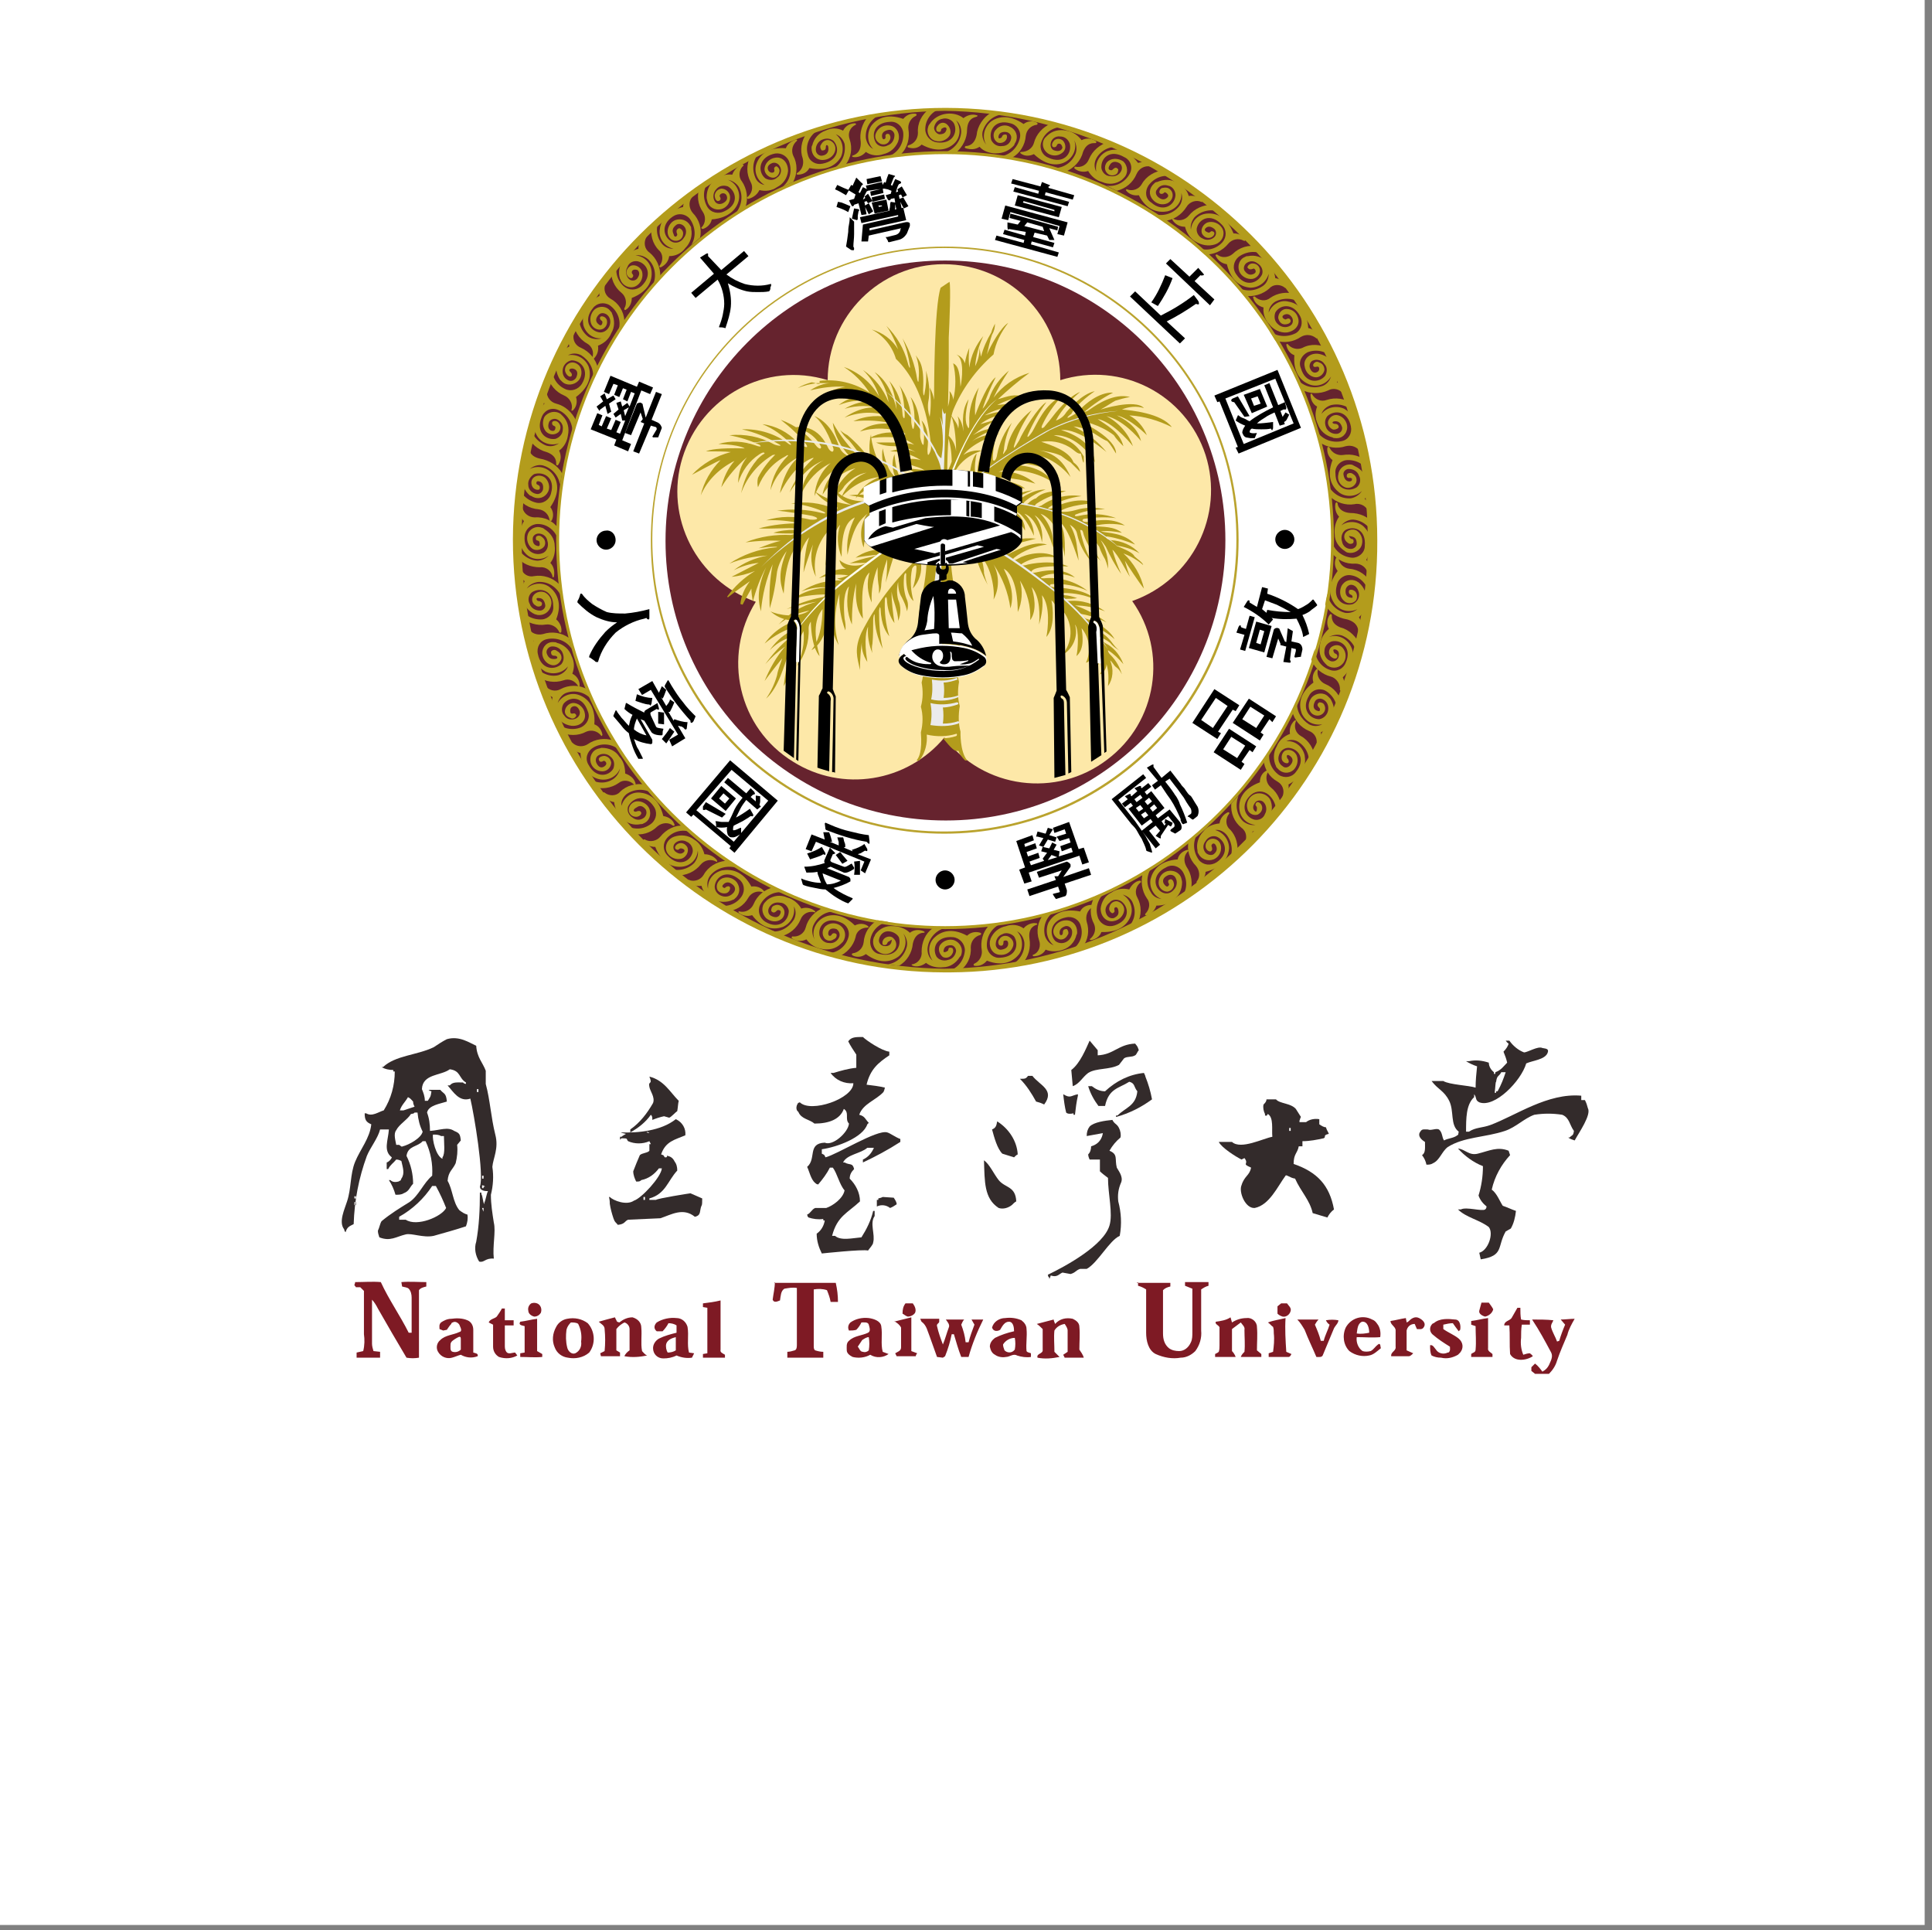 <?xml version="1.0" encoding="utf-8"?>
<!-- Generator: Adobe Illustrator 26.0.3, SVG Export Plug-In . SVG Version: 6.00 Build 0)  -->
<svg version="1.0" id="Layer_1" xmlns="http://www.w3.org/2000/svg" xmlns:xlink="http://www.w3.org/1999/xlink" x="-1" y="-100"
	 viewBox="0 0 263.3 263" style="enable-background:new 0 0 263.3 263;" xml:space="preserve">
<rect x="0" y="0" width="263.3" height="263" fill="#808080" stroke="none"/>
<style type="text/css">
	.st0{fill:#7E1A24;}
	.st1{fill:#332B2B;}
	.st2{fill:#66232E;}
	.st3{fill:#B39C1C;}
	.st4{fill:#FFFFFF;}
	.st5{fill:#BAA32E;}
	.st6{fill:#FDE8A8;}
	.st7{fill:#EBEBEB;}
	.st8{fill:#FFFDEB;}
	.st9{fill:none;}
</style>
 <g>
  <title>background</title>
  <rect fill="#fff" id="canvas_background" height="263.3" width="263.3" y="-1" x="-1"/>
  <g display="none" overflow="visible" y="0" x="0" height="100%" width="100%" id="canvasGrid">
   <rect fill="url(#gridpattern)" stroke-width="0" y="0" x="0" height="100%" width="100%"/>
  </g>
 </g>
<path class="st0" d="M48.4,174.7c1.2,0,2.4-0.1,3.5,0c1.1,2.4,2.6,4.5,3.8,6.9h0.4c0-1.6,0-3.2,0-4.8c0-0.4-0.1-0.9-0.4-1.2
	c-0.2-0.2-0.6-0.2-0.9-0.3l-0.1-0.6c1.1-0.1,2.3,0,3.4,0c0,0.2,0,0.4,0,0.6c-0.4,0.1-0.8,0.2-1,0.5c0,3.1,0,6.1,0,9.2
	c-0.6,0.1-1.1,0.1-1.7,0c-1.3-2.2-2.6-4.4-3.9-6.7c-0.2-0.4-0.5-0.9-0.8-1.2c0,2,0,4,0,6c0,0.3,0.1,0.7,0.2,1l0.9,0.1
	c0,0.3,0,0.5,0,0.8c-1.1,0-2.1,0-3.2,0c0-0.2,0-0.5,0-0.7l0.9-0.2c0.2-0.8,0.2-1.6,0.1-2.3c0-2,0-3.9,0-5.9l-0.5-0.5h-0.6
	c0-0.1-0.2-0.2-0.2-0.3C48.3,175,48.4,174.9,48.4,174.7 M105.5,174.8c2.8,0,5.6,0,8.4,0c0.2,0.9,0.3,1.7,0.3,2.6h-1
	c-0.1-0.6-0.3-1.1-0.5-1.6c-0.6-0.2-1.2-0.2-1.8-0.1c0,2.6,0,5.2,0,7.7c0,0.2,0,0.5,0.2,0.6c0.3,0.1,0.7,0.2,1.1,0.2v0.8
	c-1.6,0-3.3,0-4.9,0v-0.8c0.3,0,0.7-0.1,1-0.2c0.3-0.1,0.3-0.5,0.3-0.8c0-2.6,0-5.1,0-7.7c-0.6-0.1-1.1,0-1.7,0.1
	c-0.5,0.3-0.5,1-0.6,1.6c-0.3,0.1-0.8,0.4-1-0.1c0.1-0.8,0.3-1.6,0.3-2.4 M154.9,174.8c1.5,0,3.1,0,4.6,0c0,0.2,0,0.4,0,0.5
	c-0.4,0.1-0.7,0.2-1,0.5c0,2,0,4,0,5.9c0,0.8,0.2,1.5,0.8,2c0.4,0.3,0.9,0.4,1.4,0.4c0.7,0,1.3-0.5,1.6-1.2c0.2-0.4,0.2-0.9,0.2-1.4
	c0-2,0-3.9,0-5.9c-0.3-0.1-0.7-0.3-1-0.4v-0.5c1.1,0,2.1,0,3.2,0c0,0.2,0,0.3,0,0.5c-0.4,0.1-0.7,0.3-1,0.5c0,1.9,0,3.7,0,5.6
	c0.1,1-0.2,2-0.8,2.8c-0.5,0.5-1.2,0.9-2,0.9c-1.1,0.2-2.3,0-3.4-0.5c-1-0.5-1.3-1.8-1.3-2.9c0-2,0-4,0-5.9
	c-0.3-0.2-0.7-0.4-1.1-0.5c0-0.2,0-0.4,0-0.5 M95.8,177.6c0.8-0.1,1.6-0.2,2.4-0.4c0,2.2,0,4.5,0,6.7c-0.1,0.4,0.3,0.5,0.6,0.7
	c0,0.1,0,0.3,0,0.4c-1,0-2,0-3,0v-0.5l0.6-0.1c0-2.1,0-4.1,0-6.2l-0.6-0.1L95.8,177.6 M201.9,177.5h1c0.2,0.3,0.4,0.5,0.6,0.9
	c-0.1,0.5-0.6,0.9-1.1,1c-0.4-0.1-0.9-0.4-0.8-0.8S201.8,177.9,201.9,177.5 M72.4,177.6c0.3-0.1,0.5-0.1,0.8,0
	c0.5,0.2,0.7,0.8,0.5,1.3c-0.2,0.3-0.5,0.5-0.9,0.5c-0.4-0.1-0.8-0.4-0.8-0.8C71.9,178.2,72.1,177.8,72.4,177.6 M123.4,177.6h1
	c0.3,0.4,0.5,0.9,0.3,1.3c-0.2,0.3-0.6,0.5-1,0.5c-0.3-0.1-0.5-0.3-0.7-0.4C123,178.4,123.1,178,123.4,177.6 M174.1,178l0.5-0.4h0.8
	c0.2,0.3,0.6,0.6,0.5,1c-0.1,0.5-0.6,0.9-1.1,0.8c-0.3-0.1-0.5-0.2-0.7-0.4C174.1,178.7,174.1,178.3,174.1,178 M206.8,178.2h0.4
	c0,0.5,0,1.1,0.1,1.6c0.4,0.1,0.8,0.1,1.2,0.1c0,0.2,0,0.4,0,0.6h-1.1c-0.1,0.6-0.1,1.2-0.1,1.8c-0.1,0.8,0,1.6,0.3,2.3
	c0.3-0.1,0.6-0.2,0.9-0.2c0.1,0.1,0.3,0.2,0.4,0.4c-0.9,0.6-2.5,0.8-3.1-0.3c-0.1-1.3,0-2.6-0.1-3.9H205c0-0.6,0.7-0.6,1-1
	C206.3,179.1,206.5,178.7,206.8,178.2 M68.4,178.3h0.4v1.6H70c0,0.2,0,0.5,0,0.7c-0.4,0-0.8,0-1.2,0c0,0.9,0,1.8,0,2.7
	c0,0.3,0,0.6,0.2,0.9c0.3,0.4,0.8,0.1,1.2,0.1c0.1,0.1,0.2,0.3,0.3,0.4c-0.7,0.4-1.6,0.5-2.5,0.2c-0.5-0.3-0.8-0.8-0.8-1.4
	c0-1,0-2,0-3l-0.6-0.3c0.2-0.5,0.8-0.5,1.1-0.8C67.9,179.1,68.2,178.7,68.4,178.3 M77.3,179.7c1-0.2,2,0,2.8,0.6
	c1,1.1,1.1,2.8,0.2,4c-0.8,0.7-1.9,0.9-2.9,0.7c-0.8-0.1-1.5-0.6-1.8-1.4c-0.4-0.9-0.3-1.9,0.2-2.8
	C76.1,180.2,76.7,179.8,77.3,179.7 M77.8,180.2c-0.3,0.3-0.5,0.6-0.6,1c-0.1,0.8-0.1,1.6,0.1,2.4c0.1,0.5,0.6,1,1.1,0.8
	c0.6-0.3,0.9-0.9,0.8-1.6c0.1-0.8,0-1.6-0.4-2.4C78.6,180.2,78.1,180.2,77.8,180.2 M84.4,180.2c0.5-0.4,1.1-0.7,1.8-0.7
	c0.7,0.2,1.2,0.7,1.2,1.4c0.1,1.1-0.1,2.1,0.1,3.2c0.2,0.2,0.4,0.5,0.7,0.6c-1,0.2-2,0.3-3.1,0.1c0.1-0.3,0.4-0.6,0.7-0.8
	c0-1,0-1.9,0-2.9c0-0.4-0.3-0.8-0.7-0.9c-0.4,0.2-0.8,0.5-1.1,0.9c0,1,0,2,0,2.9l0.5,0.3c0,0.2,0,0.3,0,0.5h-2.6l-0.1-0.4
	c0.2-0.1,0.4-0.2,0.6-0.3c0.1-1,0.1-2,0-3c0-0.5-0.5-0.7-0.8-1c0.7-0.2,1.4-0.4,2.2-0.6c0.1,0.2,0.2,0.4,0.3,0.6 M89.5,180.2
	c0.8-0.5,1.8-0.7,2.7-0.6c0.7,0,1.3,0.5,1.5,1.2c0.2,1.2-0.1,2.4,0.2,3.5l0.7,0.1c-0.1,0.2-0.2,0.4-0.3,0.6c-0.7,0.1-1.4,0-2.1-0.3
	c-0.6,0.3-1.2,0.4-1.8,0.4c-0.8,0-1.4-0.6-1.4-1.4c0-0.5,0.3-1,0.8-1.3c0.8-0.4,1.6-0.6,2.4-0.8v-1c-0.3-0.2-0.7-0.3-1.1-0.3
	c-0.2,0.4-0.5,0.8-0.8,1.1c-0.3,0-0.5,0-0.8,0C89,181,89.2,180.5,89.5,180.2 M90.8,183.1c-0.1,0.4,0,0.9,0.2,1.2
	c0.4,0,0.8-0.1,1.1-0.3c0-0.6,0-1.2,0-1.8C91.7,182.3,91,182.5,90.8,183.1 M135.2,180.9c0.2-0.8,1-1.3,1.8-1.3
	c0.8-0.1,1.5,0,2.2,0.3c0.4,0.3,0.7,0.7,0.7,1.2c0.1,1-0.1,2,0,3c0.1,0.2,0.4,0.2,0.6,0.3v0.5c-0.6,0.1-1.3,0-1.9-0.2
	c-0.5-0.3-1,0.2-1.5,0.2c-0.5,0.1-1.1,0-1.5-0.3c-0.4-0.2-0.6-0.6-0.7-1.1c0-0.5,0.3-0.9,0.7-1.2c0.8-0.4,1.7-0.7,2.6-0.9
	c0-0.5-0.1-1.3-0.7-1.3s-0.9,0.6-1.2,1.1C136,181.4,135.4,181.5,135.2,180.9 M136.7,183.2c0,0.3,0.1,0.5,0.2,0.8
	c0.3,0.3,0.8,0.4,1.2,0.1c0.1-0.1,0.1-0.1,0.2-0.2c0.1-0.5,0.1-1.1,0-1.6C137.6,182.3,137,182.7,136.7,183.2 M143.8,180.4
	c0.6-0.7,1.5-0.9,2.4-0.7c0.4,0.2,0.9,0.5,0.9,1.1c0.1,1,0,2,0,3.1c0.2,0.3,0.5,0.7,0.6,1.1c-0.9,0-1.7,0-2.6,0l-0.2-0.4l0.6-0.4
	c0-1,0-2,0-2.9c0-0.3-0.2-0.6-0.4-0.9c-0.6,0.1-1.1,0.4-1.4,0.9c-0.1,0.9,0,1.9,0,2.9l0.7,0.7c-1,0.2-2,0.3-3,0.1
	c-0.2-0.6,0.8-0.5,0.7-1.1c0-0.9,0-1.9,0-2.8c-0.3-0.3-0.5-0.5-0.8-0.7c0.8-0.2,1.5-0.4,2.3-0.6
	C143.6,179.9,143.7,180.2,143.8,180.4 M61.5,179.7c0.7-0.1,1.5-0.1,2.2,0.2c0.5,0.2,0.8,0.7,0.8,1.3c0,1,0,2.1,0,3.1
	c0.3,0.1,0.7,0.1,0.6,0.5c-0.8,0.3-1.6,0.2-2.3-0.2c-0.4,0.1-0.8,0.3-1.2,0.4c-0.7,0.2-1.5-0.1-1.9-0.8c-0.3-0.5-0.2-1.2,0.3-1.6
	c0.7-0.7,1.8-0.7,2.6-1.1c0.5-0.1,0.1-0.7,0-1c-0.2-0.3-0.6-0.5-0.9-0.3c-0.1,0-0.2,0.1-0.2,0.2c-0.2,0.2-0.4,0.5-0.6,0.8l-0.5,0.1
	l-0.5-0.2c0-0.3-0.1-0.6,0.2-0.9C60.4,180,60.9,179.7,61.5,179.7 M62.1,182.4c-0.3,0.2-0.7,0.4-0.7,0.8c0,0.4-0.1,0.9,0.3,1
	c0.4,0.1,0.8,0,1.1-0.3c0-0.5,0-1,0-1.5S62.3,182.3,62.1,182.4 M70.9,180.1c0.8-0.1,1.5-0.3,2.3-0.4c0,1.5,0,3,0,4.4l0.7,0.4v0.4
	c-1,0.1-2,0-3,0v-0.5l0.6-0.1c0-1.2,0-2.4,0-3.6C71.2,180.6,70.6,180.6,70.9,180.1 M115.9,180.2c0.7-0.5,1.6-0.7,2.5-0.6
	c0.7,0.1,1.6,0.4,1.7,1.1c0.2,1.2-0.1,2.4,0.2,3.5l0.8,0.3c-0.7,0.5-1.7,0.6-2.5,0.1c-0.7,0.4-1.6,0.5-2.4,0.3
	c-0.4-0.2-0.8-0.5-0.8-0.9s-0.1-1,0.3-1.3c0.7-0.7,1.8-0.7,2.6-1.1c0.4-0.2,0.2-0.7,0.1-1.1s-0.7-0.3-1-0.3c-0.2,0.4-0.4,0.7-0.7,1
	c-0.3,0.1-0.7,0.1-1,0.1C115.5,180.9,115.6,180.5,115.9,180.2 M117.5,182.6c-0.2,0.3-0.4,0.6-0.6,0.9c0.2,0.2,0.3,0.7,0.7,0.7
	c0.3,0.1,0.6,0,0.8-0.2c0.1-0.6,0.1-1.2,0-1.8C118.1,182.2,117.8,182.4,117.5,182.6 M125.4,179.7c0.9,0,1.7,0,2.6,0
	c0,0.1,0,0.2,0,0.4s-0.4,0.3-0.3,0.6c0.2,0.9,0.5,1.7,0.8,2.5c0.3-0.7,0.5-1.5,0.8-2.3c0.2-0.4-0.2-0.8-0.4-1.1h2.5
	c-0.2,0.2-0.3,0.5-0.4,0.7c0.3,0.8,0.5,1.5,0.6,2.4h0.4c0.2-0.8,0.5-1.6,0.8-2.4l-0.4-0.7h1.6c-0.8,1.6-1.5,3.3-2,5.1h-1
	c-0.4-1-0.7-2.1-1-3.1h-0.3c-0.2,1-0.5,2-0.9,3l-0.3,0.2l-0.8-0.1c-0.3-0.9-0.7-1.9-1-2.8c-0.3-0.7-0.4-1.5-1.1-2
	C125.5,180,125.5,179.8,125.4,179.7 M165.7,180.1c0.7-0.1,1.4-0.2,2-0.6l0.2,0.7c0.6-0.4,1.3-0.6,2-0.6c0.7-0.1,1.4,0.5,1.4,1.2
	c0.1,1.1,0,2.1,0,3.2l0.6,0.5c0,0.1,0,0.3,0,0.4c-0.9,0-1.9,0-2.8,0c0.1-0.3,0.3-0.5,0.5-0.7c0.1-1,0-2,0-3c0.1-0.4-0.3-0.7-0.5-1
	c-0.4,0.3-0.8,0.6-1.2,0.9c0,1,0,2,0,3c0.2,0.2,0.4,0.5,0.5,0.8c-0.9,0-1.9,0-2.8,0v-0.4c0.2-0.1,0.4-0.2,0.5-0.3
	c0.1-0.3,0.1-0.6,0.1-0.9c0-0.8,0-1.5,0-2.3C166.3,180.6,165.5,180.5,165.7,180.1 M172.8,180.2c0.8-0.3,1.6-0.4,2.4-0.6
	c-0.1,1.5,0,3.1,0.1,4.6l0.7,0.3c-0.1,0.2-0.2,0.4-0.4,0.4c-0.9,0-1.8,0-2.7,0v-0.5l0.6-0.2c0.1-0.8,0.2-1.6,0.1-2.5
	c0-0.3,0-0.6-0.1-0.9C173.3,180.7,173.1,180.4,172.8,180.2 M183.4,180.9c0.7-1.3,2.3-1.8,3.6-1.1c0.3,0.1,0.5,0.3,0.7,0.6
	c0.4,0.5,0.5,1.2,0.4,1.8c-1.1,0.1-2.1,0-3.2,0c-0.1,0.7,0.2,1.5,0.8,1.9c0.3,0.1,0.7,0.1,1.1,0c0.4-0.2,0.6-0.6,1-0.9
	s0.3,0.4,0.4,0.5c-0.5,0.4-1,0.9-1.6,1c-0.9,0.2-1.9,0-2.7-0.6C183.1,183.3,182.9,182,183.4,180.9 M184.9,181.7
	c0.6,0.1,1.2,0,1.7-0.1c0-0.6-0.2-1.6-1-1.5C185,180.4,185,181.1,184.9,181.7 M189.5,180c0.7-0.1,1.4-0.3,2.1-0.4
	c0,0.2,0.1,0.4,0.1,0.6l0.2-0.1c0.4-0.4,0.9-0.8,1.5-0.5s1,0.8,0.6,1.3c-0.2,0.3-0.6,0.2-0.9,0.2c-0.1-0.2-0.2-0.5-0.3-0.7
	c-0.6,0-1,0.4-1.1,0.9c0,0,0,0,0,0.1c0,0.9,0,1.8,0,2.6l0.9,0.4c-0.2,0.2-0.4,0.4-0.6,0.4c-0.8,0-1.6,0-2.4,0
	c-0.1-0.6,0.7-0.7,0.6-1.3c0-0.8,0-1.5,0-2.3C190.1,180.7,189.5,180.5,189.5,180 M200.5,180c0.8-0.1,1.5-0.3,2.3-0.4
	c0,1.4,0,2.7,0,4.1c-0.1,0.4,0.4,0.6,0.6,0.8c0,0.1,0,0.2,0,0.4c-1,0-1.9,0-2.9,0v-0.4c0.2-0.2,0.6-0.2,0.6-0.6c0.1-1.1,0-2.1,0-3.2
	l-0.6-0.2L200.5,180 M121.8,180.1c0.8-0.2,1.6-0.4,2.4-0.6c0,1.5,0,3.1,0,4.6l0.8,0.3c-0.1,0.1-0.2,0.3-0.2,0.4h-2.6l-0.2-0.4
	c0.3-0.2,0.8-0.3,0.8-0.8c0-0.9,0-1.8,0-2.7c-0.2-0.4-0.5-0.6-0.8-0.8 M180.7,179.9c0.6-0.1,1.1-0.1,1.7,0c0,0.4-0.4,0.7-0.6,1.1
	c-0.5,1.2-1,2.4-1.5,3.6c-0.1,0.4-0.6,0.3-0.9,0.3c-0.5-1.2-1.1-2.4-1.6-3.7c-0.3-0.5-0.6-1-1-1.4c1,0,2,0,2.9,0
	c-0.2,0.2-0.4,0.5-0.5,0.7c0.3,0.7,0.6,1.4,0.8,2.2h0.4c0.2-0.8,0.6-1.5,0.8-2.2C180.9,180.3,180.8,180.1,180.7,179.9 M195.4,180.3
	c0.8-0.7,2-0.6,2.9-0.5c0.7,0,0.8,0.9,0.7,1.4l-0.2,0.2c-0.3-0.4-0.6-0.8-0.8-1.1c-0.4,0-0.9,0.1-1.3,0.2c0,0.2,0,0.4,0,0.6
	c0.7,0.5,1.5,0.8,2.1,1.3c0.6,0.5,0.7,1.3,0.2,1.9c-0.1,0.1-0.2,0.2-0.3,0.3c-0.7,0.4-1.5,0.6-2.3,0.4c-0.5,0-0.9-0.1-1.3-0.3
	c-0.2-0.4-0.2-0.9-0.2-1.4c0.4-0.1,0.6,0.4,0.8,0.6c0.3,0.5,1,0.7,1.6,0.4c0,0,0,0,0.1,0c0.3-0.2,0.2-0.6,0.2-0.8
	c-0.8-0.5-1.6-1-2.4-1.7c-0.4-0.4-0.4-1,0-1.4C195.3,180.3,195.4,180.3,195.4,180.3 M208.8,179.8c1,0,2,0,2.9,0.1
	c-0.1,0.3-0.4,0.6-0.3,1c0.2,0.7,0.6,1.3,0.8,1.9l0.3-0.1c0.2-0.7,0.5-1.5,0.8-2.2l-0.6-0.7c0.6,0,1.3-0.1,1.9-0.1
	c-0.4,0.7-0.8,1.4-1,2.2c-0.5,1.2-1,2.3-1.4,3.5c-0.2,0.7-0.6,1.3-1.1,1.8h-1.9l-0.5-0.4v-0.5l0.5-0.5c0.4,0.3,0.7,0.7,1,1.1
	c0.4-0.2,0.7-0.5,0.9-0.9c0.2-0.5,0.6-1.1,0.3-1.7C210.6,182.8,209.8,181.3,208.8,179.8L208.8,179.8z"/>
<path id="path3" class="st1" d="M67.5,154.6c-0.6-2.4-0.7-4.7-1.3-6.9v-1.8c-0.4-1.1-1.2-1.8-1.3-3.4c-0.9-0.4-2.3-1.4-4-0.9
	c-0.6,0.3-1.2,0.7-1.8,1.1c-2.3,1.1-5.2,1.1-6.9,2.7h-0.2c0.5,0.3,1.1,0.4,1.6,0.4v0.2h0.2c0,1.9-0.5,3.7-1.5,5.3
	c-0.7,0.2-1.6,0.9-2.4,0.4h-0.2c0,0.9,0.2,1.2,0.9,1.5c-0.2,1.9-1.5,3.4-2.2,5.1s-0.5,3.6-1.1,5.4c-0.3,1-1.2,2.8-0.4,3.8
	c0.1,0.3,0,0.2,0.2,0.4c0.2-0.7,0.5-0.8,1.1-1.1c0.1-3.2,0.7-6.3,1.8-9.3c0.5-1.2,1.5-2.4,1.8-3.6H53c-0.1,1.5-0.8,2.9,0.4,3.8
	c-0.1,0.3-0.4,0.6-0.7,0.7v0.9h0.2c0.3-0.6,0.7-0.8,1.1-1.3c0.3,0,0.5,0.1,0.7,0.2c0.2,0.9,0.5,1.7,0,2.4c-0.2,0.4,0.1,0.1-0.4,0.4
	c-0.4,0.1-0.8,0.1-1.1-0.2H53c0.4,0.6,0.7,1.3,0.9,2c0.4,0,0.8,0,1.1-0.2c0.8-0.3,0.8-0.8,1.3-1.3c0-1.3-0.3-2.6-0.9-3.8
	c0.2-1.4,1.5-1.2,2.2-2h0.4c0.7,1.5,1,3.1,0.9,4.7c-1.2,1-1.8,2.7-3.1,3.6c-1.3,0.8-2.6,1.6-3.8,2.6c-0.2,0.3-0.3,0.9-0.5,1.3
	c0,0.3,0.1,0.6,0.2,0.9c1.5,0.6,2.3-0.1,3.6-0.4c0.8-0.2,2.4,0.5,3.8,0.2c1.4-0.4,2.9-0.8,4.4-1.3c0.2-0.5,0.3-1.1,0.2-1.6
	c-0.4-0.1-0.7-0.3-1.1-0.6c-0.9-1.1-0.9-2.8-1.6-4c0.1-1.3,0.7-1.5,1.1-2.4c0.2-0.8,0.3-1.7,0.2-2.5l0.5-0.6c-0.1-0.9-0.2-1-0.9-1.3
	c-0.9-0.6-1.9-0.1-3.3,0c0-0.9-0.1-1.7-0.4-2.5c0.2-1,1.8-1.2,2.7-1.5c-0.1-1.2-0.4-1-0.9-1.6h-1.6c0.2,0.1,0,0.1,0.4,0.2
	c-0.1,0.8-0.2,0.8-0.5,1.3h-0.4c0-0.6-0.2-1.1-0.4-1.6c0.1-2.1,2.6-1.8,3.8-2.7c1.5,0.2,1.2,1.2,2.2,1.8v0.2c-0.3-0.1-0.2,0-0.4-0.2
	c-0.8,0-1.4-0.1-1.8,0.4H61c0.8,0.9,1.6,2.3,3.1,1.8c0.5,2.1,1.9,10.4,1.3,12c0.1,0.3,0,0.2,0.2,0.4c0.3,0.2,0.6,0.2,0.9,0.2
	c-0.2,0.4-0.3,1.2-0.5,1.6v0.2c-0.2-0.3-0.2-1.1-0.4-1.4v-0.2h-0.2c0,2.3-0.1,4.5-0.5,6.7c-0.3,0.9-0.1,1.9,0.4,2.7
	c0.7,0.2,0.8-0.5,2-0.4c-0.2-1.7,0.3-3.7,0-4.9c-0.2-1.3-0.4-2.5-0.4-3.8c0.3-1.2,0.4-2.5,0.2-3.8C67.2,157.8,68,156.5,67.5,154.6
	 M48.5,164.2h-0.2v-0.4h0.2V164.2z M48.5,163.3h-0.2V163h0.2V163.3z M60.8,164.6c-0.6,1.2-4,2.6-5.5,1.6h-0.9v-0.4
	c1.8-1,3.4-2.5,4.5-4.2h0.5C60,162.7,60.4,163.6,60.8,164.6 M59,154.6c0.4,0,0.8,0,1.1,0.2h0.4c0,0.9,0.2,2.4-0.2,2.9v0.2
	C59.4,157.5,58.9,155.3,59,154.6 M55.6,149.5c0.4,0.2,0.4,0.3,0.7,0.6c0,0.3,0.1,0.5,0.2,0.7l-1.5,0.5h-0.5
	C54.7,150.6,55.2,150.2,55.6,149.5 M57.6,154.2c-0.2,0.9-1.9,1.8-2.7,2c-0.2,0.1-0.2,0-0.5-0.2h-0.4c-0.1-0.6-0.4-1.5,0-2
	c0.4-0.8,1.5-1.4,2-2.2c0.4-0.1,0.3,0,0.5-0.2h0.4C57,152.6,57.2,153.4,57.6,154.2 M65.2,148.8H65v-0.4h0.2V148.8z M65.7,160.2h0.2
	v0.4h-0.2V160.2z M65.9,161.7v0.2h-0.2v-0.4c0.3,0.1,0.2,0,0.4,0.2H65.9z M65.9,165.1c-0.1-0.2-0.1-0.2-0.2-0.5h0.2V165.1z"/>
<path id="path5" class="st1" d="M176.3,158.6c0-1.4,0.5-1.4,0.7-2.4h0.5v-0.7c1,0,2-0.2,2.9-0.4c0.4-0.2-0.2-0.4,0.7-0.6
	c-0.2-0.5-0.2-0.3-0.4-0.9c-0.3,0-0.6-0.2-0.9-0.4v-0.7c-0.6-0.1-1.3,0-1.8,0.4h-0.9v-0.2c0.1-0.2,0.1-0.4,0.2-0.5l-0.7-1.1
	c-0.7-0.8-2.2-0.7-2.7-1.3h-1.3c0,0.3-0.2,0.5-0.4,0.7c-0.1,0.4,0,0.9,0.2,1.3v0.2c0.4,0.1,0.2-0.1,0.4-0.2c0.8,0.5,0.5,2.1,0.6,3.1
	c-1.2,0.2-4.3,1.8-5.5,0.7h-1.8c0.4,0.8,2.3,2,3.1,2.4l0.4-0.2c0.7,0.9-0.5,0.7,0.9,1.3c-0.2,1.1-0.9,1.1-1.3,2.4
	c-0.4,0.9,0.5,3.2,1.8,3.1c2-0.4,3.1-2.9,4.2-4.4c0.1-0.2,0.6,0.3,1.3,0.4c0.8,1.8,2,2.9,2.4,4.7l2,0.6c0.2-0.4,0.5-0.8,0.9-1.1
	C181.2,161.5,179.5,159.7,176.3,158.6 M175.9,154.1h-0.2v-0.4h0.2V154.1z"/>
<path id="path7" class="st1" d="M88.7,151.9c0.2,0.2,0.2,0.3,0.2,0.7c0.5-0.2,1.1-0.4,1.6-0.5l0.7,0.2c0.3-0.1,0.8-0.7,1.1-0.9
	c0.1-0.6,0.1-1,0.2-1.4c-1.2-1.2-2-2.8-4-3.3c0.5,1.2-0.2,0.5,0,1.4c0.1,0.6,0.8,1.4,0.5,2.2c-0.8,1.4-1.8,2.7-3.1,3.6v0.4
	C87,153.7,88,152.9,88.7,151.9"/>
<path id="path9" class="st1" d="M95.7,163.3l-1.6-0.7c-0.1,0-4.5,0.7-4.7,0.9h-0.9v-0.2c2.2-0.6,2.5-2.4,3.8-3.8
	c0-0.5-0.1-0.9-0.4-1.3c-0.2-0.4-0.5-0.6-0.9-0.7c-0.1-0.2,0,0.1-0.2,0.2h-0.2c-0.3-0.4,0-0.2-0.5-0.4c0.6-1.8,1.9-2,3.3-2.6
	c0.1-0.9-0.4-1.8-1.3-2.2c-2,1.6-5.2,1.9-7.5,1.8c0.2,0.1,0.3,0.1,0.7,0.2c-0.1,0.1-0.4,0.2-0.6,0.4h-0.2v0.4c0.2-0.2,0,0,0.2-0.2
	c1,0,0.6,0.1,0.9,0.4c0.9,0.4,2,0.4,2.9,0l0.2,0.4h-0.2v0.9c-0.2,0.3-1,0.3-1.3,0.6c-0.3,0.7-0.6,1.4-0.9,2.2c0,0.5,0.2,1,0.4,1.4
	c0.4,0,0.5,0,0.7-0.2c1-0.2,1.8-0.8,2.4-1.6h0.4c-0.1,1.2-2.8,4.1-3.8,4.4c-1,0.7-2.8,0-3.3-0.5H83c0,0.1,0.1,0.4,0.1,0.7l0,0v0.2
	l0,0c0.1,0.7,0.3,1.4,0.5,2c0.2,0.6,0.3,0.5,0.6,0.9c1-0.1,0.9-0.5,1.4-0.7l4.4-0.2c1.5-0.5,3.1-1.5,4.7-0.2
	c0.9-0.2,0.6-0.8,0.9-1.5C95.7,164.2,95.7,163.8,95.7,163.3 M88.1,154.2c0.3,0.1,0.2,0,0.4,0.2C88.1,154.3,88.3,154.4,88.1,154.2
	 M87.9,163.5h-0.2v-0.4h0.2V163.5z"/>
<path id="path11" class="st1" d="M216.4,151c-0.1-0.4-0.2-0.7-0.4-1.1h-0.5v-0.6c-4.6-0.4-8.9,2.7-12.4,4c-1.1,0.4-2,0.3-2.9,0.9
	h-0.4c0-1.8,0-3.7,1.1-4.7v-0.4c0.4,0.5,0.1,0.8,0.7,1.1c2.1,0.8,5.7-2.9,6.4-5.3c0.9-0.4,2.5-0.5,2.9-1.4c0.2-0.5,0-0.6-0.7-0.7
	c-0.6-0.3-2,0.6-2.5,0.6c-0.8-0.3-1.5-0.9-2-1.6h-0.5c0.1,0.1,0.2,0.3,0.4,0.4c-0.1,0.4-0.4,0.8-0.7,1.1c0.2,0.5,0.4,1,0.5,1.5
	c-0.5,0.5-0.8,1-1.6,1.3c0,0,0,0.4-0.2,0.2v-0.2c-0.4-0.3-0.7-0.8-0.7-1.3c-0.9-0.3-1.8-0.4-2.7-0.2h-0.4c0.5,0.3,0.9,0.5,1.5,0.7
	c-0.1,1-0.2,1.9-0.2,2.9c-0.9-0.3-3.6-0.4-4.4-0.9h-1.6c0.9,1.2,1.7,1.3,2.4,2.7s0.1,3.3,1.3,4.2c-0.1,0.4,0,0.4-0.2,0.5
	c-0.5,0.4-1.3,0.4-1.8,0.7c-0.3-0.4-0.2-1.1-0.7-1.5c-0.4-0.2-1.1,0.2-1.5,0c-0.7,0-0.8-0.1-1.1,0.4s0.2,1,0.7,1.3
	c0,0.8,0.1,1.5-0.4,1.8c0.3,0.4,0.5,0.8,0.6,1.3c0.3,0,0.6,0,0.9-0.2c0.9-0.4,1.2-1.6,2-2.2c2.2-1.4,5.1-1.3,7.8-2.2
	c1.5-0.5,2.6-1.7,4-2.2c1.3-0.2,2.5-0.2,3.8,0c1,0.4,1,1.4,1.6,2.2c-0.1,0.7-0.2,0.5-0.6,0.9h-0.2c0.3,0.2,0.6,0.3,0.9,0.4
	C215.2,154.3,216.9,151.9,216.4,151 M203.9,147.4c0.1-0.9,0.4-0.7,0.7-1.3h0.6c-0.3,0.9-0.6,1.7-1.1,2.6h-0.2v0.2h-0.2
	C203.8,148.2,203.8,147.4,203.9,147.4"/>
<path id="path13" class="st1" d="M203.3,162.1c0.4-1.8,1.3-3.4,2.5-4.7l-0.2-0.6c-1.5-0.6-2.6,0-4.2,0.4c-1.2,0.3-1.7-0.6-2.7-0.7
	c0.9,1,2.1,1.9,3.4,2.4c0,1.4-0.2,2.7-0.6,4c0.2,0.6,0.6,1.1,1.1,1.5c-0.1,0.3,0,0.2-0.2,0.4c-0.4,0.3-2.6-0.4-3.3,0h-0.4
	c1.1,1.1,2.9,1.4,4.2,2.4c0.7,0.9-0.1,3.2-1.3,3.5l0.2,0.9c3.2-0.5,2.2-1.7,3.4-3.8l0.7-0.4c0.4-0.7,0.6-1.5,0.7-2.4
	c-0.6-0.2-1.2-0.5-1.8-0.7C204.4,163.7,204,162.6,203.3,162.1"/>
<path id="path15" class="st1" d="M148.3,146.2c1.1-0.7,2.9-0.4,4.2-1.1l0.7-0.9c0.5-0.3,1-0.1,1.5-0.4c0.2-0.1,0.3-0.5,0.5-0.7
	c-0.2-0.6-0.2-0.5-0.5-0.9c-2.3,0.1-2.9,1.5-5.1,1.6v-0.7l-1.1-1.3c-0.5,1.1-1.3,3.1-2.5,4l0.2,2.2
	C147.1,147.7,147.5,146.8,148.3,146.2"/>
<path id="path17" class="st1" d="M155.9,146.2c-2,0.2-3.8,1.1-5.3,2.5c-0.7,0-1.3-0.3-1.8-0.7h-0.5c0.3,1,0.8,1.9,1.4,2.7h0.9
	c0.5-2.4,1.9-2.4,3.3-3.3c0.8,0.2,0.6,0.7,1.1,1.3c-0.2,2-1.6,2.2-2.7,3.3h-0.2v0.2c1.8-0.5,3.4-1.3,4.9-2.4
	c-0.2-1.1-0.5-2.1-0.9-3.1C156.1,146.6,156,146.4,155.9,146.2"/>
<path id="path19" class="st1" d="M140.7,146.6h-0.6c-0.3,0.4-0.4,0.4-1.1,0.4c0.9,0.9,1.6,2,2.2,3.1c0.4,0.1,0.7,0.2,1.1,0.4
	C143.8,148.5,141.7,147.9,140.7,146.6"/>
<path id="path21" class="st1" d="M146.3,151.7v0.2h0.2c0.1-0.9,0.2-1.7,0.4-2.6v-0.2c-1,0.2-1,0.6-2,0c0.1,0.9,0.2,1.7,0.4,2.5
	C145.5,151.8,145.9,151.8,146.3,151.7"/>
<path id="path23" class="st1" d="M151.2,156.8c0.4-0.7,0.9-1.3,1.5-1.8c0.1-0.4,0-0.9-0.2-1.3c-0.3-0.6-0.6-0.5-0.9-1.1
	c-1,0.1-2.5,0.3-3.1,0.9c-0.3,0.4-0.4,0.8-0.4,1.3l2.2-0.4c-0.1,0.7-0.5,1.3-1.1,1.6c-0.2,0.1-0.2,0.1-0.5,0.2
	c0,0.4-0.1,0.8-0.4,1.1c0,0.2,0.1,0.5,0.2,0.7h1.4v1.6c0.3,0.3,0.7,0.6,1.1,0.9c0,2.2,0.7,4.9,0.2,6.5c-0.8,2.7-5.9,5.5-8.4,6.7
	c0.1,0.3,0,0.2,0.2,0.4v0.2c0.1-0.2,0.1-0.2,0.2-0.5c0.9,0.3,1.1-0.2,1.6-0.4l1.1,0.2c0.7-0.2,0.7-0.5,1.3-0.7h0.9
	c1.5-0.8,3.1-3.9,4.5-4.5c0.3-1.6,0.2-3.2-0.2-4.7c-0.1-0.9,0-1.7,0.4-2.6c0.3-0.8-0.4-1.6-0.6-2
	C151.9,157.9,152.4,157.3,151.2,156.8"/>
<path id="path25" class="st1" d="M135.9,152.8c-0.1,0.6-0.2,0.9-0.7,1.1c0.3,1.1,0.7,2.6,1.4,3.3l1.6,0.5c0.2-0.2,0.3-0.3,0.5-0.4
	C138.6,155.5,137.5,153.8,135.9,152.8"/>
<path id="path27" class="st1" d="M136.1,160.8c-0.7-0.9-1.2-2.1-2-2.7c0.1,2.9,0,5.2,2,6.5c0.6,0.2,1.3,0,1.8-0.4
	c0.2-0.2,0.4-0.4,0.6-0.5C138.4,161.6,137,161.9,136.1,160.8"/>
<path id="path29" class="st1" d="M112.5,157.7c-0.2-0.4-0.1-0.3-0.5-0.5v-0.6c2.1-0.3,5.6-1.6,6.2-3.4c0.2-0.2,0,0,0.2-0.2
	c-0.5-0.5-0.5-0.9-1.3-1.1c0.5-1.5,2.3-2,3.3-3.1c0.1-0.2,0.1-0.2,0.2-0.6c-0.8-0.2-1.7-0.3-2.5-0.4c0.5-2.1,1.6-3,3.1-4v-0.5
	c-1-0.1-3.1-1.5-3.6-2c-1,0-1.6,0-2,0.6c0.3,0.6,0.7,1.2,1.1,1.8v1.8c-1.1,0.1-2.1,0.4-3.1,0.7h-0.4c0.7,1,1.9,1.5,3.1,1.4
	c0,2.1-5.8,4.1-7.3,2.6c-0.4,0.2-0.1-0.1-0.4,0.4c-0.1,0.3-0.1,0.7,0.2,0.9c0.4,1,1.5,1,2.2,1.6c2,0,3.5-0.6,4-2
	c0.8,0.5,0.1,1.4,0.7,2c-0.1,1.2-2.2,3.1-3.3,2.6c-2.4,0.1-1.1,2.2-2.4,3.3c0.3,0.6,0.5,1.7,1.1,2.2c0.2,0.1,0,0.1,0.4,0.2
	c0.6-0.7,1.2-1.5,1.6-2.3h0.4c0.6,0.8,0.9,2.3,1.6,3.1c-0.2,1.1-1.6,2.1-2.5,2.4h-1.5c-0.5,0.2-0.6,0.7-1.1,0.9
	c0.1,0.3,0,0.2,0.2,0.4c0.6,0.2,1.3,0.3,2,0.2v0.2h0.2c-0.1,0.7-0.5,1.4-1.1,1.8c0,1,0.3,1.9,0.7,2.7c0,0,5.6-0.6,6.3-0.4
	c0.2-0.3,0.7-0.8,0.7-1.1c0.3-1.1-0.5-2.6,0.2-3.6V165h-0.2c-0.3,1.3-0.9,2.5-1.6,3.6c-1.2,0.1-2.8,0.5-3.6-0.2h-0.4
	c0.7-2.7,2.1-3.1,3.8-4.7c0-1.2-0.6-2.3-1.4-3.1c0-0.5,0.2-0.9,0.6-1.3c-0.2-0.9-0.6-0.5-1.3-0.9h-0.2c0.5-1.1,2.4-1.2,3.3-2h0.9
	c-0.3,0.7-0.8,1.3-1.5,1.6v0.4c1.7-0.8,3.4-1.7,5.1-2.8v-0.4c-0.6-0.2-1.4-0.8-1.8-0.9C119.5,153.9,114.1,157.3,112.5,157.7"/>
<path id="path31" class="st1" d="M120.3,163.1c-0.2,0.1-0.2,0.1-0.6,0.2v0.2h-0.2v0.9c0.6-0.3,1.3-0.2,1.8,0.2
	c0.3-0.1,0.6-0.3,0.9-0.5c0-0.3-0.2-0.6-0.4-0.9L120.3,163.1z"/>
<g id="surface1">
	<path id="path2" class="st2" d="M187.4,73.6c0,32.4-26.3,58.7-58.7,58.6c-32.4,0-58.7-26.3-58.6-58.7s26.3-58.7,58.7-58.6
		c0,0,0,0,0,0C161.2,14.9,187.4,41.2,187.4,73.6C187.4,73.6,187.4,73.6,187.4,73.6"/>
	<path id="path4" class="st3" d="M128.8,15.1C96.5,15.5,70.7,42,71.1,74.3C71.4,106,97,131.6,128.7,132v0.2V132
		c32.3-0.4,58.1-26.9,57.7-59.2C185.9,41.1,160.3,15.6,128.8,15.1 M128.7,132.5L128.7,132.5c-32.5-0.1-58.8-26.5-58.8-59
		c0.1-32.5,26.5-58.8,59-58.8c32.5,0.1,58.8,26.4,58.8,58.9c0.2,32.3-25.9,58.7-58.2,58.9C129.2,132.5,128.9,132.5,128.7,132.5"/>
	<path id="path6" class="st4" d="M181.5,73.6c0,29.2-23.6,52.8-52.8,52.8c-29.2,0-52.8-23.6-52.8-52.8c0-29.2,23.6-52.8,52.8-52.8
		c0,0,0,0,0,0C157.9,20.8,181.5,44.4,181.5,73.6"/>
	<path id="path8" class="st3" d="M128.8,21c-29.1,0-52.6,23.6-52.6,52.6s23.6,52.6,52.6,52.6v0.2v-0.2c29.1,0,52.6-23.6,52.6-52.6
		S157.8,21,128.8,21 M128.8,126.6L128.8,126.6c-29.3,0-53-23.7-53-53s23.7-53,53-53s53,23.7,53,53S158,126.6,128.8,126.6"/>
	<path id="path10" class="st5" d="M128.7,33.8c-22,0-39.8,17.8-39.8,39.7c0,22,17.8,39.8,39.7,39.8h0.1c22,0,39.8-17.8,39.8-39.8
		C168.5,51.6,150.7,33.8,128.7,33.8z M128.7,113.6L128.7,113.6c-22.2,0-40.1-17.9-40-40c0-22.1,17.9-40,40-40h0.1
		c22.1,0,40,17.9,40,40S150.9,113.6,128.7,113.6"/>
	<path id="path12" class="st2" d="M167,73.6c0,21.1-17,38.2-38.1,38.2s-38.2-17-38.2-38.1c0-21.1,17-38.2,38.1-38.2
		C149.9,35.5,167,52.5,167,73.6C167,73.6,167,73.6,167,73.6"/>
	<path id="path14" class="st6" d="M164.3,62c-2.7-8.3-11.5-12.8-19.8-10.2c0-8.8-7.1-15.8-15.9-15.8c-8.7,0-15.8,7.1-15.8,15.8
		C104.4,49.2,95.6,54,93,62.4c-2.5,8.1,2,16.8,10,19.6c-4.6,7.4-2.4,17.2,5.1,21.8c6.7,4.2,15.5,2.8,20.6-3.3c5.3,7,15.3,8.3,22.2,3
		c6.8-5.1,8.3-14.7,3.4-21.6C162.5,79,166.9,70.2,164.3,62"/>
	<path id="path16" class="st3" d="M129.4,38.4c0.2,0.6,0,5.6-0.1,7.6c0,0.6,0,3.2,0,4.1s-0.1,4.4-0.1,5.3c0.2-0.7,0.3-1.4,0.2-2.1
		c0.3,0.3,0.5,0.8,0.5,1.2c0.4-1.6,0.4-3.4,0-5c0.3,0.2,0.9,0.3,1,3.2c0.2-0.9,0.6-3.9-0.6-4.4c0.6,0.2,1,0.6,1.2,1.2
		c0.1-0.7,0.3-1.4,0.6-2.1c-0.1,0.9-0.1,1.8,0,2.7c0.2-1.6,0.9-3.1,1.9-4.3c-0.6,1.3-1,2.7-1.1,4.1c0.4-0.8,0.6-1.6,0.6-2.5
		c0,0,0.1,0.8,0.2,1.2c0.3-1.2,0.8-2.3,1.4-3.3c0.1-0.4,0.3-0.8,0.5-1.2c0,0.5-0.1,1-0.4,1.5c-0.2,0.5-0.6,2.2-0.7,2.7
		c0.5-1.2,1.9-3.7,2.9-4.3c-1,1.3-1.7,2.7-2,4.3c-2.4,2.1-4.3,4.7-5.5,7.6c-0.6,1.6-0.8,5.5-0.8,8.4c0,0,0.4-0.8,0.6-1.4
		c0-1.3-0.2-2.5-0.6-3.7c0.7,0.6,1.1,1.4,1.2,2.3c0-1.9-0.3-4.4-0.8-5.1c0.7,1,1,1.4,1.1,2c0.1-0.6,0.1-1.2-0.1-1.7
		c0.5,0.6,0.7,1.3,0.8,2.1c-0.1-1.6-0.2-3,0.7-4.4c-0.3,1.2-0.6,2.8-0.2,3.6c0.2,0.5,0.3,0.5,0.3-0.4c-0.1-1.7,0.4-3.4,1.3-4.8
		c-0.4,1.2-0.6,2.5-0.5,3.8c0.5-1.4,1.8-4.5,2.8-5.2c-0.7,1.4-1.3,2.8-1.8,4.3c0.4-0.4,0.6-0.9,0.9-1.4c0.5-1.5,1.5-2.8,2.7-3.8
		c-0.8,1.2-1.5,2.4-2.1,3.7c1.2-1.6,2.9-2.8,4.9-3.4c-1.5,1.1-2.9,2.3-4.3,3.6c1.4-0.4,2.3-0.8,3.5-0.3c-1.3,0.1-2.5,0.5-3.6,1.1
		c0.8-0.1,1.8-0.3,2.3,0.2c-1.4,0.1-2.8,0.5-4,1.2c0.9-0.2,2.2-0.8,2.8-0.2c-1.2,0.2-2.4,0.6-3.4,1.4c1-0.3,1.7-0.5,2.4-0.7
		c-1.2,0.6-2.3,1.3-3.4,2.2c1-0.6,2.2-1,3.5-1c-1.3,0.4-2.5,1-3.6,1.8c1.1-0.7,2.4-1,3.7-1c-1.1,0.3-3.8,1.4-4.9,2.9
		c0.7-0.5,1.6-0.7,2.5-0.6c-0.7,0.3-4.6,1.3-4.5,6.8c0.8-1.1,1.7-2.1,2.8-2.9c0.1-1.2,0.3-2.9,1-3.5c-0.2,0.9-0.3,1.8-0.2,2.7
		c0,0.3,0.3,0.2,0.3-0.3c0.1-1.5,0.6-2.9,1.4-4.2c-0.4,1.2-0.7,2.4-0.7,3.6c0,0.4,0.3,0.4,0.5-0.2c0,0,0.4-3,1.3-4
		c-0.2,1-0.4,2.1-0.4,3.2c0.1,0.4,0.5,0.1,0.6-0.7c0.3-1.6,1-3.1,2-4.3c-0.6,1.2-1,2.5-1.1,3.8c-0.1,0.4-0.3,0.9,0.4-0.2
		c0.4-2.1,1.7-4,3.4-5.3c-1,1.4-1.8,2.9-2.3,4.5c-0.3,0.9-0.1,0.8,0.6-0.4c0.5-1.2,2.6-4.6,3.7-5.2c-1,1.4-1.8,2.8-2.5,4.4
		c-0.2,0.5,0,0.5,0.6-0.4c0.6-1,1.7-3.8,4-4.8c-1.1,1.2-2,2.5-2.7,4c-0.2,0.6,0.3,0.2,0.3,0.2c0.3-0.4,0.6-0.7,0.9-1.1
		c0.6-0.8,2.3-3,4-3.7c-1.3,1.1-2.5,2.4-3.3,3.9c0.6-0.2,1.1-0.6,1.4-1.1c0.4-0.5,2.1-2.5,3.9-2.9c0,0-2.5,1.7-3.2,3.1
		c-0.6,0.4-0.8,0.8,0,0.3c0.6-0.3,1.1-0.7,1.5-1.2c0.3-0.3,2.2-2.1,4.2-2c-1.4,0.7-2.7,1.6-3.9,2.6c0.3,0,0.4-0.1,1-0.5
		s3-2.1,5.2-1.5c-0.7,0.1-1.3,0.3-2,0.5c-0.4,0.2-1.1,0.7-2,1.2c0,0,4.7-1.5,5.9-0.2c-1-0.3-2.1-0.2-3,0.2c1.2,0.1,5.4,0.5,6.8,2.4
		c-1.8-0.9-3.8-1.5-5.8-1.6c1.1,0.6,1.9,1.5,2.4,2.7c0,0-2.3-2.3-4.1-2.7c0.8,0.4,2.8,1.4,3.3,3.5c-0.5-0.6-2.5-2.9-4.7-3.4
		c1.7,0.9,3,2.4,3.6,4.1c-0.7-0.9-3-3.4-4.8-3.7c1.1,0.8,3,1.7,3.5,3.7c-0.5-0.5-1-1-1.3-1.5c-1.8-1.4-4.5-2.1-4.2-1.7
		c0,0,4.5,2.1,4.5,4.2c-0.4-0.6-0.7-1.2-1.2-1.7c-1.3-0.5-2.1-1.7-4.6-2c1.7,0.8,3.3,2,4.5,3.5c0,0-3.8-3.3-6.2-3
		c0,0,4.4,1.1,4.6,4.4c-0.3-0.6-2.4-3.8-5.6-3.7c2.1,0.6,3.1,1.2,4.1,2.9c0,0.5,0.1,1.8-0.4-0.4c-0.5,0.1-0.9-0.5-1.6-0.9
		c-1.2-0.7-2.5-0.9-3.8-0.7c1.2,0.4,3.8,1.2,4.4,2.8c0.4,0.3,0.8,0.7,0.9,1.3c-0.5-0.5-1-1-1.3-1.3c-0.5-0.3-0.9-0.6-1.3-0.9
		c-0.5-0.2-0.9-0.5-4.2-0.9c1.9,0.2,4.1,0.5,5.5,3.8c-0.6-0.8-3.6-4.1-7.3-2.7c2.2-0.1,4.3,0.9,5.7,2.6c0,0-2-1.8-6.6-1.9
		c0.4,0,0.8,0.2,1.2,0.4c0.6,0.1,3.2,0.2,4.7,2.4c-1.8-1.2-4-1.8-6.2-1.7c-0.4-0.1-0.9,0-1.3,0.2c1.8-0.2,3.6,0.4,5,1.6
		c-1.9-0.6-4-0.9-6-0.8c1.2,0.1,4,0.8,4.6,1.5c-0.7-0.2-1.3-0.4-2-0.6c-0.6-0.1-4.6-0.4-5.9,1.3c-0.8,0.9-1.4,1.9-1.8,3
		c0.8-0.9,1.8-1.6,3-1.8c0.6-0.3,2.4-0.9,1.9-2.2c0.3,0.2,1,1-0.3,2c0.4-0.1,0.8-0.3,1.1-0.5c0.8-0.6,1.8-1,2.7-1.2
		c-0.8,0.5-1.6,1-2.3,1.6c0.3,0,0.6-0.1,0.8-0.2c1.2-0.6,2.4-1,3.8-1.2c-1,0.4-2.2,1-2.8,1.3c-0.2,0.2-0.4,0.5,0.3,0.3
		s2.2-1.7,4.3-1.7c-1.1,0.4-2.1,1-2.9,1.7c-0.3,0.4,0.1,0.5,0.5,0.2c0.3-0.3,0.7-0.6,1.1-0.7c0.3-0.3,1-1.1,4.1-1
		c-1.4,0.4-2.8,0.9-4,1.7c-0.3,0.2-0.6,0.7,0.6,0.3c1.6-1.1,3.5-1.6,5.5-1.3c-1.6,0.2-3.1,0.7-4.4,1.5c-0.4,0.3,0,0.3,0.5,0.1
		c0,0,3.4-1.8,5.8-0.6c-0.7,0-3.6,0.2-4.9,1.1c0.8,0.1,1.5,0,2.2-0.2c1.3-0.4,2.7-0.4,4-0.1c-1.4,0-2.7,0.2-4,0.7
		c-0.3,0.2,0,0.3,0.4,0.2c1.7-0.4,3.5-0.3,5.1,0.3c-1.5-0.2-3-0.1-4.4,0.1c-0.4,0.2-0.1,0.5,0.6,0.4s3.2-0.7,5,0.5
		c-1.4-0.3-2.9-0.3-4.3,0.1c1.3,0.1,2.8,0,3.9,0.9c-1-0.2-1.9-0.3-2.9-0.2c1,0.3,3.1,0.1,4.7,1.8c-1.2-0.5-2.5-0.9-3.8-1.1
		c-0.4,0-0.1,0.4,0.5,0.5c1.5,0.1,2.9,0.7,3.9,1.8c-1-0.6-2.1-0.9-3.3-1.1c1.4,0.6,2.4,1,2.6,1.5c0.4,0.4,1.1,0.8,1.2,1.2
		c-0.8-0.7-1.7-1.2-2.7-1.6c1.4,1.3,2.4,3,2.8,4.8c-0.6-0.7-2.3-3.3-2.6-3.8c0.2,0.7,0.4,1.5,0.7,2.2c-0.5-0.7-1.6-3-2.4-3.7
		c0.3,1.1,0.7,2.2,1.2,3.3c-0.8-1.1-1.5-2.4-2.1-3.7c-0.2-0.3-0.4-0.6-0.7-0.9c0.7,1.2,1.1,2.5,1,3.9c-0.1-0.6-0.4-1.3-0.4-1.3
		c-0.3-0.5-0.6-1.1-0.8-1.7c-0.4-0.6-1-1.3-1.1-1.4c0,0.3,0.1,0.5,0.1,0.8c0.2,0.3,0.4,0.7,0.5,1.1c0.1,0.5,0.4,1.1,0.8,1.5
		c-1.1-1-1.9-2.2-2.4-3.6c-0.2-0.9-0.3-0.6-0.5-0.7c0.3,1.5,0.8,3,1.6,4.4c-1-1.1-1.7-2.4-2-3.8c-0.1-0.6-0.5-1-1-1.3
		c0.6,1,0.9,2.1,1,3.3c0.1,0.5,0.2,1.6,0.2,1.6c-0.4-1-1.5-4.9-2.9-5.5c0.9,0.9,1.1,2,1,5c0,0-0.6-4.9-3.3-5.9
		c1.2,1.2,1.9,2.9,1.7,4.6c-0.2-0.9-1.2-3.6-2.5-4.4c0.8,1,1.2,2.3,1,3.7c-0.1-0.7-0.8-3.4-2.4-3.9c0.9,0.8,1.3,1.9,1.3,3
		c-0.4-0.9-1.6-3.3-2.6-3.3c0.9,0.6,1.4,1.6,1.4,2.6c-0.5-0.8-1.8-2.5-2.7-2.7c0.8,0.5,1.4,1.4,1.6,2.4c-0.7-1.3-2-2.2-3.5-2.5
		c0.6,0.4,1.7,1.1,1.7,2.1c-0.5-0.7-2.7-2.8-4.8-1.8c-1,0.6-1.8,1.4-2.2,2.5c0,0.2,0,0.5,0,0.7c1.2-0.1,2.4,0.2,3.5,0.8
		c0.7,0.3,0.9,0.3,1.2,0c1.2-0.6,2.6-0.9,3.9-0.7c-1.2,0.1-2.3,0.5-3.3,1.2c-0.3,0.3,0,0.4,0.7,0.2c1.7-0.9,3.5-1.3,5.4-1.1
		c-1.1,0.3-4,0.9-4.6,1.6c-0.4,0.5-0.1,0.4,0.3,0.2c0.6-0.2,1.1-0.5,1.6-0.8c-0.4,0.4-0.8,0.9-1.3,1.2c1.2-0.5,3.4-2,5.5-1.4
		c-1.6,0.2-3.2,0.8-4.5,1.8c-0.3,0.3-0.3,0.6,0.6,0.1c0.8-0.5,3.4-1.3,5.4-0.1c-1.7-0.3-3.4-0.1-4.9,0.8c-0.4,0.3,0.1,0.3,0.5,0.2
		c0.6-0.2,3.8-0.8,5.8,0.2c-1-0.1-4.2-0.1-4.9,0.5c-0.4,0.4,0,0.4,0.5,0.3c0.5-0.1,3.5-0.9,5.3,0.7c-1-0.4-3-0.9-4.5-0.1
		c-0.4,0.2,0.1,0.2,0.3,0.2c2.1-0.2,4.2,0.4,5.9,1.7c-1.5-0.7-3.2-1-4.9-0.9c-0.4,0.1-0.2,0.4,0.3,0.4c0.8,0.1,4.3,0.2,5.7,1.7
		c-1.4-0.6-2.8-0.9-4.3-0.9c-0.9,0-0.6,0.2-0.1,0.3c0.7,0,1.3,0.2,1.9,0.4c-0.5,0.1-1,0.1-1.5,0.1c-0.2,0-0.1,0.3,0.3,0.3
		c1.8-0.2,3.6,0.4,5,1.4c-1.3-0.5-2.7-0.8-4.1-0.8c1.5,0.5,3,1.3,4.3,2.3c-1.2-0.6-2.5-1-3.8-1.2c0.3,0.3,0.6,0.5,1,0.7
		c0.5,0.1,3,1.1,3.9,2.8c-0.9-0.8-1.9-1.4-3-1.8c-0.6,0,0,0.2,0.3,0.4c0.9,0.4,1.7,1,2.3,1.8c0.3,0.4,0.6,0.8,1,1.1
		c-0.5-0.3-0.9-0.6-1.2-1c-0.5-0.4-1.1-0.7-1.7-0.9c0.4,0.5,0.9,0.9,1.5,1.2c0.9,0.6,1.6,1.5,2,2.6c-0.6-0.7-1.3-1.4-2.1-1.9
		c0,0.3,0.2,0.5,0.4,0.7c0.7,0.7,1.2,1.6,1.5,2.6c-0.2-0.4-0.4-0.7-0.8-1c-0.3-0.2-0.5-0.7-0.8-0.9c0.5,1.2,0.4,2.5-0.3,3.5
		c0.1-1,0.1-2-0.2-3c0,0.6-0.4,1.2-0.9,1.4c0.5-0.9,0.6-2,0.2-2.9c0,0.9-0.4,1.8-1.1,2.4c0.6-1.2,0.6-2.6,0.1-3.8
		c0,0.5-0.1,1.1-0.4,1.5c0,0.3-0.1,1.1-0.7,1.2c0.7-1.5,0.5-3.4-0.6-4.7c0.1,0.7,0.5,2.8-0.7,3.8c0.2-0.8,0.4-3.6-0.2-4.3
		c0.5,1.6-0.3,3.4-1.8,4.2c1.5-1.7,1.6-4.2,0.2-6c0,0,0,2.4-0.6,3.2c0-1,0.2-3.7-1-4.7c0.2,1.1,0.5,3.6-0.7,5c0.2-1,0.6-4.2-0.6-5.7
		c0.2,1.3,0,2.7-0.4,4c0.1-1,0.2-3.8-1-5.1c0.3,1.1,0.8,3.1-0.2,4.5c0.1-1.9-0.4-3.8-1.4-5.4c0.4,1.4,0.3,3-0.3,4.3
		c0-1.2-0.1-4.9-1.9-5.9c0.5,1.1,1.6,3.2,0.9,5.4c-0.3-2.2-1.1-4.2-2.3-6c0.8,1.5,0.8,3.3,0,4.8c0.2-1.2-0.3-4.5-1.7-5.8
		c0.2,0.7,0.4,1.5,0.4,2.2c0.1,0.5,0.3,1.1,0.5,1.6c-0.7-1.3-1.3-2.7-1.7-4.1c-0.2-0.3-0.5-0.6-0.8-0.8c-0.8-0.5-1.7-0.6-2.6-0.4
		c0,2.3,0.3,4.7,0.8,7c0.7,2.7,0.8,5.6,0.2,8.3c-0.1,1.1-0.1,2.2,0.2,3.2c-0.2,1.1-0.2,2.3,0.1,3.3c-0.2,1.2-0.2,2.4,0.1,3.5
		c0,0-0.1,2.7,0.9,3.9c0,0-0.1,0.1-0.3,0c-0.4-0.4-0.7-0.8-0.9-1.3c-0.6,0.3-1.6-1.2-2.1-1.7c0.6,0,1.2-0.1,1.8-0.3
		c0.2-0.1,0.1-0.4,0-0.3c-1.3,0.4-2.7,0.4-4,0.1c0.1,1.2-0.2,2.4-0.9,3.4c-0.2,0.2-0.6,0.2-0.4,0c0.2-0.3,0.7-1,0.5-3.7
		c0.3-1.2,0.3-2.4,0-3.5c0.3-1.1,0.3-2.2,0.1-3.3c0.3-1.1,0.3-2.2,0.1-3.2c-0.7-2.7-0.7-5.6-0.1-8.3c0.4-1.9,0.7-3.8,0.7-5.7
		c-0.3,0.2-0.5,0.5-0.8,0.8c0.2,1.3-0.2,2.6-1.1,3.6c0.3-1,0.5-2,0.5-3c-0.1-0.3-0.4-0.1-0.6,0.3c-0.3,1.5-0.2,3,0.2,4.4
		c-0.4-0.3-1.1-1.3-1-3.7c-0.1-0.3-0.3,0.1-0.3,0.5c-0.1,1,0,1.9,0.3,2.8c0.3,0.6,0.3,1.2,0.1,1.8c-0.1-0.7-0.4-1.3-0.7-1.9
		c-0.4-0.6-0.5-1.4-0.5-2.1c-0.2,0.8-0.2,1.6,0,2.4c0.4,0.9,0.4,2,0,2.9c0-0.7-0.2-1.4-0.4-2.1c-0.2-0.6-0.4-1.2-0.5-1.9
		c0,1.5,0.2,2.9,0.4,4.3c-0.6-0.8-0.9-1.8-1-2.8c0-0.4-0.1-1.1-0.3-0.5c-0.1,1.7,0.1,3.5,0.6,5.1c-0.4-0.5-1.1-1.4-1.2-3.8
		c-0.1-0.3-0.1-0.2-0.2,0.3c0,1.7,0.1,3.5,0.5,5.2c-0.7-1.4-1.1-2.9-1.1-4.5c0-0.5-0.2,0.1-0.2,0.5c0,1.1,0,2.2-0.1,3.3
		c-0.1,0.4-0.1,0.9,0,1.3c-0.5-1.1-0.7-2.4-0.6-3.6c-0.2,0.4-0.6,1.7-0.1,4.8c-0.6-0.9-0.9-2-0.7-3.1c-0.2,1.4-0.3,2.8-0.3,4.2
		c-0.4-1.8-0.8-2.9,0.2-5.1c2.2-4.3,5.3-8.2,9-11.3c0-0.5,0-1.2-1.4-0.9c-1.2,0.4-2.3,1-3.2,1.8c0,0-0.7,2.2-1.1,3.6
		c0.2-1.1,0.2-2.1,0.2-3.2c-0.4,1.1-0.7,2.2-0.8,3.4c0,0.4-0.1,0.9-0.3,1.3c0-0.5,0-0.9-0.1-1.4c-0.1-0.7-0.1-1.4-0.1-2.2
		c-0.6,1.5-0.9,3.2-0.8,4.8c-0.6-1.3-0.7-2.7-0.3-4.1c-0.4,0.4-1.3,1.2-0.9,6.3c-0.3-0.4-1.2-1.6-0.9-4.8c-0.5,1.8-0.6,3.7-0.6,5.6
		c-0.7-1.6-0.8-3.4-0.4-5.2c-0.3,0.3-0.9,1.2-0.6,4.4c0.1,0.5,0.2,1.1,0.1,1.6c-0.6-1.6-0.9-3.3-0.8-5c-0.7,2.3-0.8,4.7-0.1,7
		c-1-1.7-1.3-3.6-1.1-5.6c-0.2,0-0.2,0.2-0.2,0.6s-0.1,4.3-2.4,5.7c0.1-0.3,1.4-1.3,1.5-5.6c-0.3,0.4-1.7,1.9-0.4,6.4
		c0,0-1.1-0.9-1.2-4.7c-0.2,0.3-0.3,0.6-0.3,0.9c0.1,1.9-0.5,3.7-1.6,5.2c0.7-1.5,1.1-3.2,0.9-4.8c-0.8,1.5-1.4,3-1.7,4.7
		c-0.1,1-0.5,2-1,2.8c0.1-0.9,0.5-3.4,0.6-4.3c-0.5,1.4-1.3,4.5-3,6c0.7-1,1.2-2.1,1.5-3.2c0.1-0.7,0.6-1.9,0.7-2.3
		c-0.8,1-1.6,2-2.4,3.1c0.7-1.7,1.6-3.3,2.8-4.7c-1,0.7-1.9,1.5-2.7,2.4c1-1.4,2.1-2.6,3.3-3.6c-1,0.3-1.9,0.9-2.7,1.7
		c0.7-1,1.6-1.9,2.7-2.5c0.4-0.2,0.7-0.5,1-0.8c-1.6,0.5-3.1,1.3-4.4,2.4c1.2-1.7,3-2.9,5-3.3c-1.5,0.4-3.1-0.1-4.2-1.1
		c1,0.5,3.7,1,5.3-0.1c-1.5,0.3-3,0.9-4.2,1.9c1.4-1.5,3.2-2.6,5.2-3.1c-1.4,0.2-2.8,0.6-4.1,1c1.5-0.7,3.1-1.3,4.8-1.6
		c0.6-0.1,0.3-0.3,0.5-0.4c0,0-3.5,0-4.8,0.9c1.5-1.2,3.5-1.9,5.5-1.8c-1.4-0.2-2.7,0-4,0.5c1.7-1.1,3.6-1.6,5.6-1.5
		c-0.3-0.1-0.6-0.2-0.7-0.3c0.5,0,1-0.2,1.5-0.4c-1.3-0.2-2.7-0.1-4,0.4c1.1-0.8,2.4-1.3,3.7-1.3c-0.5-0.2-0.8-0.7-0.9-1.2
		c1,0.9,2.5,1,3.7,0.4c-0.7,0-2.2,0-2.4,0.1c1-0.4,2-0.7,3-0.9c0.4-0.1,0.7-0.2,0.7-0.3c-0.9,0.1-1.9,0.2-2.8,0.4
		c1.1-0.8,2.5-1.2,3.8-1.1c0.3,0,0.6-0.1,0.8-0.2c0.9-0.6,1.8-1.1,2.7-1.6c0.7-0.3,1.4-0.4,2.1-0.3c-0.7-1.8-2.6-2.9-4.5-2.6
		c0.8-0.9,3.4-0.3,4.4,1.1c-0.1-0.5-0.2-1.1-0.3-1.6c-1-0.7-2.2-1-3.4-0.8c-1,0.2-2,1.8-2.6,3.7c0.1-1.2,0.4-2.3,0.9-3.3
		c-0.9,0.5-2.4,1.8-2.8,5.3c-0.6-1.5-0.4-3.3,0.5-4.6c-0.8,0.8-1.8,1.2-2.7,5.6c-0.2-1.8,0.2-3.5,1-5.1c-0.9,0.5-1.8,1.3-1.8,5.4
		c-0.6-1.4-0.7-3-0.2-4.4c-0.6,0.7-0.9,1.5-1,2.4c-0.2,1.1-0.6,2.2-1,3.2c0.1-1.2,0.3-3,0.3-3.5c0-0.5,0.1-1,0.2-1.4
		c-1.6,1.7-2.3,4.1-1.8,6.4c-0.7-1.4-0.8-2.9-0.4-4.4c-0.5,1.2-1.3,3.8-1.3,3.8c0.1-1.3,0.3-3.7,0.8-4.8c-0.7,0.7-1.6,2.4-1.9,5.8
		c-0.3-0.9-0.5-2,0.3-4.8c-0.7,1-1.6,2.1-1.9,6.7c-0.5-1.5-0.8-2.8,0.4-5.8c-0.6,0.8-1.1,1.8-1.3,2.8c-0.2,1.7-0.5,3.4-1,5
		c-0.1-2,0-4,0.4-6c-0.9,2-1.4,4.2-1.6,6.4c-0.3-1.2-0.7-2.8,0.7-6c-0.8,1.5-1.4,3.1-1.8,4.7c-0.1-0.6-0.2-1.2-0.2-1.8
		c0,0-0.7,1.2-1.2,2.2l-0.3-0.1c0.1-1.1,0.6-2.2,1.3-3.1c-1,0.7-2,1.4-3,2.2l-0.1-0.1c1-1.4,2.3-2.6,3.8-3.5c-1,0.4-2.1,0.7-3.2,0.8
		c0.6-0.3,3.3-1.7,3.7-1.9c-1.2,0.1-2.4,0.5-3.4,1c1.3-1,2.9-1.7,4.6-2c-1.8,0.1-3.5,0.4-5.2,1.1c1.8-1.2,4-2,6.2-2.2
		c0.3,0,0.5-0.1,0-0.1c-0.7,0-1.5,0.1-2.2,0.2c1-0.4,2-0.8,3-1c-1.6-0.1-3.2,0-4.8,0.2c2-0.8,4.1-1.1,6.2-1c0.4-0.1,0.8-0.2,0.2-0.2
		c-0.9,0-1.7,0-2.6-0.1c0.9-0.3,1.9-0.4,2.9-0.4c0.3,0,0.4-0.1-0.1-0.2s-3.5,0.1-4.8,0c1.9-0.5,3.8-0.7,5.7-0.7
		c-1.5-0.3-3.1-0.5-4.7-0.4c1.9-0.6,4-0.6,6-0.1c1,0.1,1.4-0.2,0.3-0.5c-0.4-0.1-4-0.7-4.8-0.7c2-0.3,4.1-0.2,6.1,0.3
		c0.3,0.1,0.8,0.1,0.2-0.2c-1.4-0.6-2.9-1-4.4-1.1c2-0.3,4-0.1,5.8,0.7c0.2,0.2,0.9,0,0.3-0.3c-1.1-0.4-2.1-1.1-2.8-2
		c1.5,1,3.2,1.6,5,1.8c-0.6-0.2-2.1-0.9-2.3-2.1c0.4,0.5,1.6,1.8,4.8,1.6c0.3,0,0.6-0.1,0-0.2c-0.9-0.3-1.9-0.5-2.9-0.6
		c1.5-0.2,3-0.1,4.4,0.4c-0.3-0.3-0.6-0.5-1-0.6c0.9-0.1,1.9,0.2,2.7,0.8c1.1-0.1,2.1,0,3.2,0.3c-0.6-0.8-1.3-1.5-2.2-2
		c-1.5-0.4-3.1,0.2-4,1.5c0.2-1.1,1-1.9,2-2.2c-0.8,0.1,0,0,0,0c-1.6,0.2-3.1,1-4.2,2.2c0.7-1.4,1.9-2.4,3.3-2.9
		c-2,0.2-3.8,1.2-5.2,2.7c0.6-1.5,1.8-2.7,3.4-3.3c-1.2,0.2-2.2,0.9-3,1.8c-0.5,0.9-1.4,1.5-2.4,1.6c0.7-0.5,1.3-1.1,1.7-1.9
		c0.6-0.8,1.3-1.6,2.2-2.1c-0.7,0.2-2.5,0.6-4.5,3.6c0.3-1.7,1.4-3.2,3-4c0,0,0.4-0.3-0.2-0.1c-1.8,0.9-3.2,2.4-3.9,4.3
		c0.1-1.7,0.9-3.4,2.2-4.5c-1.8,0.9-3.2,2.4-4,4.2c0.2-2,1.3-3.7,3.1-4.6c-0.6,0.3-2.4,0.8-4.7,4.4c0.7-1.7,1.8-3.3,3.1-4.5
		c0,0,0.5-0.4-0.2-0.1c-0.4,0.2-2.3,1-4.2,4.7c0.1-0.9,1-4.1,2.9-5.1c-2,0.9-3.5,2.6-4.2,4.7c0.2-1.8,1.1-3.4,2.3-4.6
		c0.2-0.2,0.1-0.3-0.3,0c-1.7,0.9-3,2.4-3.7,4.2c-0.1-0.4-0.1-0.9,0-1.3c0.6-1.2,1.4-2.2,2.3-3.1c0.1,0,0.1-0.1-0.3,0
		c-2,1.2-3.5,3-4.3,5.2c0.3-1.4,0.8-2.7,1.6-3.8c0.1-0.2,0.4-0.5,0.6-0.8c0.3-0.3,0.6-0.6,1-0.8c0-0.1-0.1-0.3-0.7,0.1
		c-1.4,0.9-2.4,2.3-2.9,3.9c0-1.3,0.4-2.5,1.2-3.5c-1.4,1.2-2.6,2.6-3.5,4.1c0.3-1.3,0.9-2.6,1.8-3.6c-2,1-3.7,2.6-4.6,4.7
		c0.4-1.8,1.4-3.5,2.7-4.8c-0.6,0.2-3.3,1.7-3.9,2c1.4-1.5,3.3-2.6,5.3-3.1c-0.7-0.1-2.1-0.1-3.4-0.1c0.5-0.2,1.6-0.5,5.3-0.4
		c0,0-0.6-0.5-3.6-0.6c1.7-0.5,3.4-0.4,5.1,0.2c0.2,0.1,1,0.3,0.5-0.1c-1.3-0.6-2.6-1-4.1-1.3c2.1-0.2,4.2,0.2,6,1.2
		c0.3,0.2,1.5,0.4,0.7,0c-1.5-0.9-3.2-1.6-5-2c2.3-0.1,4.6,0.6,6.4,2c0.3,0.2,0.4,0.1,0.2-0.1c-1.1-1.1-2.3-2-3.8-2.6
		c1.8,0.2,3.5,1.1,4.7,2.4c0.3,0.3,1.8,1.2,1.3,0.4c-1-1.3-2.2-2.4-3.5-3.4c1.9,0.7,3.6,1.9,4.8,3.5c0.3,0.4,0.7,0.6,0.7,0.2
		c-0.7-1.5-2.2-2.5-3.9-2.6c0.4-0.1,3.2-0.8,4.8,2.6c0.2,0.5,0.8,1,0.8,0.3c-0.1-0.4-1-3.2-2.6-4.5c0,0,2.2,0.7,3.3,4
		c0.2,0.7,0.8,1.3,1.5,1.5c-1.2-1.3-2.1-2.9-2.3-4.6c1,1.8,2.3,3.4,3.7,4.8c0.2,0.3,0.3,0.2,0.2-0.1c-0.5-0.8-1.1-1.6-1.7-2.3
		c-0.5-0.4-0.9-0.9-1.2-1.4c0.3,0.3,0.6,0.5,1,0.7c1.3,1.1,2.4,2.3,3.3,3.7c-0.4-1.2-0.4-2.5-0.1-3.8c0,1,0.8,4.1,2,5.1
		c-0.4-1-0.6-2.1-0.4-3.2c0.2,1,0.6,3,1.7,3.9c-0.4-1-0.5-2.1-0.1-3.1c0.1,0.7,0.2,2.8,1.2,3.7c0.7,0.6,1.4,1.2,2.1,1.8
		c-0.7-1-0.9-2.2-0.6-3.3c0,0,0.8,3.1,2.4,4.3c0-0.7,0.1-3.3-0.7-3.4c-0.9-0.2-1.8-0.6-2.6-1.2c0.5,0.1,2.1,0.2,2.3,0.3
		c-0.7-0.5-1.4-0.5-1.9-0.8c-0.5-0.2-1.1-0.4-1.7-0.5c1-0.3,2.1-0.4,3.1-0.1c-1.3-0.8-2.7-1.2-4.2-1.2c1.1-0.4,2.4-0.4,3.5,0.1
		c-0.9-0.5-1.8-0.8-2.8-0.8c-0.9,0-1.8-0.1-2.6-0.5c1.1,0,4.2-0.1,5.2,0.3c-1.1-0.8-2.2-1.3-6.1-0.9c1.4-0.8,3.1-1,4.6-0.5
		c0.3,0.1,0.4-0.1,0-0.3c-1.9-0.6-4-0.7-5.9-0.1c0.5-0.4,1.9-1.4,4.8-1c-1.9-0.5-3.8-0.6-5.7-0.4c1.7-0.8,3.6-0.9,5.5-0.4
		c-2.1-1-4.5-1-6.7-0.1c0,0,2.7-2,5.1-1.2c-1.6-0.5-3.4-0.5-5.1,0c1.2-0.7,2.5-1.1,3.9-1c-1.6-0.3-3.2-0.1-4.7,0.5
		c1-0.8,2.3-1.3,3.6-1.3c-2-0.5-4.1-0.4-6.1,0.3c1-0.8,2.1-1.3,3.4-1.5c-1.6-0.1-3.2,0.1-4.8,0.5c0.9-0.6,1.9-1,2.9-1
		c0,0-0.7,0-1.6,0h-0.3c-0.9,0.1-1.8,0.3-2.7,0.7c0.6-0.4,1.2-0.6,1.9-0.8c0.2,0,0.5,0.1,0.8,0.2h0.3c0-0.1,0-0.3,0-0.4
		c2.4-0.3,4.8,0.3,6.8,1.6c-0.9-1.4-2.1-2.6-3.5-3.5c2,0.7,3.7,2.1,4.8,4c-0.4-1.4-1.2-2.6-2.2-3.6c1.6,1.1,2.8,2.6,3.5,4.4
		c-0.2-1.5-0.9-3-1.9-4.1c0.6,0.4,2.2,1.6,3,5.1c-0.1-1.3-0.4-2.7-1-3.9c1.1,1.3,1.7,2.9,1.8,4.5c0,0.4,0.3,1,0.3,0.2
		s-0.2-3.3-0.8-4.2c1.1,1.5,1.7,3.3,1.7,5.2c0,0,0.2,1.6,0.4,0.4c0.1-1.3,0-2.7-0.5-3.9c0.4,0.5,1.4,1.9,1.3,5.3
		c0,0.3,0.1,0.6,0.2,0.9c0.1,0.2,0.3,0.7,0.3-0.2c0.1-0.9,0-1.9-0.3-2.8c0.3,0.3,1.1,1.3,0.8,3.9c0,0.4,0,1,0.2,0.7
		c0.2-0.3,0.3-0.7,0.3-1c-0.1-0.8-0.5-7.9-4.8-12c-0.5-1.7-1.7-3.2-3.3-4c1.5,0.4,2.8,1.4,3.6,2.7c-0.4-1.1-0.9-2.2-1.6-3.2
		c1.4,1.4,2.4,3.1,2.9,5c0.1,0.5,0.4,1.1,0.3,0.4c-0.2-1.3-0.5-2.5-1-3.7c1,1.7,1.7,3.6,2,5.6c0.1,0.4,0.2,0.5,0.2-0.1
		c0.1-1.1,0-2.2-0.4-3.2c0.4,0.7,1.2,1.1,1,4.8c0,0.5,0.1,1,0.2,0.4c0.2-1,0.3-2.1,0.2-3.1c0.4,1.4,0.6,2.9,0.3,4.3
		c-0.1,0.7,0,1.4,0.2,2c0.2-1.3,0.2-2.7,0-4c0.3,0.5,0.5,1.1,0.6,1.7c0-1,0-12.8,0.9-15.3"/>
	<path id="path18" class="st4" d="M127,89.6c1,0.3,2.1,0.2,3.1-0.2c0.2,0,0.2,0.1,0.1,0.2c-0.6,0.2-1.2,0.4-1.8,0.4
		c0.1,0.7,0.1,1.3,0.1,2c0.6,0,1.2-0.1,1.8-0.3c0.1-0.1,0.2,0.1,0.1,0.2c-1.1,0.5-2.4,0.5-3.5,0.2C127.1,91.3,127.1,90.4,127,89.6"
		/>
	<path id="path20" class="st7" d="M127.6,71.2c0.3,5.9-0.2,7.4-0.8,12.2c-0.2,2.2,0.1,4.5,0.8,4.8s0.9-0.4,0.7-1
		c-0.7-3.2,0-5.1,0-10.2c0.1-6.9,0.5-17.3,0.5-18c0-0.7,0.1-2.5,0.1-2.8c-0.2,0.5-0.4-0.1-0.5-0.6c0,0.9,0,1.2,0.1,2.4
		c-0.1-0.4-0.2-0.8-0.4-1.2c0.3,1.1,0.4,2.3,0.4,3.4c0,0.8-0.1,1.5-0.2,2.2c-0.1,0.1-0.6-0.5-0.8-1.1c-1.7-3.1-4-5.8-6.8-8
		c2.7,2.4,5,5.2,6.7,8.3c0.5,1.3,1,1.4,1.2,6c-0.1,1.6-0.6,1.6-1.3,0.3c-2.6-3.6-13.3-10-25.5-7.4c8.8-1.4,18.4,0.9,24.3,6.5
		C126.9,68.3,127.5,69.7,127.6,71.2"/>
	<path id="path22" class="st7" d="M125.7,67.8c-2.3-1.3-12.4-0.4-22,9.5c8.2-8,18.7-11.1,22.2-9.1C125.8,68.1,125.8,67.9,125.7,67.8
		"/>
	<path id="path24" class="st8" d="M126.7,72.2c-1.5-0.8-3.8,0.7-11.4,6.6c0,0-4.7,3.7-6.9,7.4c3.4-4.7,7.1-7.2,10.8-10
		c1.5-1.1,6.3-5,7.5-3.5C126.7,72.5,126.7,72.3,126.7,72.2"/>
	<path id="path26" class="st8" d="M129.2,65.3c1.2-2.8,3.6-8.8,6.8-11c0,0-3.7,2.5-6.8,12C129.2,65.8,129.2,65.3,129.2,65.3"/>
	<path id="path28" class="st7" d="M129.4,68.6c1.9-3,8.9-7.4,12.9-9.7c3.1-1.7,6.6-2.7,10.1-2.9c-3.2,0.3-6.4,1.2-9.3,2.6
		c-4.1,2.3-12.7,7.5-13.7,10.8"/>
	<path id="path30" class="st7" d="M129.8,70.2c0.6-0.8,2-2.2,5.9-2.1c3,0.2,11.3,1.3,16.7,6.4c-3.6-2.9-7.8-4.8-12.3-5.6
		c-2.5-0.4-8.4-1.7-10.4,1.9C129.8,70.6,129.8,70.4,129.8,70.2"/>
	<path id="path32" class="st7" d="M129.7,72.5c2.8-0.4,9.4,4.1,13,7.1c3.3,2.4,6.2,5.4,8.3,8.9c-2.5-3.6-5.6-6.8-9.2-9.3
		c-1-0.8-9.5-7.3-12.1-6.2C129.8,72.8,129.8,72.7,129.7,72.5"/>
	<path id="path34" class="st7" d="M127,92.6c1.1,0.2,2.2,0.2,3.3-0.2c0.1-0.1,0.2,0.1,0.2,0.2c-0.6,0.2-1.3,0.4-1.9,0.4
		c0.1,0.7,0.1,1.4,0,2.1c0.6,0,1.3-0.1,1.9-0.3c0.1-0.1,0.2,0.1,0.1,0.2c-1.2,0.5-2.5,0.6-3.7,0.3C127.1,94.4,127.1,93.5,127,92.6"
		/>
	<path id="path36" class="st7" d="M126.8,95.8c0.2,1,0.2,2,0,3c1.3,0.2,2.6,0.2,3.8-0.2c0.2-0.1,0.1-0.4-0.1-0.3
		c-0.6,0.2-1.3,0.3-2,0.3c0.1-0.7,0.1-1.5,0-2.2c0.7,0,1.4-0.2,2-0.4c0.2-0.1,0.1-0.3-0.1-0.3C129.3,96,128,96.1,126.8,95.8"/>
	<path id="path38" d="M89.5,58.5c0-0.1,0-0.2-0.1-0.3L88.7,58l-1.6,3.8l-0.8-0.3l1.5-3.8l-0.5-0.2l0.3-0.4l-0.3-0.9l-1.3,3.1
		l-0.8-0.3l1.6-4c0.2-0.1,0.4-0.2,0.6-0.1l0.1,0.1c0.1,0,0.1,0.1,0.1,0.2l0.4,1.7l1.4-3.5l0.8,0.3l-1.4,3.5l0.9,0.4
		c0.3,0.2,0.4,0.4,0.5,0.7l-0.5,1.3h-0.4c-0.1,0-0.2,0-0.3,0c0,0-0.1-0.1-0.1-0.1c0,0,0,0,0,0L89.5,58.5z M85.7,55.5L85,55.9
		l0.2,0.8L85.7,55.5z M82.7,54.4l0.9-0.5l0.3,0.5L83,55l0.3,1.1l-0.5,0.3l-0.3-1.1l-0.7,0.5L81.7,56l-0.4-0.6l0.9-0.7L81.8,54
		l0.6-0.4L82.7,54.4z M85.8,55.4l0.7-1.8L86,53.4l-0.5,1.3l-0.6-0.3l0.5-1.3l-0.5-0.2l-0.5,1.2l-0.7-0.3l0.5-1.3l-0.6-0.2L83,53.7
		l-0.7-0.3l0.9-2.2l3.6,1.5l0.3-0.7l1.9,0.8l-0.4,0.9l-1.2-0.5L84.8,60l1.2,0.5l-0.4,1l-1.9-0.8l0.3-0.8l-3.5-1.4l0.9-2.2l0.7,0.3
		l-0.5,1.3l0.4,0.2l0.6-1.4l0.7,0.3l-0.6,1.4l0.6,0.2l0.6-1.4l0.7,0.3l-0.6,1.4l0.5,0.2l0.7-1.8h-0.4l-0.2-0.9l-0.7,0.5l-0.3-0.5
		l0.7-0.6l-0.3-0.9l0.6-0.2l0.2,0.7l0.7-0.5L85.8,55.4z"/>
	<path id="path40" d="M98.3,36.8l3.1-2.6l0.6,0.7L99,37.4c0.8,0.6,1.6,1,2.5,1.3c1.2,0.3,2.4,0.3,3.5,0h0.1l0,0v0
		c0,0.2,0,0.3-0.1,0.4c0,0.2,0,0.3-0.1,0.5l-0.1,0.1c-0.5,0.1-1,0.1-1.5,0.1c-0.5,0-1,0-1.5-0.1c-0.9-0.2-1.8-0.6-2.6-1.1
		c0.3,1,0.5,2.1,0.4,3.2c-0.1,1-0.4,1.9-0.7,2.8v0.1c0,0,0,0-0.1,0c-0.3-0.1-0.5-0.1-0.8-0.1l0,0v-0.1c0.2-0.5,0.4-1.1,0.5-1.6
		c0.1-0.5,0.2-1,0.2-1.5c0-1.1-0.3-2.3-0.9-3.3l-3,2.5l-0.6-0.7l3.1-2.6l-1.9-2.2l0.8-0.5c0.2-0.1,0.3-0.1,0.3,0s0,0.2,0,0.3
		L98.3,36.8z"/>
	<path id="path42" d="M119.7,28l0.1,0.2l0.4-0.1V28L119.7,28z M118.8,27.6l2-0.4l0.3,1.5l-1.9,0.4L118.8,27.6z M118.8,26.9l1.7-0.4
		l0.1,0.6l-1.7,0.4L118.8,26.9z M118.6,26.1l1.7-0.4l0.1,0.6l-1.7,0.4L118.6,26.1z M118.1,24.4l1.9-0.4l0.2,0.7l-2,0.4L118.1,24.4z
		 M118.2,26l-0.2-0.7l2.2-0.5l0.1,0.4l0.2-0.4l0.2,0.1l0.2-0.7l0.2-0.5l0.7,0.2c0.1,0,0.2,0.1,0.2,0.1s-0.1,0.1-0.2,0.2l-0.4,1
		l0.2,0.1l0.4-0.9l0.7,0.3l0.1,0.1v0.1c0,0.1-0.1,0.1-0.3,0.2c-0.2,0.3-0.3,0.7-0.4,1.1l0.3-0.1l-0.1-0.3l0.6-0.4l0.7,1.2l-0.6,0.3
		l-0.1-0.2l-0.1-0.2l-0.3,0.1l0.1,0.5l0.5-0.2l0.7,1.2l-0.6,0.3l-0.2-0.3l-0.3-0.6l0.2,1l-0.7,0.2l-0.2-0.9c0,0.2,0,0.3,0,0.5
		c0,0.2-0.1,0.3-0.1,0.5l-0.7-0.1c0-0.2,0.1-0.4,0.1-0.6c0-0.2,0-0.4,0.1-0.6l0.6,0.1l-0.1-0.6l-0.5,0.1c0,0.1-0.1,0.2-0.2,0.2
		c-0.1,0-0.1,0-0.2-0.1l-0.3-0.6l0.7-0.2l0.1-0.4l-0.5-0.2l-0.5-0.1L118.2,26z M118.3,32.9h-0.9l0.2-2.3l4.8-1.1v-0.2l-5,1.1
		l-0.2-0.8l5.9-1.3l0.4,1.7l-5,1.1v0.3l4.8-1.1c0.4-0.1,0.7,0,0.7,0.2c0,0.1,0,0.2,0,0.3l-0.2,0.5l-0.2,0.5
		c-0.3,0.5-0.7,0.8-1.2,0.9l-1.2,0.3c-0.1,0-0.2,0-0.2-0.2l-0.3-0.5l0,0v0h0.1h0.1l1.2-0.3l0,0c0.3-0.1,0.5-0.3,0.6-0.6v-0.1
		l0.1-0.2l-4.4,1L118.3,32.9z M117,28.5l0.1,0.1c0,0.1,0,0.1-0.1,0.2l-0.1,0.6c0,0.1,0,0.1,0,0.3s0,0.2-0.1,0.3l-0.7-0.2l0.3-1.4
		L117,28.5z M117.4,24.9c0.1,0,0.1,0.1,0.2,0.2c0,0.1-0.1,0.1-0.2,0.2l0,0l-0.4,0.9l0.2,0.1l0.2-0.4l0.2-0.4l0.6,0.3
		c0,0,0.1,0.1,0.1,0.1c0,0.1,0,0.1-0.2,0.2l-0.3,0.6l-0.2,0.5l0.3-0.2v-0.1l-0.1-0.1l0.5-0.4l0.3,0.5l0.3,0.5l-0.6,0.3l-0.2-0.3
		l-0.3,0.1l0.1,0.5l0.5-0.3c0.2,0.4,0.4,0.7,0.6,1.1l-0.6,0.4l-0.5-1l0.2,1l-0.7,0.1l-0.4-1.6l-0.6,0.2c0,0.1-0.1,0.2-0.2,0.2
		s-0.1,0-0.2-0.2l-0.3-0.6l0.7-0.2l0.1-0.3l0.1-0.3c-0.3-0.2-0.7-0.4-1-0.6l0.4-0.7l0.2,0.1l0.5-1.1L117.4,24.9z M116.4,30.2V31
		c0,0.3,0,0.5,0,0.9c0,0.6-0.1,1.2-0.1,1.7l0.1,0.2c0,0.2,0,0.3-0.1,0.3c-0.1,0-0.3,0-0.4-0.1l-0.6-0.4c0.1-0.5,0.2-1.2,0.3-2
		c0-0.2,0-0.5,0.1-1s0.1-0.8,0.1-1L116.4,30.2z M114.2,27.5l0.5,0.1l0.5,0.2c0.2,0.1,0.5,0.2,0.7,0.3l-0.3,0.8
		c-0.5-0.3-1-0.5-1.6-0.7L114.2,27.5z M114.1,25.2c0.6,0.3,1.1,0.5,1.6,0.7l-0.4,0.7c-0.5-0.3-1-0.6-1.5-0.8L114.1,25.2z"/>
	<path id="path44" d="M140,30.3l-0.4,0.5l2.7,0.7l-0.2-0.6L140,30.3z M143.7,28.6l-4.2-1.2l-0.1,0.2l4.3,1.2V28.6z M144.7,28.2
		l-0.4,1.4l-6-1.6l0.4-1.4L144.7,28.2z M146.4,26.6l-0.2,0.6l-3.7-1l-0.1,0.4l3.3,0.9l-0.2,0.6l-7.4-2l0.2-0.6l3.2,0.9l0.1-0.4
		l-3.8-1l0.2-0.6l3.8,1l0.2-0.6l1,0.4c0.1,0,0.1,0.1,0.1,0.1c0,0-0.1,0.1-0.2,0.1v0.2L146.4,26.6z M137.7,28.9l-0.3,1.1l-0.9-0.2
		l0.5-1.8l8.5,2.3l-0.5,1.8l-0.9-0.2l0.3-1.1L137.7,28.9z M144.2,30.9l-0.1,0.5l-1.1-0.3l0.7,1.6H143l-0.3-0.6l-1.7-0.4l-0.2,0.6
		l2.9,0.8l-0.2,0.6l-2.9-0.8l-0.1,0.4l3.8,1.1l-0.2,0.6l-8.5-2.3l0.2-0.6l3.7,1l0.1-0.4l-2.9-0.8l0.2-0.6l2.8,0.8l0.1-0.5l-2.3-0.4
		c0,0.1-0.1,0.1-0.1,0.1s-0.1-0.1-0.1-0.4v-0.6l1.4,0.3l0.4-0.5l-1.5-0.4l0.1-0.6L144.2,30.9z"/>
	<path id="path46" d="M164.9,41.6l-6-5.7l0.6-0.6l2.6,2.4l1.2-1.2l0.7,0.8c0.1,0.1,0.1,0.2,0,0.2s-0.2,0.1-0.4,0l-0.8,0.8l2.7,2.5
		L164.9,41.6z M157.8,41.7l-0.9-0.5c0.8-1.1,1.4-2.4,1.9-3.7l1,0.4C159.3,39.3,158.6,40.5,157.8,41.7L157.8,41.7z M154,40.4l0.7-0.7
		l3.5,3.3c1.6-0.8,3.1-1.7,4.5-2.8l0.6,0.8c0.1,0.2,0.1,0.3,0.1,0.4s-0.2,0.1-0.4,0c-1.3,0.9-2.6,1.7-4,2.4l2.5,2.3l-0.7,0.7
		L154,40.4z"/>
	<path id="path48" d="M170.5,54.3l0.4,1l0.9-0.3l-0.4-1L170.5,54.3z M169.5,53.8l2.2-0.8l1,2.4l-2.1,0.9L169.5,53.8z M174.4,58
		l-0.7-1.8c-0.4,0.2-0.9,0.4-1.3,0.7c-0.3,0.2-0.7,0.4-1.1,0.8c0.7,0,1.4-0.1,2.2-0.2v0.8c0,0.2-0.1,0.2-0.1,0.3s-0.1,0-0.2-0.2
		c-0.4,0.1-0.9,0.1-1.3,0.1c-0.4,0-0.9,0-1.3-0.1c-0.2,0.1-0.3,0.3-0.3,0.5l0,0c0.1,0.1,0.4,0.2,1,0.1V59l-0.3,0.7l0,0l0,0
		c-0.2,0-0.4,0-0.6,0l-0.6-0.1c-0.2-0.1-0.3-0.2-0.4-0.4c0-0.1-0.1-0.2-0.1-0.2c0-0.4,0.2-0.7,0.4-1c-0.5-0.2-0.9-0.4-1.3-0.7l0,0
		l0,0c0.1-0.2,0.2-0.5,0.3-0.7h0.1c0.2,0.2,0.4,0.3,0.7,0.4c0.3,0.1,0.5,0.3,0.8,0.4c0.5-0.4,1-0.7,1.5-1c0.5-0.3,1.1-0.6,1.7-0.9
		l-1.2-3l0.7-0.3l1.2,3l0.9-0.4l0.2,0.7c0,0.2,0,0.3-0.1,0.3c-0.1,0-0.2,0-0.3,0l-0.4,0.2l0.3,0.8c0.1-0.1,0.1-0.2,0.2-0.3
		c0.1-0.1,0.1-0.2,0.2-0.3l0.5,0.3c-0.1,0.2-0.2,0.4-0.3,0.6c-0.1,0.2-0.2,0.3-0.4,0.4l0.1,0.3L174.4,58z M169.6,56.8l-1.4-2
		c-0.2,0-0.4-0.1-0.4-0.2s0-0.2,0.2-0.3l0.7-0.3l1.6,2.7L169.6,56.8z M167,54.3l2.5,6.2l6.8-2.8l-2.5-6.1L167,54.3z M165.9,54.8
		l-0.4-0.9l8.6-3.5l3.2,7.9l-8.5,3.5l-0.4-0.8l0.3-0.1l-2.5-6.2L165.9,54.8z"/>
	<path id="path50" d="M176,87.4l0.9,0.2c0.4,0.1,0.6,0.5,0.6,0.9l-0.2,0.9v0.1h-0.1l-0.7,0.1c0,0-0.1-0.1-0.1-0.1l0.2-0.8l0,0
		c0,0,0-0.1,0-0.2c0-0.1-0.1-0.1-0.2-0.1l-0.4-0.1l-0.2,1.6c0.1,0.2,0.1,0.2,0.1,0.3s-0.1,0.1-0.2,0.1l-0.8-0.1l0.4-2.1l-0.8-0.2
		l0,0c0-0.1,0-0.1,0-0.2l-0.3-0.7l-0.8,2.7l-0.8-0.2l1-3.7c0.1-0.2,0.4-0.3,0.6-0.2c0.1,0,0.2,0.1,0.2,0.2l0.7,1.6l0.2,0.1l0.2-1.9
		l0.7,0.4L176,87.4z M172.4,81.8L172,83l0.6,0.5l0.1-0.4c1.1,0.2,2.1,0.3,3.2,0.3c-0.7-0.4-1.3-0.7-1.9-1
		C173.5,82.2,172.9,82,172.4,81.8 M171.2,87.6l0.6,0.2l0.5-1.8l-0.6-0.2L171.2,87.6z M170.2,88.3l1-3.6l2.1,0.6l-1,3.6L170.2,88.3z
		 M172.7,80.9c1.5,0.5,2.9,1.2,4.2,2.1c0.3-0.1,0.7-0.3,1-0.5c0.4-0.2,0.7-0.5,1-0.8h0.1l0.5,0.7v0.1c-0.3,0.3-0.7,0.5-1,0.8
		c-0.3,0.2-0.7,0.4-1,0.5c0.4,0.8,0.7,1.6,0.9,2.5v0.1l-0.8,0.4l0,0l0,0c-0.1-0.9-0.5-1.7-0.9-2.5c-1.1,0.1-2.3,0.1-3.4-0.1l0.2,0.2
		l-0.6,0.7c-1-1-2.2-1.8-3.4-2.4l0.5-0.8c0.1-0.1,0.1-0.1,0.2-0.1s0.1,0.1,0.1,0.3l1,0.6L172,80l0.8,0.2L172.7,80.9z M168.5,86.2
		L168.5,86.2l0.3-0.8c0.1-0.1,0.1-0.2,0.2-0.2c0.1,0,0.1,0.1,0.1,0.1c0,0.1,0,0.1,0.1,0.2l0.6,0.2l0.5-1.8l0.7,0.2l-1.3,4.6
		l-0.7-0.2l0.6-2L168.5,86.2z"/>
	<path id="path52" d="M170.4,96.3l-1.1,1.7l1.9,1.2l1.1-1.7L170.4,96.3z M171.8,99.8l0.4,0.3l-0.5,0.8l-3.7-2.4l2.2-3.3l3.7,2.4
		l-0.5,0.8L173,98L171.8,99.8z M167.8,100.4l-1.1,1.7l1.9,1.2l1.1-1.7L167.8,100.4z M169.2,103.8l0.4,0.3l-0.5,0.8l-3.7-2.4l2.1-3.2
		l3.7,2.4l-0.5,0.8l-0.4-0.3L169.2,103.8z M165.7,95.1l-2,3l1.6,1.1l2-3L165.7,95.1z M166,99.7l0.4,0.2l-0.5,0.8l-3.4-2.2l3-4.6
		l3.4,2.2l-0.5,0.8l-0.4-0.2L166,99.7z"/>
	<path id="path54" d="M157.3,109.6l-0.6,0.5l0.4,0.5l0.6-0.5L157.3,109.6z M156.3,104.6l0.7-0.4c0.1,0,0.2-0.1,0.2,0v0.1
		c0,0.1,0,0.1,0,0.2l1.1,1.5l1.2-1l1.4,1.8c0.1,0.2,0.3,0.4,0.5,0.6c0.4,0.6,0.6,0.9,0.8,1s0.4,0.6,1,1.5c0.2,0.4,0.2,0.9,0,1.3
		l-0.5,0.4c-0.1,0.1-0.2,0.1-0.3,0l-0.4-0.3h-0.1c-0.1-0.1,0-0.1,0.1-0.2l0.3-0.2c0.1-0.1,0.1-0.4,0-0.7c-0.5-0.7-0.8-1.2-0.9-1.4
		s-0.3-0.4-0.5-0.7s-0.5-0.7-0.9-1.2s-0.6-0.8-0.6-0.8l-0.6,0.4c0.4,0.5,0.8,1,1.2,1.6c0.1,0.2,0.3,0.4,0.4,0.6s0.3,0.5,0.4,0.9
		c0.4,0.8,0.7,1.6,1,2.5c-0.1,0-0.2,0.1-0.2,0.1c0,0-0.1,0-0.1,0l-0.2,0.1c-0.1,0-0.1,0-0.2-0.1c-0.1-0.1-0.1-0.2-0.1-0.2l-0.1-0.2
		c0,0,0-0.1,0-0.2c-0.4-0.9-0.8-1.8-1.4-2.7l-0.5-0.7l-0.8-1.2l-0.8,0.6L157,107l0.8-0.6L156.3,104.6z M156.6,108.7l-0.6,0.5
		l0.4,0.5l0.6-0.5L156.6,108.7z M156.1,110.6l-0.6,0.4l0.4,0.5l0.6-0.4L156.1,110.6z M155.4,109.7l-0.6,0.4l0.4,0.5l0.6-0.4
		L155.4,109.7z M155.4,108.3l-0.8,0.6l0.3,0.4l0.8-0.6L155.4,108.3z M155,107.8l-0.4-0.4l0.7-0.3c0.1,0,0.1,0,0.2,0v0.2l0.1,0.1
		l0.9-0.7l0.4,0.5l-0.9,0.7l0.3,0.4l0.6-0.5l1.8,2.3l-1.2,1l0.3,0.4l1.6-1.2l1.4,1.7c0.3,0.5,0.3,0.9,0.1,1.1l-0.6,0.4
		c-0.1,0.1-0.2,0.1-0.3,0l-0.4-0.2l-0.1-0.1c0,0,0-0.1,0.1-0.2l0.4-0.3c0.1-0.1,0.1-0.3,0-0.5l-0.8-1l-0.9,0.7l0.4,0.6l0.2-0.3h-0.2
		l0.1-0.6l1,0.5c0,0.2-0.1,0.3-0.2,0.5h-0.1l0,0l-0.3-0.2l-1,1.5c0,0.1,0,0.2,0,0.3s-0.1,0-0.2,0l-0.5-0.3l0.6-0.7l-0.6-0.7
		l-0.9,0.7l1.5,1.9l-0.6,0.5l-1.9-2.4l1.5-1.2l-0.3-0.4l-1.2,0.9l-1.8-2.3l0.6-0.4l-0.3-0.4l-0.8,0.6l-0.4-0.5l0.8-0.6l-0.4-0.4
		l0.6-0.3c0.1,0,0.2,0,0.2,0c0,0.1,0,0.1,0,0.2l0.1,0.1L155,107.8z M152.4,109l2.3,2.9l1.4,2c0.2,0.4,0.4,0.7,0.6,1.1
		c0.1,0.3,0.2,0.7,0.3,1c0,0,0,0.1,0,0.1v0.1l0,0l-0.3-0.1l-0.3-0.1c-0.1,0-0.1-0.1-0.2-0.1v-0.1c-0.1-0.5-0.4-1-0.6-1.5
		c-0.2-0.3-0.4-0.6-0.6-1c-0.2-0.4-0.5-0.7-0.8-1l-2.7-3.4l4.3-3.4l0.4,0.5L152.4,109z"/>
	<path id="path56" d="M144.1,116.8l-0.8-0.3l-0.5,0.7L144.1,116.8z M143,113.8l1,0.3l-0.2,0.6l-1-0.3l-0.6,1l-0.6-0.2l0.6-1
		l-0.8-0.2h-0.2l0.2-0.7l1.1,0.3l0.3-0.8l0.7,0.2L143,113.8z M144.3,121.6c0.1,0,0.2-0.1,0.1-0.2c0,0,0,0,0,0l-0.2-0.6l-3.9,1.3
		l-0.3-0.9l3.9-1.3l-0.2-0.5h0.5l0.5-0.8l-3.1,1l-0.3-0.8l4.1-1.4c0.2,0.1,0.4,0.2,0.5,0.4v0.1c0,0.1,0,0.1,0,0.2l-1,1.4l3.5-1.2
		l0.3,0.9l-3.6,1.2l0.3,0.9c0,0.3,0,0.6-0.2,0.8l-1.3,0.4l-0.2-0.3c-0.1-0.1-0.1-0.2-0.2-0.3c0,0,0-0.1,0-0.1L144.3,121.6z
		 M144.3,116.7l1.9-0.6l-0.2-0.6l-1.3,0.5l-0.2-0.7l1.4-0.5l-0.2-0.6l-1.3,0.4L144,114l1.3-0.4l-0.2-0.6l-1.4,0.5l-0.2-0.7l2.2-0.8
		l1.3,3.7l0.7-0.2l0.7,2l-0.9,0.3l-0.4-1.2l-6.9,2.3l0.4,1.2l-1,0.3l-0.7-1.9l0.8-0.3l-1.2-3.6l2.2-0.8l0.2,0.7l-1.3,0.5l0.1,0.4
		l1.4-0.5l0.2,0.7l-1.4,0.5l0.2,0.6l1.4-0.5l0.2,0.7l-1.4,0.5l0.2,0.5l1.8-0.6l-0.2-0.3l0.6-0.8l-0.8-0.2l0.2-0.6l0.9,0.2l0.4-0.8
		l0.6,0.3l-0.4,0.7l0.8,0.2L144.3,116.7z"/>
	<path id="path58" d="M117.2,117.3c0,0.6,0,1.3,0,1.9h-0.8c0.1-0.6,0.1-1.2,0-1.8L117.2,117.3z M114.5,116.1
		c0.2,0.2,0.3,0.4,0.5,0.6l0.5,0.6l-0.7,0.4l-0.9-1.2L114.5,116.1z M118.5,114.6c0,0.1,0,0.1,0,0.2c0,0,0,0.1,0,0.1
		c0,0.1-0.1,0.1-0.2,0l-0.1-0.1l-0.1-0.1c-1.9-0.3-3.7-0.9-5.5-1.6l-0.1-0.1l0,0l0,0l-0.1-0.8c0,0,0.1-0.1,0.1-0.1l0.7,0.3
		c0.9,0.4,1.8,0.7,2.7,0.9c0.8,0.2,1.6,0.4,2.5,0.5L118.5,114.6z M112.1,119c0.1,0.5,0.3,1,0.6,1.5c0.7,0,1.3-0.2,1.9-0.5L112.1,119
		z M112.4,116.1c0.1,0.1,0.1,0.2,0.1,0.3s-0.1,0.1-0.3,0c-0.3,0.2-0.6,0.3-0.9,0.4c-0.3,0.1-0.6,0.2-0.9,0.3l-0.4-0.8
		c0.7-0.2,1.4-0.5,2-0.9L112.4,116.1z M117.3,118.6l0.5-1.2l-6.6-2.7l-0.6,1.3l-0.8-0.3l0.8-2l1.8,0.7l-0.2-1h0.8
		c0.2,0.5,0.3,0.9,0.4,1.3h-0.3l1.2,0.5c0-0.2,0-0.3,0-0.5c-0.1-0.2-0.1-0.4-0.2-0.6h0.8c0.1,0.2,0.1,0.5,0.2,0.7s0.1,0.4,0.1,0.6
		l-0.2,0.1l1.2,0.5l-0.1-0.2c0.6-0.2,1.2-0.4,1.7-0.8l0.4,0.7c0,0.1,0,0.1,0,0.2c0,0.1-0.1,0.1-0.3,0l-0.5,0.3
		c-0.1,0.1-0.3,0.1-0.5,0.2l1.8,0.7l-0.8,1.9L117.3,118.6z M113.7,116.1c0.1,0.1,0.2,0.2,0.1,0.2s-0.1,0.1-0.3,0.1l-0.3,0.7l0,0
		c-0.1,0.2,0,0.3,0.2,0.4l1.6,0.6c0.2,0.1,0.5-0.1,1-0.4h0.1c0.1,0.2,0.2,0.4,0.3,0.5c0,0,0,0.1,0,0.1v0.1c-0.6,0.4-1.1,0.6-1.4,0.5
		l-1.8-0.8l-0.5,0.2l3,1.2c0.1,0.1,0.2,0.2,0.2,0.3c0,0.1,0,0.2,0,0.3c-0.7,0.4-1.5,0.7-2.3,0.9c0.4,0.3,0.9,0.6,1.3,0.8
		c0.4,0.2,0.8,0.4,1.3,0.6v0.1c-0.1,0.1-0.2,0.2-0.3,0.3l-0.3,0.3c-0.6-0.2-1.1-0.5-1.6-0.8c-0.5-0.3-1-0.7-1.5-1.1
		c-0.5,0-0.9-0.1-1.4-0.2c-0.5-0.1-1.1-0.2-1.6-0.4l-0.1-0.1l-0.2-0.7l0,0v-0.1c0.4,0.2,0.8,0.3,1.2,0.4c0.4,0.1,0.9,0.2,1.5,0.2
		c-0.1-0.2-0.2-0.5-0.3-0.8c-0.1-0.2-0.2-0.5-0.2-0.7c-0.5,0.1-0.9,0.1-1.4,0.1h-0.1l0,0l-0.3-0.8l0,0l0,0c1,0,1.9-0.2,2.8-0.5
		c-0.1-0.2-0.1-0.3,0-0.5l0.7-1.6L113.7,116.1z"/>
	<path id="path60" d="M98,108.8l0.8,0.7l0.6-0.7l-0.8-0.7L98,108.8z M103.2,110.3l-1.5-1.3c-0.3,0.4-0.6,0.8-0.8,1.2
		c-0.2,0.4-0.4,0.8-0.6,1.2c0.6-0.3,1.2-0.7,1.9-1.2l0.4,0.7c0.1,0.2,0.1,0.2,0,0.3s-0.1,0-0.3,0c-0.4,0.3-0.8,0.5-1.1,0.7
		c-0.4,0.2-0.8,0.4-1.2,0.6c-0.1,0.2-0.1,0.4-0.1,0.6v0c0.1,0.1,0.4,0,1-0.3h0.1v0.8l0,0l0,0l-0.5,0.3c-0.2,0.1-0.4,0.2-0.6,0.2
		c-0.2,0-0.4,0-0.5-0.1c-0.1-0.1-0.1-0.1-0.2-0.2c-0.1-0.3-0.2-0.7-0.1-1.1c-0.5,0.1-1,0.1-1.5,0l0,0l0,0c0-0.3,0-0.5-0.1-0.8h0.1
		c0.3,0,0.5,0.1,0.8,0.1c0.3,0,0.6,0,0.9,0c0.3-0.6,0.6-1.2,0.8-1.7c0.3-0.6,0.7-1.1,1.1-1.6l-2.5-2.1l0.5-0.6l2.5,2.1l0.6-0.7
		l0.5,0.5c0.1,0.2,0.1,0.3,0.1,0.3c-0.1,0-0.2,0.1-0.3,0.1l-0.3,0.3l0.7,0.6c0-0.1,0-0.2,0-0.4c0-0.1,0-0.3,0-0.4l0.6,0.1
		c0,0.2,0,0.4,0,0.7c0,0.2-0.1,0.4-0.1,0.5l0.2,0.2L103.2,110.3z M96.9,108.8l1.4-1.7l2,1.7l-1.4,1.7L96.9,108.8z M98.4,111.4
		l-2.2-1.1c-0.2,0.1-0.4,0.1-0.4,0s0-0.2,0-0.4l0.4-0.6l2.7,1.6L98.4,111.4z M94.9,110.4l5.1,4.3l4.7-5.6l-5-4.2L94.9,110.4z
		 M94.2,111.3l-0.7-0.6l6-7.1l6.5,5.5l-5.9,7.1l-0.7-0.6l0.2-0.3l-5.1-4.3L94.2,111.3z"/>
	<path id="path62" d="M94.5,98.3l-0.1,0.1c0,0-0.1,0.1-0.1,0.1c-0.1,0-0.1,0-0.2-0.1c0,0,0-0.1,0-0.1c0,0,0-0.1,0-0.1
		c-1.3-1.4-2.5-3-3.5-4.6v-0.1l0,0v-0.1l0.4-0.7c0,0,0.1,0,0.1,0l0.4,0.7c0.5,0.8,1,1.6,1.6,2.3c0.5,0.7,1.1,1.3,1.7,1.9L94.5,98.3z
		 M91.9,99.7c-0.4,0.6-0.8,1.2-1.1,1.6l-0.6-0.6c0.4-0.5,0.8-1,1.1-1.5L91.9,99.7z M90.5,97.1c0,0.2,0,0.5,0,0.8v0.8l-0.8-0.1V97
		L90.5,97.1z M91.2,100.8l1.2-0.7L88.7,94l-1.2,0.7l-0.5-0.8l1.9-1.1l0.9,1.6l0.4-0.9l0.6,0.5c-0.2,0.5-0.3,0.9-0.5,1.2l-0.2-0.2
		l0.7,1.2c0.1-0.1,0.2-0.3,0.3-0.4c0.1-0.2,0.2-0.3,0.2-0.5l0.6,0.4c-0.1,0.2-0.2,0.5-0.3,0.7c-0.1,0.2-0.2,0.4-0.3,0.6h-0.2
		l0.7,1.2l0.1-0.2c0.6,0.2,1.2,0.4,1.8,0.4l-0.1,0.8c0,0.1,0,0.1-0.1,0.2c-0.1,0-0.2,0-0.3-0.2L92.9,99c-0.2,0-0.3-0.1-0.5-0.1
		l1,1.7l-1.8,1.1L91.2,100.8z M88.8,95.8c0,0.1-0.1,0.2-0.1,0.3s-0.1,0-0.2-0.1c-0.3,0-0.7-0.1-1-0.2c-0.3-0.1-0.6-0.2-0.9-0.3
		l0.2-0.9c0.7,0.3,1.4,0.5,2.1,0.5L88.8,95.8z M86.8,97.9c-0.2,0.5-0.4,1-0.4,1.5c0.5,0.4,1.1,0.7,1.7,0.8L86.8,97.9z M89.8,96.5
		c0,0.1,0,0.2,0,0.2s-0.2,0-0.3-0.1l-0.7,0.4l0,0c-0.2,0.1-0.2,0.2-0.1,0.5l0.7,1.5c0.1,0.2,0.4,0.2,1,0.3v0.1
		c-0.1,0.2-0.1,0.4-0.1,0.6c0,0,0,0.1,0,0.1c0,0,0,0-0.1,0.1c-0.8,0-1.2-0.2-1.4-0.4l-1-1.6l-0.5-0.2l1.6,2.8c0,0.1,0,0.3,0,0.4
		c0,0.1-0.1,0.2-0.2,0.2c-0.8-0.1-1.6-0.3-2.3-0.7c0.2,0.5,0.3,1,0.6,1.4c0.2,0.4,0.4,0.8,0.6,1.2v0.1h-0.5H87
		c-0.3-0.5-0.6-1.1-0.8-1.7c-0.2-0.6-0.4-1.2-0.5-1.8c-0.4-0.3-0.7-0.6-1-1c-0.3-0.4-0.7-0.8-1.1-1.3v-0.1l0.3-0.7l0,0H84
		c0.2,0.4,0.5,0.7,0.7,1c0.3,0.3,0.6,0.7,1,1.1c0.1-0.3,0.1-0.5,0.2-0.8c0.1-0.3,0.2-0.5,0.3-0.7c-0.4-0.2-0.8-0.5-1.1-0.8l0,0l0,0
		l0.2-0.8l0,0h0.1c0.8,0.5,1.6,0.9,2.4,1.3c0-0.2,0.1-0.3,0.3-0.4l1.5-0.9L89.8,96.5z"/>
	<path id="path64" d="M88.5,84.1c0,0.2,0,0.3-0.1,0.3s-0.2,0-0.3-0.2l-0.3,0.1c-1.4,0.3-2.8,1-3.9,1.9c-1.1,1.1-2,2.5-2.4,4h-0.1
		h-0.1c0,0,0,0-0.1,0c-0.2-0.2-0.5-0.4-0.8-0.6h-0.1v-0.1c0,0,0-0.1,0-0.1c0.5-1.2,1.3-2.3,2.2-3.3c0.5-0.5,1-0.9,1.6-1.3
		c-1,0-1.9-0.3-2.8-0.7c-1-0.5-1.8-1.2-2.6-2v-0.2c0.2-0.3,0.3-0.6,0.4-1h0.1h0.1c0.4,0.6,0.9,1,1.4,1.4c0.6,0.4,1.3,0.8,2,1.1
		c0.8,0.2,1.6,0.2,2.5,0.2c1.1-0.1,2.2-0.3,3.3-0.6L88.5,84.1z"/>
	<path id="path66" d="M176.4,73.5c0,0.7-0.6,1.3-1.3,1.3s-1.3-0.6-1.3-1.3c0-0.7,0.6-1.3,1.3-1.3c0,0,0,0,0,0
		C175.8,72.2,176.4,72.8,176.4,73.5"/>
	<path id="path68" d="M83.9,73.6c0,0.7-0.6,1.3-1.3,1.3c-0.7,0-1.3-0.6-1.3-1.3c0-0.7,0.6-1.3,1.3-1.3c0,0,0,0,0,0
		C83.3,72.2,83.9,72.8,83.9,73.6"/>
	<path id="path70" d="M130.1,119.9c0,0.7-0.6,1.3-1.3,1.3c-0.7,0-1.3-0.6-1.3-1.3c0-0.7,0.6-1.3,1.3-1.3c0,0,0,0,0,0
		C129.5,118.6,130.1,119.2,130.1,119.9"/>
	<path id="path72" class="st3" d="M128.4,17.5c-0.2,0.1-0.1,0.2-0.2,0.4c-0.1,0.1-0.3,0.1-0.5,0c0,0,0,0,0,0
		c-0.2-0.3-0.1-0.6,0.1-0.8c0.3-0.4,0.8-0.5,1.2-0.2c0.5,0.4,0.7,1.1,0.4,1.6c-0.4,0.6-1.2,0.9-1.9,0.7c-0.8-0.2-1.3-1.1-1-1.9
		c0-0.1,0.1-0.3,0.2-0.4c0.5-0.8,1.4-1.3,2.3-1.4c0.8-0.1,1.7,0.1,2.3,0.6c0.5-0.4,1.2-0.6,1.8-0.4c0.2,0,0.1,0.2,0,0.2
		c-0.3,0.1-1.2,0.2-1.3,1.7c0,1.3-0.6,2.4-1.5,3.2h-1.6c1.3-0.4,2.2-1.5,2.3-2.8c0-0.6-0.2-1.2-0.7-1.6c0.7,1,0.6,2.3-0.2,3.1
		c-0.8,0.8-2.3,1.4-4.5,0.2c-0.5,0.5-1.1,0.6-1.8,0.4c-0.1,0-0.2-0.2,0-0.3c0.8-0.2,1.3-0.9,1.3-1.7c-0.1-1.3,0.5-2.5,1.6-3.3h1.6
		c-1.3,0.3-2.2,1.5-2.2,2.8c0,0.9,0.7,1.7,1.6,1.8c2.1,0.3,2.9-1.4,2.3-2.6c-0.3-0.5-1-0.8-1.6-0.6c-0.6,0.1-1,0.6-1.1,1.2
		c0,0.4,0.3,0.8,0.7,0.9c0.6,0,0.9-0.2,1-0.7C129,17.3,128.7,17.3,128.4,17.5"/>
	<path id="path74" class="st3" d="M136.4,18.8c0.2-0.1,0.1-0.2,0.3-0.4c0.2-0.1,0.4-0.1,0.5,0c0.1,0.3,0,0.6-0.2,0.8
		c-0.3,0.3-0.9,0.4-1.2,0.1c-0.5-0.4-0.5-1.2-0.1-1.6c0.5-0.6,1.3-0.8,2-0.4c0.8,0.4,1.1,1.3,0.7,2.1c-0.1,0.1-0.1,0.2-0.2,0.4
		c-0.6,0.7-1.5,1.1-2.5,1.1c-0.8,0-1.7-0.3-2.2-0.9c-0.6,0.4-1.2,0.4-1.9,0.2c-0.2-0.1-0.1-0.2,0-0.3c0.3,0,1.2-0.1,1.5-1.5
		c0.1-1.2,0.9-2.4,1.9-3l1.5,0.2c-1.3,0.2-2.3,1.2-2.6,2.4c-0.1,0.6,0.1,1.2,0.5,1.7c-0.6-1-0.3-2.3,0.6-3.1
		c0.9-0.7,2.5-1.1,4.5,0.3c0.5-0.4,1.2-0.5,1.8-0.2c0.1,0.1,0.2,0.2,0,0.3c-0.8,0.1-1.4,0.7-1.5,1.5c-0.1,1.3-0.8,2.4-1.9,3
		l-1.5-0.2c1.3-0.2,2.3-1.2,2.6-2.5c0.2-0.9-0.4-1.8-1.3-2c-2.1-0.6-3,1-2.6,2.3c0.3,0.6,0.9,0.9,1.5,0.8c0.6,0,1.1-0.4,1.2-1
		c0.1-0.4-0.2-0.8-0.6-0.9c-0.6-0.1-1,0.1-1.1,0.5S136.2,18.9,136.4,18.8"/>
	<path id="path76" class="st3" d="M144.2,19.6c-0.2,0.1-0.1,0.2-0.3,0.4c-0.2,0.1-0.4,0.1-0.5-0.1c0,0,0,0,0,0
		c-0.1-0.3,0.1-0.6,0.3-0.8c0.4-0.3,0.9-0.2,1.2,0.1c0.4,0.5,0.4,1.2-0.1,1.6c-0.6,0.5-1.4,0.5-2,0.1c-0.7-0.5-0.9-1.4-0.4-2.1
		c0.1-0.1,0.2-0.2,0.3-0.3c0.7-0.7,1.7-0.9,2.6-0.7c0.8,0.1,1.6,0.6,2.1,1.3c0.6-0.3,1.3-0.3,1.9,0.1c0.2,0.1,0.1,0.3,0,0.3
		c-0.3,0-1.2-0.1-1.7,1.2c-0.3,1.2-1.2,2.2-2.4,2.7l-1.5-0.5c1.3,0,2.4-0.8,2.9-2c0.2-0.6,0.1-1.2-0.2-1.8c0.4,1.1-0.1,2.3-1.1,2.9
		c-1,0.6-2.6,0.7-4.4-1c-0.6,0.3-1.3,0.3-1.8-0.1c-0.1-0.1-0.1-0.2,0.1-0.2c0.8,0,1.5-0.5,1.7-1.2c0.3-1.2,1.2-2.2,2.4-2.7l1.5,0.5
		c-1.3,0-2.5,0.8-2.9,2.1c-0.3,0.9,0.2,1.8,1,2.1c2,0.9,3.2-0.5,2.9-1.9c-0.2-0.6-0.7-1-1.3-1c-0.6-0.1-1.2,0.3-1.3,0.9
		c-0.1,0.4,0.1,0.9,0.5,1c0,0,0,0,0,0c0.6,0.2,1,0,1.1-0.4C144.7,19.7,144.5,19.5,144.2,19.6"/>
	<path id="path78" class="st3" d="M151.5,23.2c0.2-0.1,0.2-0.2,0.4-0.3c0.2-0.1,0.4,0,0.5,0.2c0,0,0,0,0,0c0,0.3-0.1,0.6-0.4,0.7
		c-0.4,0.2-0.9,0.1-1.2-0.3c-0.4-0.5-0.2-1.3,0.3-1.6c0.6-0.4,1.4-0.3,2,0.1c0.6,0.6,0.7,1.6,0.1,2.2c-0.1,0.1-0.2,0.2-0.3,0.3
		c-0.8,0.6-1.8,0.7-2.7,0.3c-0.8-0.2-1.5-0.8-1.9-1.5c-0.6,0.2-1.3,0.1-1.8-0.3c-0.2-0.1,0-0.3,0-0.3c0.8,0.2,1.6-0.2,1.9-1
		c0.5-1.2,1.5-2,2.7-2.4l1.4,0.7c-1.3-0.1-2.5,0.5-3.1,1.6c-0.3,0.6-0.3,1.2,0,1.8c-0.2-1.2,0.4-2.3,1.5-2.8
		c1.1-0.4,2.7-0.4,4.2,1.6c0.6-0.2,1.3-0.1,1.8,0.3c0.1,0.1,0.1,0.3-0.1,0.2c-0.8-0.2-1.6,0.3-1.9,1c-0.5,1.2-1.5,2-2.7,2.3
		l-1.4-0.7c1.3,0.2,2.6-0.5,3.2-1.7c0.4-0.8,0.1-1.8-0.8-2.2c-1.9-1.1-3.2,0.1-3.1,1.5c0.1,0.6,0.6,1.1,1.2,1.1
		c0.6,0.1,1.2-0.1,1.5-0.7c0.2-0.4,0.1-0.9-0.3-1.1c-0.6-0.3-1-0.1-1.2,0.2C150.9,23,151.1,23.2,151.5,23.2"/>
	<path id="path80" class="st3" d="M158.8,26.2c-0.2,0-0.2,0.2-0.4,0.2c-0.2,0.1-0.4-0.1-0.4-0.2c0,0,0,0,0,0c0-0.3,0.2-0.6,0.5-0.6
		c0.5-0.1,0.9,0,1.2,0.5c0.3,0.6,0,1.3-0.6,1.6c-0.7,0.3-1.5,0.1-2-0.5c-0.6-0.7-0.5-1.6,0.2-2.2c0.1-0.1,0.2-0.2,0.4-0.2
		c0.9-0.4,1.9-0.4,2.7,0.1c0.8,0.4,1.4,1,1.6,1.8c0.7-0.1,1.3,0.1,1.8,0.6c0.1,0.2,0,0.3-0.1,0.2c-0.7-0.3-1.6,0-2,0.7
		c-0.7,1.1-1.8,1.8-3,1.9l-1.3-0.9c1.2,0.3,2.5-0.1,3.3-1.1c0.4-0.5,0.5-1.2,0.3-1.8c0.1,1.2-0.7,2.2-1.9,2.5
		c-1.1,0.2-2.8,0-3.9-2.2c-0.6,0.1-1.3-0.1-1.7-0.6c-0.1-0.1,0-0.3,0.1-0.2c0.7,0.3,1.6,0,2-0.7c0.6-1.1,1.8-1.8,3-1.9l1.3,0.9
		c-1.3-0.4-2.6,0.1-3.4,1.2c-0.5,0.8-0.4,1.8,0.4,2.3c1.6,1.4,3.2,0.4,3.3-1c0-0.6-0.4-1.2-1-1.3c-0.6-0.2-1.2,0-1.5,0.5
		c-0.3,0.3-0.2,0.8,0.2,1.1c0.5,0.4,0.9,0.3,1.2,0S159,26.3,158.8,26.2"/>
	<path id="path82" class="st3" d="M164.7,31.7c0.2,0,0.2-0.1,0.4-0.2c0.2,0,0.4,0.1,0.4,0.3c0,0,0,0,0,0c0,0.2-0.2,0.5-0.6,0.6
		c-0.5,0.1-0.9-0.2-1.1-0.6c-0.2-0.6,0.2-1.3,0.8-1.5c0.7-0.2,1.5,0.1,1.9,0.7c0.5,0.7,0.2,1.7-0.5,2.1c-0.1,0.1-0.2,0.1-0.4,0.2
		c-0.9,0.3-1.9,0.1-2.7-0.4c-0.7-0.4-1.2-1.2-1.4-2c-0.7,0-1.3-0.3-1.7-0.9c-0.1-0.2,0-0.3,0.1-0.2c0.7,0.4,1.6,0.2,2.1-0.4
		c0.8-1,2-1.5,3.2-1.5l1.1,1c-1.2-0.5-2.6-0.2-3.5,0.7c-0.4,0.5-0.6,1.1-0.5,1.7c0.1-1.2,1-2.1,2.2-2.2c1.2-0.1,2.7,0.4,3.6,2.7
		c0.7,0,1.3,0.3,1.6,0.8c0.1,0.1,0,0.3-0.2,0.2c-0.7-0.4-1.6-0.2-2.1,0.4c-0.8,1-2,1.5-3.2,1.5l-1.1-1c1.2,0.6,2.6,0.3,3.5-0.7
		c0.6-0.7,0.6-1.7-0.1-2.4c-1.5-1.6-3.1-0.8-3.4,0.5c-0.1,0.6,0.3,1.2,0.8,1.4c0.5,0.3,1.2,0.2,1.6-0.2c0.3-0.3,0.3-0.8,0-1.1
		c-0.5-0.4-0.9-0.4-1.2-0.1S164.4,31.6,164.7,31.7"/>
	<path id="path84" class="st3" d="M170.9,36.6c-0.2,0-0.2,0.1-0.5,0.1c-0.2,0-0.4-0.2-0.4-0.3v0c0.1-0.3,0.4-0.5,0.7-0.5
		c0.5,0,0.9,0.3,1,0.8c0.1,0.6-0.4,1.2-1,1.3c-0.7,0.1-1.5-0.3-1.8-1c-0.3-0.8,0-1.7,0.8-2c0.1-0.1,0.3-0.1,0.4-0.1
		c0.9-0.2,1.9,0.1,2.6,0.8c0.6,0.5,1,1.3,1.1,2.2c0.7,0.1,1.2,0.5,1.5,1.1c0.1,0.2-0.1,0.3-0.2,0.2c-0.6-0.5-1.6-0.5-2.1,0.1
		c-0.9,0.8-2.2,1.2-3.4,1l-1-1.2c1.1,0.7,2.5,0.6,3.6-0.2c0.5-0.4,0.7-1,0.7-1.6c-0.3,1.1-1.3,1.9-2.5,1.9c-1.2-0.1-2.6-0.8-3.2-3.2
		c-0.7-0.1-1.2-0.5-1.5-1.1c-0.1-0.1,0-0.3,0.2-0.2c0.6,0.5,1.5,0.4,2.1-0.1c0.9-0.9,2.2-1.3,3.4-1l1,1.2c-1.1-0.7-2.5-0.6-3.6,0.2
		c-0.7,0.6-0.9,1.6-0.3,2.4c1.2,1.8,2.9,1.2,3.5,0c0.2-0.6-0.1-1.2-0.6-1.5c-0.5-0.4-1.1-0.4-1.6,0c-0.3,0.3-0.4,0.8-0.1,1.1
		c0.4,0.5,0.8,0.5,1.2,0.3S171.1,36.7,170.9,36.6"/>
	<path id="path86" class="st3" d="M175.1,43.5c0.2,0.1,0.2-0.1,0.5-0.1c0.2,0,0.3,0.2,0.3,0.4c-0.1,0.3-0.5,0.4-0.8,0.4
		c-0.5,0-0.8-0.4-0.9-0.9c0-0.6,0.5-1.2,1.1-1.2c0.8,0,1.4,0.5,1.6,1.2c0.3,0.9-0.3,1.8-1.5,2c-0.9,0.1-1.9-0.4-2.4-1.1
		c-0.6-0.6-0.9-1.5-0.8-2.3c-0.7-0.2-1.2-0.6-1.4-1.3c-0.1-0.2,0.1-0.2,0.2-0.2c0.6,0.6,1.5,0.7,2.1,0.2c1-0.7,2.3-0.9,3.5-0.5
		l0.8,1.3c-1-0.8-2.4-0.9-3.6-0.3c-0.5,0.3-0.9,0.9-0.9,1.5c0.4-1.1,1.6-1.8,2.7-1.5c1.2,0.2,2.5,1.1,2.7,3.6
		c0.6,0.1,1.2,0.6,1.3,1.2c0,0.1-0.1,0.3-0.2,0.2c-0.6-0.5-1.4-0.6-2.1-0.2c-1,0.7-2.3,0.9-3.5,0.5c-0.1-0.2-0.8-1.3-0.8-1.3
		c1,0.8,2.4,0.9,3.6,0.3c0.8-0.5,1-1.5,0.6-2.3c-1-1.9-2.8-1.6-3.4-0.5c-0.2,0.6-0.1,1.2,0.4,1.6c0.4,0.4,1.1,0.5,1.6,0.2
		c0.4-0.2,0.5-0.7,0.3-1.1c0,0,0,0,0,0c-0.3-0.5-0.7-0.6-1.1-0.4S174.8,43.4,175.1,43.5"/>
	<path id="path88" class="st3" d="M179.7,50c-0.2-0.1-0.2,0-0.5,0c-0.2,0-0.3-0.2-0.2-0.4c0,0,0,0,0,0c0.2-0.3,0.5-0.4,0.8-0.2
		c0.4,0.1,0.7,0.5,0.7,1c-0.1,0.6-0.7,1.1-1.3,1c-0.7-0.1-1.3-0.7-1.4-1.5c-0.2-0.9,0.6-1.8,1.8-1.7c0.9,0.1,1.8,0.7,2.2,1.5
		c0.5,0.7,0.6,1.6,0.4,2.4c0.6,0.3,1,0.8,1.1,1.5c0,0.2-0.1,0.2-0.2,0.1c-0.5-0.7-1.4-0.9-2.1-0.5c-1.1,0.5-2.5,0.5-3.6-0.1
		l-0.6-1.4c0.9,1,2.2,1.3,3.4,0.9c0.6-0.2,1-0.7,1.2-1.3c-0.6,1-1.8,1.5-2.9,1.1c-1.1-0.4-2.3-1.5-2.1-4c-0.6-0.2-1-0.8-1.1-1.4
		c0-0.1,0.1-0.2,0.2-0.1c0.5,0.6,1.3,0.8,2,0.5c1.1-0.6,2.5-0.5,3.6,0.1l0.6,1.4c-0.8-1-2.2-1.4-3.5-0.9c-0.8,0.4-1.3,1.3-0.9,2.2
		c0.6,2.1,2.5,2,3.3,1c0.3-0.5,0.3-1.2-0.1-1.6c-0.3-0.5-1-0.7-1.5-0.5c-0.4,0.1-0.6,0.6-0.5,1c0,0,0,0,0,0c0.2,0.6,0.6,0.8,1,0.6
		S179.8,50.1,179.7,50"/>
	<path id="path90" class="st3" d="M181.7,57.7c0.2,0.1,0.2,0,0.5,0.1c0.2,0.1,0.3,0.3,0.2,0.5c0,0,0,0,0,0c-0.2,0.2-0.6,0.3-0.8,0.2
		c-0.4-0.2-0.7-0.6-0.6-1.1c0.2-0.6,0.8-1,1.4-0.8c0.7,0.2,1.2,0.9,1.2,1.6c0,0.9-0.7,1.6-1.6,1.5c-0.1,0-0.3,0-0.4-0.1
		c-0.9-0.2-1.7-0.9-2-1.8c-0.4-0.8-0.4-1.6-0.1-2.4c-0.6-0.3-0.9-1-0.9-1.6c0-0.2,0.2-0.2,0.2-0.1c0.4,0.7,1.2,1.1,2,0.8
		c1.2-0.4,2.5-0.2,3.5,0.5l0.4,1.5c-0.7-1.1-2-1.6-3.3-1.3c-0.6,0.2-1.1,0.6-1.3,1.2c0.7-0.9,2-1.2,3.1-0.7c1,0.6,2.1,1.8,1.6,4.2
		c0.6,0.3,0.9,0.9,0.9,1.6c0,0.1-0.1,0.2-0.3,0.1c-0.4-0.7-1.2-1-2-0.8c-1.2,0.4-2.5,0.2-3.5-0.5c-0.1-0.2-0.4-1.5-0.4-1.5
		c0.7,1.1,2.1,1.6,3.4,1.3c0.9-0.2,1.4-1.1,1.2-2c-0.4-2.1-2.2-2.3-3.2-1.4c-0.4,0.5-0.4,1.1-0.1,1.7c0.3,0.5,0.9,0.8,1.5,0.7
		c0.4-0.1,0.7-0.5,0.6-0.9c0,0,0,0,0,0c-0.2-0.6-0.5-0.8-0.9-0.8S181.5,57.6,181.7,57.7"/>
	<path id="path92" class="st3" d="M184.2,65.2c-0.2-0.2-0.3,0-0.5-0.1c-0.2-0.1-0.2-0.3-0.1-0.5c0,0,0,0,0,0c0.2-0.2,0.6-0.2,0.8,0
		c0.4,0.2,0.6,0.7,0.4,1.2c-0.3,0.6-1,0.8-1.5,0.6c-0.7-0.3-1.1-1-0.9-1.8c0.1-0.8,0.9-1.4,1.7-1.3c0.2,0,0.3,0.1,0.5,0.2
		c0.9,0.4,1.5,1.1,1.7,2.1c0.2,0.8,0.1,1.7-0.3,2.4c0.5,0.4,0.8,1.1,0.7,1.7c0,0.2-0.2,0.2-0.2,0.1c-0.2-0.8-1.1-1.3-1.9-1.1
		c-1.2,0.2-2.5-0.2-3.4-1.1c0,0-0.1-0.7-0.2-1.5c0.6,1.2,1.8,1.9,3.1,1.8c0.6-0.1,1.2-0.5,1.5-1c-0.8,0.8-2.2,0.9-3.1,0.2
		c-0.9-0.7-1.8-2.1-0.9-4.4c-0.5-0.4-0.8-1-0.7-1.7c0-0.1,0.2-0.2,0.3,0c0.3,0.7,1.1,1.1,1.8,1c1.2-0.2,2.5,0.1,3.4,1
		c0,0.2,0.2,1.5,0.2,1.5c-0.5-1.2-1.8-1.9-3.1-1.8c-0.9,0.1-1.6,0.9-1.5,1.8c0,2.2,1.8,2.6,2.9,1.9c0.5-0.4,0.6-1.1,0.3-1.6
		c-0.2-0.6-0.8-0.9-1.4-0.9c-0.4,0-0.8,0.4-0.7,0.8c0,0,0,0,0,0c0.1,0.6,0.4,0.9,0.8,0.9s0.4-0.3,0.3-0.5"/>
	<path id="path94" class="st3" d="M184,73.3c0.2,0.2,0.2,0.1,0.4,0.2c0.1,0.1,0.1,0.4,0,0.5c0,0,0,0,0,0c-0.3,0.2-0.6,0.1-0.8-0.1
		c-0.4-0.3-0.5-0.8-0.3-1.2c0.3-0.5,1.1-0.7,1.6-0.4c0.6,0.4,0.9,1.2,0.7,1.9c-0.2,0.8-1.1,1.3-1.9,1.1c-0.1,0-0.3-0.1-0.4-0.2
		c-0.8-0.5-1.4-1.3-1.4-2.3c-0.1-0.8,0.1-1.7,0.6-2.4c-0.5-0.5-0.6-1.2-0.5-1.8c0.1-0.2,0.2-0.2,0.3,0c0,0.3,0.3,1.2,1.7,1.3
		c1.3,0,2.5,0.5,3.2,1.5c0,0,0,0.8,0,1.6c-0.4-1.2-1.5-2.1-2.8-2.2c-0.6,0-1.2,0.3-1.6,0.8c0.9-0.7,2.3-0.6,3.1,0.2
		c0.8,0.8,1.5,2.3,0.3,4.5c0.5,0.5,0.6,1.1,0.4,1.8c0,0.1-0.2,0.2-0.2,0c-0.2-0.8-0.9-1.3-1.7-1.3c-1.3,0.1-2.5-0.5-3.2-1.5
		c0-0.2,0-1.5,0-1.5c0.4,1.3,1.5,2.1,2.8,2.2c0.9,0,1.7-0.7,1.7-1.6c0.2-2.2-1.4-2.8-2.6-2.2c-0.5,0.3-0.7,1-0.5,1.6
		c0.1,0.6,0.6,1,1.2,1c0.4,0,0.8-0.3,0.8-0.7c0,0,0,0,0,0c0-0.6-0.2-0.9-0.7-1S183.8,73,184,73.3"/>
	<path id="path96" class="st3" d="M184.3,81.2c-0.1-0.2-0.2-0.1-0.4-0.3c-0.1-0.1-0.1-0.4,0-0.5c0,0,0,0,0,0c0.3-0.1,0.6,0,0.8,0.2
		c0.3,0.3,0.3,0.9,0.1,1.2c-0.4,0.5-1.2,0.5-1.6,0.1c-0.6-0.5-0.7-1.3-0.4-2c0.4-0.8,1.3-1.1,2.1-0.7c0.1,0.1,0.2,0.1,0.3,0.2
		c0.7,0.6,1.1,1.5,1,2.5c0,0.8-0.4,1.7-1,2.2c0.4,0.6,0.4,1.3,0.2,1.9c-0.1,0.2-0.2,0.1-0.3,0c0-0.3-0.1-1.2-1.5-1.6
		c-1.3-0.2-2.4-0.9-3-2c0,0,0.1-0.7,0.3-1.5c0.2,1.3,1.2,2.3,2.4,2.6c0.6,0.1,1.2-0.1,1.7-0.5c-1,0.5-2.3,0.3-3.1-0.7
		c-0.7-1-1.1-2.5,0.4-4.5c-0.4-0.5-0.5-1.2-0.2-1.8c0.1-0.1,0.2-0.2,0.3,0c0.1,0.8,0.7,1.4,1.5,1.5c1.3,0.1,2.4,0.9,3,2
		c0,0.2-0.3,1.5-0.3,1.5c-0.2-1.3-1.2-2.4-2.4-2.6c-0.9-0.2-1.8,0.4-2,1.3c0,0,0,0,0,0c-0.6,2.1,1,3,2.2,2.6
		c0.6-0.3,0.9-0.9,0.8-1.5c-0.1-0.5-0.4-1-0.9-1.1c-0.4-0.1-0.8,0.2-0.9,0.6c-0.1,0.6,0.1,1,0.5,1.1S184.4,81.5,184.3,81.2"/>
	<path id="path98" class="st3" d="M181.8,88.9c0.1,0.2,0.2,0.1,0.4,0.3c0.1,0.2,0.1,0.4-0.1,0.5c0,0,0,0,0,0c-0.2,0.1-0.5,0-0.8-0.3
		c-0.3-0.4-0.2-0.9,0.1-1.2c0.5-0.4,1.2-0.4,1.6,0.1c0.5,0.6,0.5,1.4,0.1,2c-0.5,0.7-1.4,0.9-2.2,0.4c-0.1-0.1-0.2-0.2-0.3-0.3
		c-0.7-0.7-0.9-1.7-0.7-2.6c0.1-0.8,0.6-1.6,1.2-2.1c-0.3-0.6-0.3-1.3,0.1-1.9c0.1-0.2,0.3-0.1,0.3,0c0,0.3-0.1,1.2,1.2,1.7
		c1.2,0.3,2.2,1.3,2.7,2.5l-0.5,1.5c0-1.3-0.8-2.4-2-2.9c-0.6-0.2-1.2-0.1-1.8,0.2c1.1-0.4,2.3,0.1,2.9,1.1c0.6,1,0.8,2.6-1,4.4
		c0.3,0.6,0.3,1.3-0.1,1.8c-0.1,0.1-0.2,0.1-0.3-0.1c0.1-0.8-0.5-1.6-1.2-1.8c-1.2-0.3-2.2-1.1-2.7-2.3l0.5-1.5
		c0,1.3,0.8,2.5,2.1,2.9c0.9,0.3,1.8-0.2,2.1-1c0.9-2-0.6-3.2-1.9-2.9c-0.6,0.2-1,0.7-1,1.3c-0.1,0.6,0.3,1.2,0.9,1.4
		c0.4,0.1,0.8-0.1,1-0.5c0.2-0.6,0-1-0.4-1.1S181.7,88.7,181.8,88.9"/>
	<path id="path100" class="st3" d="M179.9,96.6c-0.1-0.2-0.2-0.2-0.3-0.4c-0.1-0.2,0-0.4,0.2-0.5c0,0,0,0,0,0c0.3,0,0.6,0.1,0.7,0.4
		c0.2,0.4,0.1,0.9-0.3,1.2c-0.5,0.4-1.3,0.2-1.6-0.3c0,0,0,0,0,0c-0.4-0.6-0.3-1.4,0.2-2c0.6-0.6,1.6-0.7,2.2-0.1
		c0.1,0.1,0.2,0.2,0.3,0.3c0.5,0.8,0.7,1.8,0.3,2.7c-0.2,0.8-0.8,1.5-1.6,1.9c0.2,0.6,0.1,1.3-0.4,1.8c-0.1,0.2-0.3,0-0.2-0.1
		c0.2-0.8-0.2-1.6-1-1.9c-1.2-0.5-2-1.5-2.3-2.7c0,0,0.3-0.7,0.7-1.4c-0.2,1.3,0.5,2.5,1.6,3.2c0.6,0.3,1.2,0.3,1.8,0
		c-1.2,0.2-2.3-0.4-2.8-1.5c-0.4-1.1-0.4-2.7,1.6-4.2c-0.2-0.6-0.1-1.3,0.4-1.8c0.1-0.1,0.3-0.1,0.2,0.1c-0.2,0.8,0.3,1.6,1,1.9
		c1.2,0.5,2,1.5,2.3,2.7l-0.7,1.4c0.2-1.3-0.5-2.6-1.6-3.2c-0.8-0.4-1.8-0.1-2.2,0.7c-1.1,1.8,0.1,3.2,1.4,3.2
		c0.6-0.1,1.1-0.6,1.2-1.2c0.1-0.6-0.1-1.2-0.7-1.5c-0.4-0.2-0.9-0.1-1.1,0.3c-0.3,0.6-0.2,1,0.2,1.2S179.9,96.9,179.9,96.6"/>
	<path id="path102" class="st3" d="M175.4,103.2c0,0.2,0.2,0.2,0.2,0.4c0.1,0.2,0,0.4-0.2,0.4c0,0,0,0,0,0c-0.3,0-0.6-0.2-0.7-0.5
		c-0.1-0.4,0-0.9,0.4-1.2c0.6-0.3,1.3,0,1.6,0.6c0.3,0.7,0.1,1.5-0.4,2c-0.7,0.6-1.6,0.5-2.2-0.2c-0.1-0.1-0.2-0.2-0.2-0.3
		c-0.4-0.8-0.4-1.9,0.1-2.7c0.3-0.8,1-1.4,1.8-1.7c-0.1-0.7,0.1-1.3,0.6-1.8c0.2-0.1,0.3,0,0.2,0.1c-0.3,0.8,0,1.6,0.7,2
		c1.1,0.6,1.8,1.8,1.9,3l-0.9,1.3c0.3-1.3-0.1-2.6-1.2-3.4c-0.5-0.4-1.2-0.5-1.8-0.2c1.2-0.1,2.2,0.7,2.5,1.9c0.2,1.2,0,2.8-2.2,4
		c0.1,0.6-0.1,1.3-0.6,1.7c-0.1,0.1-0.3,0-0.2-0.1c0.3-0.8,0-1.6-0.7-2c-1.1-0.6-1.8-1.7-1.9-3c0.1-0.2,0.9-1.3,0.9-1.3
		c-0.4,1.3,0.1,2.6,1.2,3.4c0.8,0.5,1.8,0.3,2.3-0.4c1.4-1.7,0.4-3.2-1-3.3c-0.6,0-1.1,0.4-1.3,1c-0.2,0.6,0,1.2,0.5,1.5
		c0.3,0.3,0.8,0.2,1.1-0.2c0.4-0.5,0.3-0.9-0.1-1.2S175.3,103,175.4,103.2"/>
	<path id="path104" class="st3" d="M171.3,110.1c0-0.2-0.1-0.2-0.2-0.4c0-0.2,0.1-0.4,0.3-0.4c0,0,0,0,0,0c0.2,0,0.5,0.2,0.6,0.6
		c0.1,0.5-0.2,0.9-0.6,1.1c-0.6,0.2-1.3-0.2-1.4-0.8c-0.2-0.7,0.1-1.5,0.8-1.9c0.7-0.4,1.7-0.2,2.2,0.5c0.1,0.1,0.1,0.2,0.2,0.4
		c0.3,0.9,0.1,1.9-0.5,2.7c-0.5,0.7-1.2,1.2-2,1.4c0,0.7-0.3,1.3-0.9,1.7c-0.2,0.1-0.3,0-0.2-0.1c0.4-0.7,0.3-1.6-0.4-2.1
		c-1-0.8-1.5-2-1.4-3.3l1-1.1c-0.5,1.2-0.3,2.6,0.6,3.5c0.5,0.4,1.1,0.6,1.7,0.5c-1.2-0.1-2.1-1-2.2-2.2c-0.1-1.2,0.4-2.7,2.8-3.6
		c0-0.7,0.3-1.3,0.9-1.6c0.1-0.1,0.3,0,0.2,0.2c-0.4,0.7-0.2,1.6,0.4,2.1c1,0.8,1.5,2,1.4,3.3l-1,1.2c0.6-1.2,0.3-2.6-0.7-3.5
		c-0.7-0.6-1.7-0.6-2.4,0c-1.6,1.4-0.8,3.1,0.5,3.4c0.6,0.1,1.2-0.2,1.4-0.8c0.3-0.5,0.2-1.2-0.2-1.6c-0.3-0.3-0.8-0.3-1.1,0
		c-0.4,0.5-0.4,0.9-0.1,1.2S171.3,110.3,171.3,110.1"/>
	<path id="path106" class="st3" d="M165.1,115.2c0,0.2,0.1,0.2,0.1,0.5c0,0.2-0.2,0.4-0.4,0.3c-0.3-0.1-0.5-0.4-0.5-0.7
		c0-0.5,0.3-0.9,0.8-1c0.6-0.1,1.2,0.3,1.3,1c0,0,0,0,0,0c0.1,0.8-0.3,1.5-1,1.8c-0.8,0.3-1.7,0-2.1-0.8c-0.1-0.1-0.1-0.3-0.1-0.4
		c-0.2-0.9,0.1-1.9,0.8-2.6c0.5-0.7,1.3-1,2.2-1.1c0.1-0.7,0.5-1.2,1.1-1.5c0.2-0.1,0.3,0.1,0.2,0.2c-0.5,0.6-0.5,1.6,0.1,2.1
		c0.9,0.9,1.2,2.2,1,3.4l-1.2,1c0.7-1.1,0.6-2.5-0.2-3.6c-0.4-0.5-1-0.8-1.6-0.7c1.1,0.3,1.9,1.3,1.9,2.5c-0.1,1.2-0.8,2.6-3.2,3.2
		c0,0.6-0.4,1.2-1,1.5c-0.1,0.1-0.3,0-0.2-0.2c0.5-0.6,0.4-1.5-0.1-2.1c-0.9-0.9-1.3-2.2-1-3.4l1.2-1c-0.7,1.1-0.6,2.5,0.2,3.6
		c0.6,0.7,1.6,0.8,2.4,0.3c1.8-1.2,1.2-3,0-3.5c-0.6-0.2-1.2,0.1-1.5,0.6c-0.4,0.5-0.4,1.1,0,1.6c0.3,0.3,0.8,0.4,1.1,0.2
		c0.5-0.4,0.5-0.8,0.3-1.2S165.2,114.9,165.1,115.2"/>
	<path id="path108" class="st3" d="M159.3,120.6c0.1-0.2-0.1-0.2-0.1-0.5c0-0.2,0.2-0.3,0.4-0.3c0.3,0.1,0.4,0.5,0.4,0.8
		c-0.1,0.5-0.4,0.8-0.9,0.9c-0.6,0-1.2-0.5-1.2-1.2c0-0.8,0.5-1.4,1.2-1.6c0.8-0.2,1.7,0.2,1.9,1c0,0.1,0.1,0.3,0.1,0.5
		c0,1-0.4,1.9-1.2,2.4c-0.6,0.6-1.5,0.8-2.3,0.8c-0.2,0.6-0.7,1.2-1.3,1.3c-0.2,0.1-0.3-0.1-0.2-0.2c0.6-0.6,0.7-1.5,0.2-2.1
		c-0.7-1-0.9-2.4-0.5-3.6l1.3-0.8c-0.8,1-1,2.4-0.3,3.5c0.3,0.6,0.8,0.9,1.5,1c-1.1-0.4-1.7-1.6-1.5-2.7c0.3-1.2,1.2-2.5,3.7-2.7
		c0.1-0.6,0.6-1.1,1.3-1.3c0.1,0,0.3,0.1,0.1,0.2c-0.6,0.6-0.6,1.4-0.2,2.1c0.7,1,0.9,2.3,0.5,3.5l-1.3,0.8c0.9-1,1-2.4,0.3-3.6
		c-0.5-0.8-1.5-1.1-2.3-0.6c-1.9,0.9-1.7,2.8-0.5,3.4c0.6,0.3,1.2,0.1,1.6-0.4c0.4-0.4,0.5-1.1,0.2-1.6c-0.2-0.4-0.7-0.5-1.1-0.3
		c0,0,0,0,0,0c-0.6,0.3-0.7,0.7-0.5,1.1C159,121,159.2,120.8,159.3,120.6"/>
	<path id="path110" class="st3" d="M151.9,123.7c-0.1,0.2,0,0.2,0,0.5c-0.1,0.2-0.3,0.3-0.4,0.2c0,0,0,0,0,0
		c-0.3-0.2-0.4-0.5-0.3-0.8c0.1-0.5,0.5-0.8,1-0.8c0.6,0.1,1.1,0.7,1,1.3c-0.1,0.7-0.7,1.3-1.4,1.4c-0.9,0.2-1.8-0.5-1.8-1.7
		c0.1-0.9,0.6-1.8,1.5-2.2c0.7-0.5,1.6-0.6,2.4-0.4c0.3-0.6,0.8-1.1,1.4-1.2c0.2,0,0.2,0.1,0.2,0.2c-0.7,0.5-0.9,1.4-0.5,2.1
		c0.6,1.1,0.6,2.4,0,3.6l-1.4,0.6c1-0.9,1.3-2.2,0.8-3.4c-0.2-0.6-0.7-1-1.4-1.2c1,0.6,1.5,1.8,1.1,2.9c-0.4,1.1-1.5,2.3-4,2.2
		c-0.2,0.6-0.8,1-1.4,1.1c-0.1,0-0.3-0.1-0.1-0.2c0.6-0.5,0.8-1.3,0.5-2c-0.6-1.1-0.6-2.4,0-3.6l1.4-0.6c-1,0.9-1.3,2.3-0.8,3.5
		c0.4,0.8,1.3,1.2,2.2,0.9c2.1-0.7,2-2.5,0.9-3.3c-0.5-0.3-1.2-0.3-1.6,0.2c-0.5,0.4-0.7,1-0.4,1.6c0.2,0.4,0.6,0.6,1,0.5
		c0.6-0.3,0.7-0.6,0.6-1.1S152,123.6,151.9,123.7"/>
	<path id="path112" class="st3" d="M144.8,127.3c0.1-0.2,0-0.3,0.1-0.5c0.1-0.2,0.3-0.2,0.5-0.2c0,0,0,0,0,0
		c0.2,0.2,0.3,0.6,0.1,0.8c-0.2,0.4-0.6,0.7-1.1,0.6c-0.6-0.2-1-0.8-0.8-1.4c0.2-0.7,0.9-1.2,1.7-1.2c0.9,0,1.5,0.7,1.5,1.6
		c0,0.1,0,0.3-0.1,0.4c-0.2,0.9-0.9,1.7-1.8,2c-0.8,0.3-1.7,0.3-2.4,0c-0.3,0.6-1,0.9-1.6,0.9c-0.2,0-0.2-0.2-0.1-0.2
		c0.8-0.3,1.1-1.2,0.8-2c-0.4-1.2-0.2-2.5,0.6-3.5l1.5-0.4c-1.1,0.7-1.6,2-1.3,3.3c0.2,0.6,0.6,1.1,1.2,1.3c-0.9-0.7-1.2-2-0.7-3.1
		c0.6-1,1.8-2,4.3-1.5c0.3-0.6,0.9-0.9,1.6-0.9c0.1,0,0.2,0.2,0.1,0.3c-0.7,0.4-1,1.2-0.8,2c0.4,1.2,0.2,2.5-0.6,3.5
		c-0.2,0.1-1.5,0.4-1.5,0.4c1.1-0.7,1.7-2,1.3-3.3c-0.2-0.9-1.1-1.4-2-1.2c-2.1,0.4-2.4,2.2-1.5,3.2c0.5,0.4,1.1,0.4,1.6,0.1
		c0.5-0.3,0.8-0.9,0.7-1.5c-0.1-0.4-0.5-0.7-0.9-0.6c0,0,0,0,0,0c-0.6,0.2-0.8,0.5-0.8,0.9S144.7,127.5,144.8,127.3"/>
	<path id="path114" class="st3" d="M136.8,128.2c-0.1,0.2,0,0.3-0.1,0.5c-0.1,0.2-0.3,0.2-0.5,0.1c0,0,0,0,0,0
		c-0.2-0.2-0.2-0.6,0-0.8c0.2-0.4,0.7-0.6,1.2-0.4c0.6,0.3,0.9,0.9,0.6,1.5c-0.3,0.7-1,1.1-1.8,1c-0.9-0.1-1.4-0.9-1.3-1.8
		c0-0.1,0.1-0.3,0.1-0.4c0.4-0.9,1.1-1.5,2.1-1.7c0.8-0.3,1.7-0.2,2.4,0.3c0.4-0.5,1.1-0.8,1.7-0.7c0.2,0,0.2,0.2,0.1,0.2
		c-0.3,0.1-1.2,0.4-1,1.9c0.2,1.2-0.1,2.5-1,3.4l-1.5,0.2c1.2-0.6,1.9-1.8,1.8-3.1c-0.1-0.6-0.4-1.2-1-1.5c0.8,0.8,0.9,2.2,0.3,3.1
		c-0.7,0.9-2.1,1.8-4.4,0.9c-0.4,0.5-1,0.8-1.7,0.7c-0.1,0-0.2-0.2,0-0.3c0.7-0.3,1.1-1.1,1-1.8c-0.2-1.2,0.1-2.5,1-3.4l1.5-0.2
		c-1.2,0.6-1.9,1.8-1.8,3.1c0.1,0.9,0.9,1.6,1.8,1.5c2.2-0.1,2.6-1.8,1.9-2.9c-0.4-0.4-1.1-0.6-1.6-0.3c-0.6,0.2-0.9,0.8-0.9,1.4
		c0,0.4,0.4,0.8,0.8,0.7c0.6-0.1,0.9-0.4,0.9-0.8C137.4,128.1,137.1,128.1,136.8,128.2"/>
	<path id="path116" class="st3" d="M129.1,129.6c0.2-0.1,0.1-0.2,0.2-0.4c0.1-0.1,0.3-0.1,0.5,0c0,0,0,0,0,0
		c0.2,0.3,0.1,0.6-0.1,0.9c-0.3,0.4-0.8,0.5-1.2,0.3c-0.5-0.4-0.7-1.1-0.4-1.6c0.4-0.6,1.2-0.9,1.9-0.7c0.8,0.3,1.3,1.1,1,2
		c0,0.1-0.1,0.2-0.2,0.3c-0.5,0.8-1.3,1.4-2.3,1.4c-0.8,0.1-1.7-0.1-2.3-0.6c-0.5,0.4-1.2,0.6-1.8,0.4c-0.2-0.1-0.2-0.2-0.1-0.2
		c0.8-0.1,1.4-0.9,1.3-1.7c0-1.3,0.5-2.5,1.5-3.2h1.5c-1.2,0.4-2.1,1.5-2.2,2.8c0,0.6,0.2,1.2,0.7,1.6c-0.7-1-0.6-2.3,0.2-3.1
		c0.8-0.8,2.3-1.5,4.5-0.3c0.5-0.5,1.2-0.6,1.8-0.4c0.1,0,0.2,0.2,0,0.3c-0.8,0.2-1.3,0.9-1.3,1.7c0.1,1.3-0.5,2.5-1.5,3.2h-1.5
		c1.3-0.4,2.1-1.5,2.2-2.8c0-0.9-0.7-1.7-1.6-1.8c-2.2-0.2-2.9,1.4-2.3,2.6c0.3,0.5,1,0.7,1.6,0.5c0.6-0.1,1-0.6,1.1-1.2
		c0-0.4-0.3-0.8-0.7-0.8c-0.6,0-0.9,0.2-1,0.7C128.5,129.8,128.8,129.8,129.1,129.6"/>
	<path id="path118" class="st3" d="M121.1,128.3c-0.2,0.1-0.1,0.2-0.3,0.4c-0.1,0.1-0.4,0.1-0.5,0c0,0,0,0,0,0
		c-0.1-0.3,0-0.6,0.2-0.8c0.3-0.3,0.9-0.4,1.2-0.1c0.5,0.4,0.6,1.1,0.2,1.6c-0.5,0.6-1.3,0.8-2,0.4c-0.8-0.4-1.1-1.3-0.8-2.1
		c0.1-0.1,0.1-0.2,0.2-0.4c0.6-0.8,1.5-1.2,2.4-1.1c0.8,0,1.7,0.3,2.3,0.9c0.5-0.4,1.2-0.5,1.9-0.2c0.2,0.1,0.1,0.2,0,0.2
		c-0.3,0-1.2,0.1-1.5,1.5c-0.1,1.2-0.8,2.4-1.9,3l-1.5-0.2c1.3-0.2,2.3-1.2,2.6-2.5c0.1-0.6-0.1-1.2-0.5-1.7c0.6,1,0.3,2.3-0.6,3.1
		c-0.9,0.7-2.5,1.2-4.5-0.3c-0.5,0.4-1.2,0.5-1.8,0.2c-0.1-0.1-0.2-0.2,0-0.3c0.8-0.1,1.4-0.7,1.5-1.5c0.1-1.3,0.8-2.4,1.9-3
		l1.5,0.2c-1.3,0.2-2.3,1.2-2.5,2.5c-0.1,0.9,0.4,1.8,1.3,1.9c2.1,0.5,3-1,2.6-2.3c-0.3-0.5-0.9-0.8-1.5-0.8c-0.6,0-1.1,0.5-1.2,1.1
		c-0.1,0.4,0.2,0.8,0.6,0.9c0.6,0.1,1-0.1,1.1-0.6S121.4,128.2,121.1,128.3"/>
	<path id="path120" class="st3" d="M113.2,127.5c0.2-0.1,0.1-0.2,0.3-0.3c0.2-0.1,0.4,0,0.5,0.1c0.1,0.3-0.1,0.6-0.4,0.7
		c-0.4,0.3-0.9,0.2-1.2-0.1c-0.4-0.5-0.4-1.2,0.1-1.7c0.6-0.5,1.4-0.5,2-0.1c0.7,0.5,0.9,1.4,0.4,2.2c-0.1,0.1-0.2,0.2-0.3,0.3
		c-0.7,0.7-1.7,0.9-2.6,0.7c-0.8-0.1-1.6-0.6-2.1-1.3c-0.6,0.3-1.3,0.3-1.9-0.1c-0.2-0.1-0.1-0.3,0-0.3c0.8,0.1,1.6-0.4,1.8-1.2
		c0.3-1.2,1.2-2.2,2.4-2.7l1.5,0.5c-1.3,0-2.4,0.8-2.9,2c-0.2,0.6-0.1,1.2,0.2,1.8c-0.4-1.1,0.1-2.3,1.1-2.9c1-0.6,2.7-0.7,4.4,1
		c0.6-0.3,1.3-0.3,1.8,0.1c0.1,0.1,0.1,0.2-0.1,0.2c-0.8,0-1.5,0.5-1.6,1.3c-0.3,1.2-1.2,2.2-2.4,2.7l-1.5-0.5
		c1.3,0,2.5-0.8,2.9-2.1c0.3-0.9-0.2-1.8-1-2.1c-2-0.9-3.2,0.5-2.9,1.8c0.2,0.6,0.7,1,1.3,1c0.6,0.1,1.2-0.3,1.4-0.9
		c0.1-0.4-0.1-0.8-0.4-1c-0.6-0.2-1,0-1.1,0.4S113,127.6,113.2,127.5"/>
	<path id="path122" class="st3" d="M106,124c-0.2,0.1-0.2,0.2-0.4,0.3c-0.2,0.1-0.4,0-0.5-0.2c0,0,0,0,0,0c0-0.3,0.1-0.6,0.4-0.7
		c0.4-0.2,0.9-0.1,1.2,0.3c0.4,0.5,0.2,1.3-0.3,1.6c-0.6,0.4-1.4,0.3-2-0.2c-0.6-0.6-0.7-1.6-0.1-2.2c0.1-0.1,0.2-0.2,0.3-0.3
		c0.8-0.6,1.8-0.7,2.7-0.3c0.8,0.2,1.5,0.8,1.9,1.5c0.6-0.2,1.3-0.1,1.8,0.3c0.2,0.1,0.1,0.3,0,0.2c-0.8-0.2-1.6,0.2-1.9,1
		c-0.5,1.2-1.5,2-2.7,2.3l-1.4-0.7c1.3,0.2,2.5-0.5,3.2-1.6c0.3-0.6,0.3-1.2,0-1.8c0.2,1.2-0.4,2.3-1.5,2.8
		c-1.1,0.4-2.7,0.4-4.2-1.6c-0.6,0.2-1.3,0.1-1.8-0.3c-0.1-0.1-0.1-0.3,0.1-0.2c0.8,0.2,1.6-0.3,1.9-1c0.5-1.2,1.5-2,2.7-2.3
		l1.4,0.7c-1.3-0.2-2.6,0.5-3.2,1.7c-0.4,0.8-0.1,1.8,0.7,2.3c1.8,1.1,3.2-0.1,3.2-1.5c-0.1-0.6-0.6-1.1-1.2-1.1
		c-0.6-0.1-1.2,0.1-1.5,0.7c-0.2,0.4-0.1,0.9,0.3,1.1c0.6,0.3,1,0.2,1.2-0.2S106.4,124,106,124"/>
	<path id="path124" class="st3" d="M98.7,121c0.2,0,0.2-0.2,0.4-0.2c0.2-0.1,0.4,0,0.4,0.2c0,0,0,0,0,0c0,0.3-0.2,0.6-0.5,0.7
		c-0.4,0.1-0.9,0-1.2-0.4c-0.3-0.6,0-1.3,0.6-1.6c0.7-0.3,1.5-0.1,2,0.5c0.5,0.7,0.5,1.6-0.2,2.2c-0.1,0.1-0.2,0.2-0.3,0.2
		c-0.8,0.4-1.9,0.4-2.7-0.1c-0.8-0.3-1.4-1-1.6-1.8c-0.7,0.1-1.3-0.1-1.8-0.6c-0.1-0.1,0-0.3,0.1-0.2c0.7,0.3,1.6,0,2-0.7
		c0.6-1.1,1.8-1.8,3-1.9l1.3,0.9c-1.2-0.3-2.6,0.1-3.4,1.1c-0.4,0.5-0.5,1.2-0.3,1.8c-0.1-1.2,0.7-2.2,1.9-2.5c1.2-0.2,2.8,0,4,2.2
		c0.6-0.1,1.3,0.1,1.7,0.6c0.1,0.1,0.1,0.3-0.1,0.2c-0.7-0.3-1.6,0-2,0.7c-0.6,1.1-1.7,1.8-3,1.9l-1.2-0.9c1.2,0.4,2.6-0.1,3.3-1.2
		c0.5-0.8,0.3-1.8-0.4-2.3c-1.7-1.4-3.2-0.3-3.3,1c0,0.6,0.4,1.1,1,1.3c0.6,0.2,1.2,0,1.6-0.5c0.3-0.4,0.2-0.8-0.2-1.1
		c-0.5-0.4-0.9-0.3-1.2,0S98.5,120.9,98.7,121"/>
	<path id="path126" class="st3" d="M92.8,115.6c-0.2,0-0.2,0.1-0.4,0.2c-0.2,0-0.4-0.1-0.4-0.3c0,0,0,0,0,0c0-0.2,0.2-0.5,0.6-0.6
		c0.5-0.1,0.9,0.2,1.1,0.6c0.2,0.6-0.2,1.3-0.8,1.5c-0.7,0.2-1.5-0.1-1.9-0.7c-0.5-0.7-0.2-1.7,0.5-2.1c0.1-0.1,0.2-0.1,0.4-0.2
		c0.9-0.3,1.9-0.2,2.7,0.4c0.7,0.4,1.2,1.2,1.4,2c0.7,0,1.3,0.3,1.7,0.8c0.1,0.2,0,0.3-0.1,0.2c-0.7-0.4-1.6-0.2-2.1,0.4
		c-0.8,1-2,1.5-3.2,1.5l-1.2-1c1.2,0.5,2.6,0.2,3.5-0.7c0.4-0.5,0.6-1.1,0.5-1.7c-0.1,1.2-1,2.1-2.2,2.2c-1.2,0.1-2.7-0.4-3.6-2.7
		c-0.7,0-1.3-0.3-1.6-0.8c-0.1-0.1,0-0.3,0.2-0.2c0.7,0.4,1.6,0.2,2.1-0.4c0.8-1,2-1.6,3.2-1.5c0.2,0.1,1.2,1,1.2,1
		c-1.2-0.6-2.6-0.3-3.5,0.7c-0.6,0.7-0.6,1.7,0.1,2.4c1.5,1.6,3.1,0.8,3.4-0.5c0.1-0.6-0.3-1.2-0.8-1.4c-0.5-0.3-1.2-0.2-1.6,0.2
		c-0.3,0.3-0.3,0.8,0,1.1c0,0,0,0,0,0c0.5,0.4,0.9,0.4,1.2,0.1S93,115.6,92.8,115.6"/>
	<path id="path128" class="st3" d="M86.6,110.6c0.2,0,0.2-0.1,0.5-0.1c0.2,0,0.3,0.2,0.3,0.3c0,0,0,0,0,0c0,0.2-0.3,0.5-0.7,0.5
		c-0.5,0-0.9-0.3-1-0.8c-0.1-0.6,0.4-1.2,1-1.3c0.7-0.1,1.5,0.3,1.8,1c0.3,0.8,0,1.7-0.8,2c-0.1,0.1-0.3,0.1-0.4,0.1
		c-0.9,0.2-1.9-0.1-2.5-0.8c-0.6-0.5-1-1.3-1.1-2.2c-0.7-0.1-1.2-0.5-1.5-1.1c-0.1-0.2,0.1-0.3,0.2-0.2c0.6,0.5,1.6,0.5,2.1-0.1
		c0.9-0.9,2.2-1.2,3.4-1l1,1.2c-1.1-0.7-2.5-0.6-3.5,0.1c-0.5,0.4-0.8,1-0.7,1.6c0.3-1.1,1.3-1.9,2.5-1.8c1.2,0.1,2.6,0.8,3.2,3.2
		c0.7,0.1,1.3,0.5,1.5,1.1c0.1,0.1,0,0.3-0.2,0.2c-0.6-0.5-1.5-0.4-2.1,0.1c-0.9,0.9-2.2,1.3-3.4,1l-1-1.2c1.1,0.7,2.5,0.7,3.6-0.2
		c0.7-0.6,0.8-1.6,0.3-2.3c-1.2-1.8-2.9-1.2-3.5,0c-0.2,0.6,0.1,1.2,0.6,1.5c0.5,0.4,1.1,0.4,1.6,0c0.3-0.3,0.4-0.7,0.2-1.1
		c-0.4-0.5-0.8-0.6-1.2-0.3C86.2,110.3,86.3,110.6,86.6,110.6"/>
	<path id="path130" class="st3" d="M82.4,103.7c-0.2-0.1-0.2,0.1-0.5,0.1c-0.2,0-0.3-0.2-0.3-0.4c0,0,0,0,0,0
		c0.1-0.3,0.5-0.4,0.8-0.4c0.5,0.1,0.8,0.4,0.9,0.9c0,0.6-0.5,1.2-1.2,1.2c-0.8,0-1.4-0.5-1.6-1.2c-0.2-0.8,0.2-1.7,1.1-1.9
		c0.1,0,0.3-0.1,0.4-0.1c1,0,1.9,0.4,2.4,1.2c0.6,0.6,0.8,1.5,0.8,2.3c0.6,0.2,1.2,0.6,1.4,1.3c0.1,0.2-0.1,0.3-0.2,0.2
		c-0.6-0.6-1.5-0.7-2.1-0.2c-1,0.7-2.3,0.9-3.5,0.5c0,0-0.4-0.7-0.8-1.3c1,0.8,2.4,1,3.5,0.3c0.5-0.3,0.9-0.9,1-1.5
		c-0.4,1.1-1.6,1.7-2.7,1.5c-1.2-0.2-2.5-1.2-2.7-3.6c-0.6-0.1-1.1-0.6-1.3-1.2c0-0.1,0.1-0.3,0.2-0.2c0.6,0.6,1.5,0.6,2.1,0.2
		c1-0.7,2.3-0.9,3.5-0.5c0.1,0.2,0.8,1.3,0.8,1.3c-1-0.9-2.5-1-3.6-0.3c-0.8,0.5-1.1,1.5-0.6,2.3c1,1.9,2.8,1.6,3.4,0.5
		c0.2-0.6,0.1-1.2-0.4-1.6c-0.4-0.4-1.1-0.5-1.6-0.2c-0.4,0.2-0.5,0.7-0.3,1.1c0.3,0.6,0.7,0.7,1.1,0.4S82.6,103.8,82.4,103.7"/>
	<path id="path132" class="st3" d="M77.8,97.2c0.2,0.1,0.2,0,0.5,0c0.2,0.1,0.3,0.3,0.2,0.4c0,0,0,0,0,0c-0.2,0.3-0.5,0.4-0.8,0.2
		c-0.4-0.1-0.8-0.5-0.7-1c0.1-0.6,0.7-1.1,1.3-1c0.7,0.1,1.3,0.7,1.4,1.4c0.2,0.9-0.5,1.8-1.8,1.7c-0.9-0.1-1.8-0.7-2.2-1.5
		c-0.5-0.7-0.6-1.6-0.4-2.4c-0.6-0.3-1-0.8-1.2-1.5c0-0.2,0.2-0.2,0.2-0.1c0.5,0.7,1.4,0.9,2.1,0.5c1.1-0.6,2.5-0.6,3.6,0l0.6,1.4
		c-0.9-1-2.2-1.3-3.4-0.9c-0.6,0.2-1,0.8-1.2,1.4c0.6-1,1.8-1.5,2.9-1.1c1.1,0.4,2.3,1.5,2.1,4c0.6,0.2,1,0.8,1.1,1.4
		c0,0.1-0.1,0.3-0.2,0.1c-0.5-0.6-1.3-0.8-2-0.5c-1.1,0.6-2.5,0.6-3.6,0c-0.1-0.2-0.6-1.4-0.6-1.4c0.9,1,2.3,1.3,3.5,0.8
		c0.8-0.4,1.3-1.3,0.9-2.2c-0.7-2.1-2.5-2-3.3-1c-0.3,0.5-0.3,1.2,0.1,1.6c0.3,0.5,1,0.7,1.6,0.4c0.4-0.2,0.6-0.6,0.5-1
		c-0.2-0.6-0.6-0.8-1-0.6S77.7,97.1,77.8,97.2"/>
	<path id="path134" class="st3" d="M75.8,89.4c-0.2-0.1-0.3,0-0.5-0.1c-0.2-0.1-0.2-0.3-0.2-0.5c0,0,0,0,0,0
		c0.2-0.3,0.6-0.3,0.8-0.1c0.4,0.2,0.7,0.6,0.6,1.1c-0.2,0.6-0.8,1-1.4,0.8c-0.7-0.2-1.2-0.9-1.2-1.6c0-0.9,0.7-1.6,1.6-1.5
		c0.1,0,0.3,0,0.4,0.1c0.9,0.2,1.7,0.9,2,1.8c0.4,0.8,0.4,1.6,0.1,2.4c0.6,0.3,1,0.9,1,1.6c0,0.2-0.2,0.2-0.2,0.1
		c-0.4-0.7-1.2-1.1-2-0.8c-1.2,0.4-2.5,0.2-3.5-0.5l-0.4-1.5c0.7,1,2,1.6,3.2,1.3c0.6-0.2,1.1-0.6,1.3-1.2c-0.7,0.9-2,1.2-3.1,0.7
		c-1-0.6-2.1-1.8-1.6-4.2c-0.6-0.3-0.9-0.9-0.9-1.6c0-0.1,0.2-0.2,0.2-0.1c0.4,0.7,1.2,1,2,0.8c1.2-0.4,2.5-0.2,3.5,0.5l0.4,1.5
		c-0.7-1.1-2.1-1.6-3.4-1.3c-0.9,0.2-1.4,1.1-1.2,2c0.4,2.1,2.2,2.3,3.2,1.4c0.4-0.5,0.4-1.1,0.1-1.7c-0.3-0.5-0.9-0.8-1.5-0.7
		c-0.4,0.1-0.7,0.5-0.6,0.9c0.2,0.6,0.5,0.8,1,0.8C76.1,89.8,76,89.5,75.8,89.4"/>
	<path id="path136" class="st3" d="M73.2,81.8c0.2,0.2,0.2,0,0.5,0.2c0.2,0.1,0.2,0.3,0.1,0.5c0,0,0,0,0,0c-0.2,0.2-0.6,0.2-0.8,0
		c-0.4-0.2-0.6-0.7-0.4-1.2c0.3-0.6,1-0.8,1.6-0.6c0.7,0.3,1.1,1.1,0.9,1.8c-0.2,0.9-1,1.4-1.8,1.3c-0.1,0-0.3-0.1-0.4-0.1
		c-0.9-0.4-1.5-1.2-1.7-2.1c-0.2-0.8-0.1-1.7,0.3-2.4c-0.5-0.4-0.8-1.1-0.7-1.7c0-0.2,0.2-0.2,0.2-0.1c0.2,0.8,1,1.3,1.8,1.1
		c1.2-0.2,2.5,0.2,3.4,1.1c0,0,0.1,0.7,0.2,1.5c-0.6-1.2-1.8-1.9-3.1-1.8c-0.6,0.1-1.2,0.4-1.5,0.9c0.8-0.8,2.2-0.9,3.1-0.2
		c0.9,0.7,1.8,2.1,0.9,4.4c0.5,0.4,0.8,1.1,0.7,1.7c0,0.1-0.2,0.2-0.3,0c-0.3-0.7-1.1-1.1-1.8-1c-1.2,0.2-2.5-0.2-3.4-1
		c0-0.2-0.2-1.5-0.2-1.5c0.5,1.2,1.8,1.9,3.1,1.8c0.9-0.1,1.6-0.9,1.5-1.8c0-2.2-1.8-2.6-2.9-1.9c-0.5,0.4-0.6,1.1-0.3,1.6
		c0.2,0.6,0.8,0.9,1.4,0.9c0.4,0,0.8-0.4,0.7-0.8c-0.1-0.6-0.4-0.9-0.8-0.9C73,81.4,73.1,81.7,73.2,81.8"/>
	<path id="path138" class="st3" d="M73.5,73.8c-0.2-0.2-0.2-0.1-0.4-0.2c-0.1-0.1-0.1-0.4,0-0.5c0,0,0,0,0,0
		c0.3-0.2,0.6-0.1,0.8,0.1c0.4,0.3,0.5,0.8,0.3,1.2c-0.3,0.5-1.1,0.7-1.6,0.4c-0.6-0.4-0.9-1.2-0.7-1.9c0.2-0.8,1.1-1.3,1.9-1
		c0.1,0,0.3,0.1,0.4,0.2c0.8,0.5,1.4,1.3,1.4,2.3c0.1,0.8-0.1,1.7-0.6,2.3c0.5,0.5,0.6,1.2,0.5,1.8c0,0.2-0.2,0.2-0.2,0.1
		c-0.1-0.8-0.9-1.4-1.7-1.3c-1.3,0-2.5-0.5-3.2-1.5c0,0,0-0.8,0-1.6c0.4,1.2,1.5,2.1,2.8,2.2c0.6,0,1.2-0.3,1.6-0.7
		c-1,0.7-2.3,0.6-3.1-0.2c-0.8-0.8-1.5-2.3-0.3-4.5c-0.5-0.5-0.6-1.1-0.5-1.8c0-0.1,0.2-0.2,0.3,0c0.2,0.8,0.9,1.3,1.7,1.3
		c1.3-0.1,2.5,0.5,3.2,1.5c0,0.2,0,1.6,0,1.6c-0.4-1.3-1.5-2.2-2.8-2.2c-0.9,0-1.7,0.7-1.8,1.6c-0.2,2.1,1.5,2.9,2.6,2.3
		c0.5-0.3,0.7-1,0.5-1.6c-0.1-0.6-0.6-1-1.2-1c-0.4,0-0.8,0.3-0.8,0.7c0,0.6,0.2,0.9,0.7,1C73.6,74.5,73.6,74.1,73.5,73.8"/>
	<path id="path140" class="st3" d="M73.1,65.9c0.1,0.2,0.2,0.1,0.4,0.3c0.1,0.1,0.1,0.4,0,0.5c0,0,0,0,0,0c-0.3,0.1-0.6,0-0.8-0.2
		c-0.3-0.3-0.4-0.9-0.1-1.3c0.4-0.5,1.2-0.5,1.7-0.1c0.5,0.5,0.7,1.3,0.4,1.9c-0.4,0.8-1.3,1.1-2.1,0.7c-0.1-0.1-0.2-0.1-0.4-0.2
		c-0.7-0.6-1.1-1.5-1.1-2.5c0-0.8,0.3-1.7,0.9-2.2c-0.3-0.5-0.4-1.2-0.2-1.8c0.1-0.2,0.2-0.1,0.3,0c0,0.3,0.1,1.2,1.5,1.5
		c1.2,0.2,2.4,0.9,3,2c0,0-0.1,0.8-0.3,1.5c-0.2-1.3-1.2-2.3-2.4-2.6c-0.6-0.1-1.2,0.1-1.7,0.5c1-0.5,2.3-0.3,3.1,0.7
		c0.7,0.9,1.1,2.5-0.3,4.5c0.4,0.5,0.5,1.2,0.2,1.8c-0.1,0.1-0.2,0.2-0.3,0c-0.1-0.8-0.7-1.4-1.5-1.5c-1.3-0.1-2.4-0.8-3-1.9
		l0.2-1.6c0.2,1.3,1.2,2.3,2.5,2.6c0.9,0.2,1.8-0.4,2-1.3c0.6-2.1-1-3-2.3-2.6c-0.5,0.3-0.9,0.9-0.8,1.5c0,0.6,0.5,1.1,1.1,1.2
		c0.4,0.1,0.8-0.2,0.9-0.6c0.1-0.6-0.1-1-0.5-1.1S73.1,65.7,73.1,65.9"/>
	<path id="path142" class="st3" d="M75.7,58.2c-0.1-0.2-0.2-0.1-0.4-0.3c-0.1-0.2-0.1-0.4,0.1-0.5c0,0,0,0,0,0
		c0.3-0.1,0.6,0,0.8,0.3c0.3,0.4,0.2,0.9-0.1,1.2c-0.5,0.4-1.2,0.4-1.7-0.1c-0.5-0.6-0.5-1.4-0.2-2c0.5-0.7,1.5-0.9,2.2-0.4
		c0.1,0.1,0.2,0.2,0.3,0.3c0.7,0.7,0.9,1.7,0.7,2.6c-0.1,0.8-0.5,1.6-1.2,2.1c0.3,0.6,0.3,1.3-0.1,1.9c-0.1,0.2-0.3,0.1-0.3,0
		c0-0.3,0.1-1.2-1.3-1.7c-1.2-0.3-2.2-1.2-2.7-2.3l0.5-1.5c0,1.3,0.9,2.4,2.1,2.9c0.6,0.2,1.2,0.1,1.8-0.3c-1.1,0.4-2.4,0-3-1
		c-0.6-1-0.8-2.6,1-4.4c-0.3-0.6-0.3-1.3,0-1.8c0.1-0.1,0.2-0.1,0.3,0.1c0,0.8,0.5,1.5,1.3,1.7c1.2,0.3,2.2,1.2,2.7,2.3L78,58.7
		c0-1.3-0.9-2.5-2.1-2.9c-0.9-0.3-1.8,0.2-2.1,1.1c-0.8,2,0.6,3.1,1.9,2.9c0.6-0.2,1-0.7,1-1.3c0.1-0.6-0.3-1.2-0.9-1.4
		c-0.4-0.1-0.9,0.1-1,0.5c-0.2,0.6,0,1,0.4,1.1S75.7,58.5,75.7,58.2"/>
	<path id="path144" class="st3" d="M77.6,50.5c0.1,0.2,0.2,0.2,0.3,0.4c0.1,0.2,0,0.4-0.1,0.4c0,0,0,0,0,0c-0.2,0.1-0.5-0.1-0.7-0.5
		c-0.2-0.4-0.1-0.9,0.3-1.2c0.5-0.4,1.2-0.2,1.6,0.3c0.4,0.6,0.3,1.5-0.2,2c-0.6,0.6-1.6,0.7-2.2,0.1c-0.1-0.1-0.2-0.2-0.3-0.3
		c-0.5-0.8-0.7-1.8-0.3-2.7c0.3-0.8,0.8-1.4,1.6-1.8c-0.2-0.6-0.1-1.3,0.4-1.8c0.1-0.2,0.3-0.1,0.2,0.1c-0.2,0.8,0.2,1.6,1,1.9
		c1.1,0.5,2,1.5,2.3,2.8l-0.7,1.4c0.2-1.3-0.5-2.5-1.6-3.2c-0.6-0.3-1.2-0.3-1.8,0c1.2-0.2,2.3,0.4,2.8,1.5c0.4,1.1,0.3,2.7-1.7,4.2
		c0.2,0.6,0.1,1.3-0.4,1.8c-0.1,0.1-0.3,0.1-0.2-0.1c0.2-0.8-0.3-1.6-1-1.9c-1.2-0.5-2-1.5-2.3-2.7l0.7-1.4
		c-0.2,1.3,0.4,2.6,1.7,3.2c0.8,0.4,1.8,0.1,2.3-0.7c1.1-1.8-0.1-3.2-1.4-3.2c-0.6,0.1-1.1,0.6-1.2,1.2c-0.1,0.6,0.1,1.2,0.7,1.5
		c0.4,0.2,0.8,0.1,1.1-0.3c0,0,0,0,0,0c0.3-0.6,0.2-1-0.2-1.2S77.5,50.3,77.6,50.5"/>
	<path id="path146" class="st3" d="M82.1,43.9c0-0.2-0.2-0.2-0.3-0.4c-0.1-0.2,0-0.4,0.2-0.4c0,0,0,0,0,0c0.3,0,0.6,0.2,0.7,0.5
		c0.1,0.4,0,0.9-0.5,1.2c-0.6,0.3-1.3,0-1.6-0.6c-0.3-0.7-0.1-1.5,0.4-2c0.7-0.6,1.7-0.5,2.2,0.2c0.1,0.1,0.2,0.2,0.2,0.3
		c0.4,0.9,0.4,1.9-0.1,2.7c-0.3,0.8-1,1.4-1.8,1.7c0.1,0.7-0.1,1.3-0.6,1.8c-0.2,0.1-0.3,0-0.2-0.1c0.3-0.8,0-1.6-0.7-2
		c-1.1-0.6-1.8-1.8-1.9-3l0.9-1.3c-0.3,1.2,0.1,2.6,1.2,3.4c0.5,0.3,1.2,0.4,1.8,0.2c-1.2,0.1-2.2-0.7-2.5-1.8c-0.2-1.2,0-2.8,2.2-4
		c-0.1-0.6,0.1-1.3,0.6-1.7c0.1-0.1,0.3,0,0.2,0.1c-0.3,0.8,0,1.6,0.7,2c1.1,0.6,1.8,1.7,1.9,3L84.3,45c0.4-1.3-0.1-2.6-1.2-3.4
		c-0.8-0.5-1.8-0.3-2.3,0.4c-1.4,1.7-0.3,3.2,1,3.3c0.6,0,1.1-0.4,1.3-1c0.2-0.6,0-1.2-0.5-1.5c-0.4-0.2-0.8-0.2-1.1,0.2
		c-0.4,0.5-0.3,0.9,0.1,1.2C81.9,44.5,82.1,44.2,82.1,43.9"/>
	<path id="path148" class="st3" d="M86.1,37.1c0,0.2,0.1,0.2,0.2,0.4c0,0.2-0.1,0.4-0.3,0.4c0,0,0,0,0,0c-0.2,0-0.5-0.2-0.6-0.6
		c-0.1-0.5,0.2-0.9,0.6-1.1c0.6-0.2,1.3,0.2,1.5,0.8c0.2,0.7-0.1,1.5-0.7,1.9c-0.7,0.5-1.7,0.2-2.1-0.5c-0.1-0.1-0.1-0.3-0.2-0.4
		c-0.3-0.9-0.1-1.9,0.5-2.7c0.5-0.7,1.2-1.2,2-1.4c0-0.7,0.3-1.3,0.9-1.7c0.2-0.1,0.3,0,0.2,0.1c-0.4,0.7-0.3,1.6,0.4,2.1
		c1,0.8,1.5,2,1.5,3.3l-1,1.1c0.5-1.2,0.3-2.6-0.7-3.5c-0.5-0.4-1.1-0.6-1.7-0.5c1.2,0.1,2.1,1,2.2,2.2c0.1,1.2-0.4,2.7-2.7,3.6
		c0,0.7-0.3,1.3-0.8,1.6c-0.1,0.1-0.3,0-0.2-0.2c0.4-0.7,0.2-1.6-0.4-2.1c-1-0.8-1.5-2-1.4-3.2c0.1-0.2,1-1.2,1-1.2
		c-0.6,1.2-0.3,2.6,0.7,3.5c0.7,0.6,1.7,0.6,2.4,0c1.6-1.5,0.8-3.1-0.5-3.4c-0.6-0.1-1.2,0.2-1.4,0.8c-0.3,0.5-0.2,1.2,0.2,1.6
		c0.3,0.3,0.8,0.3,1.1,0c0.4-0.5,0.4-0.9,0.1-1.2C86.3,36.6,86.1,36.9,86.1,37.1"/>
	<path id="path150" class="st3" d="M92.3,32c0-0.2-0.1-0.2-0.1-0.5c0-0.2,0.2-0.4,0.4-0.4l0,0c0.3,0.1,0.5,0.4,0.5,0.7
		c0,0.5-0.3,0.9-0.8,1c-0.6,0.1-1.2-0.3-1.3-1c0,0,0,0,0,0c-0.1-0.7,0.3-1.5,1-1.8c0.8-0.3,1.7,0,2.1,0.8c0.1,0.1,0.1,0.3,0.1,0.4
		c0.2,0.9-0.1,1.9-0.8,2.6c-0.5,0.7-1.3,1.1-2.2,1.1c-0.1,0.7-0.5,1.2-1.1,1.5c-0.2,0.1-0.3-0.1-0.2-0.2c0.5-0.6,0.5-1.6-0.1-2.1
		c-0.9-0.9-1.2-2.2-1-3.4l1.2-1c-0.7,1.1-0.6,2.5,0.2,3.5c0.4,0.5,1,0.7,1.6,0.7c-1.2-0.3-2-1.3-1.9-2.5c0.1-1.2,0.8-2.6,3.2-3.2
		c0-0.6,0.4-1.2,1-1.5c0.1-0.1,0.3,0,0.2,0.2c-0.5,0.6-0.4,1.5,0.1,2.1c0.9,0.9,1.3,2.2,1,3.4l-1.2,1c0.7-1.1,0.6-2.5-0.2-3.6
		c-0.6-0.7-1.6-0.8-2.3-0.3c-1.8,1.2-1.2,3,0,3.5c0.6,0.2,1.2-0.1,1.5-0.6c0.4-0.5,0.4-1.2,0-1.6c-0.3-0.3-0.8-0.4-1.1-0.1
		c-0.5,0.4-0.5,0.8-0.3,1.2C91.9,32.4,92.2,32.3,92.3,32"/>
	<path id="path152" class="st3" d="M98.1,26.6c-0.1,0.2,0.1,0.2,0.1,0.5c0,0.2-0.2,0.3-0.4,0.3c0,0,0,0,0,0
		c-0.3-0.1-0.4-0.5-0.4-0.8c0.1-0.5,0.4-0.8,0.9-0.9c0.6,0,1.2,0.5,1.2,1.2c0,0.8-0.5,1.4-1.2,1.6c-0.8,0.2-1.7-0.2-1.9-1.1
		c0-0.1-0.1-0.3-0.1-0.5c0-1,0.4-1.9,1.2-2.4c0.6-0.6,1.5-0.8,2.3-0.7c0.2-0.6,0.7-1.1,1.3-1.4c0.2,0,0.3,0.1,0.2,0.2
		c-0.6,0.5-0.7,1.5-0.2,2.1c0.7,1,0.9,2.4,0.5,3.5l-1.3,0.8c0.8-1,1-2.4,0.4-3.5c-0.3-0.5-0.9-0.9-1.5-1c1.1,0.4,1.7,1.6,1.5,2.7
		c-0.2,1.1-1.2,2.5-3.7,2.7c-0.1,0.6-0.6,1.1-1.2,1.3c-0.1,0-0.3-0.1-0.2-0.2c0.6-0.6,0.6-1.5,0.2-2.1c-0.7-1-0.9-2.3-0.4-3.5
		l1.3-0.8c-0.9,1-1,2.4-0.3,3.6c0.5,0.8,1.5,1,2.3,0.6c2-0.9,1.7-2.7,0.5-3.4c-0.6-0.2-1.2-0.1-1.6,0.4c-0.4,0.4-0.5,1.1-0.2,1.6
		c0.2,0.4,0.7,0.5,1.1,0.3c0,0,0,0,0,0c0.6-0.3,0.7-0.7,0.5-1.1S98.2,26.3,98.1,26.6"/>
	<path id="path154" class="st3" d="M105.5,23.4c0.1-0.2,0-0.2,0-0.5c0.1-0.2,0.3-0.3,0.4-0.2c0.3,0.2,0.4,0.5,0.3,0.8
		c-0.1,0.4-0.5,0.8-1,0.7c-0.6-0.1-1.1-0.7-1-1.3c0.1-0.7,0.7-1.3,1.4-1.4c0.9-0.2,1.8,0.5,1.8,1.8c-0.1,1-0.7,1.8-1.5,2.2
		c-0.7,0.5-1.6,0.6-2.4,0.4c-0.3,0.6-0.8,1-1.5,1.2c-0.2,0-0.2-0.1-0.2-0.2c0.7-0.5,0.9-1.4,0.5-2.1c-0.6-1.1-0.6-2.4,0-3.6l1.4-0.6
		c-1,0.9-1.3,2.2-0.8,3.5c0.2,0.6,0.7,1,1.3,1.1c-1-0.6-1.5-1.8-1.1-2.9c0.4-1.1,1.5-2.3,4-2.1c0.2-0.6,0.8-1,1.4-1.2
		c0.1,0,0.2,0.1,0.1,0.2c-0.6,0.5-0.8,1.3-0.5,2c0.6,1.1,0.6,2.4,0,3.6l-1.4,0.6c1-0.8,1.3-2.2,0.8-3.5c-0.4-0.8-1.3-1.2-2.2-0.9
		c-2,0.6-2,2.5-1,3.3c0.5,0.3,1.2,0.3,1.6-0.1c0.5-0.3,0.7-1,0.4-1.5c-0.2-0.4-0.6-0.6-1-0.5c-0.6,0.2-0.8,0.6-0.6,1
		S105.4,23.6,105.5,23.4"/>
	<path id="path156" class="st3" d="M112.6,19.8c-0.1,0.2,0,0.2-0.1,0.5c-0.1,0.2-0.3,0.2-0.5,0.2c0,0,0,0,0,0
		c-0.2-0.2-0.3-0.6-0.1-0.8c0.2-0.4,0.6-0.7,1.1-0.6c0.6,0.2,1,0.8,0.8,1.5c-0.2,0.7-0.9,1.2-1.7,1.2c-0.9,0-1.5-0.7-1.5-1.6
		c0-0.1,0-0.3,0.1-0.4c0.2-0.9,0.9-1.7,1.8-2c0.8-0.4,1.6-0.4,2.4,0c0.3-0.6,0.9-1,1.6-1c0.2,0,0.2,0.2,0.1,0.2
		c-0.8,0.4-1.1,1.2-0.8,2c0.4,1.2,0.2,2.5-0.6,3.5l-1.5,0.4c1.1-0.7,1.6-2,1.4-3.3c-0.2-0.6-0.6-1.1-1.2-1.3c0.9,0.7,1.2,2,0.7,3.1
		c-0.6,1-1.8,2-4.3,1.5c-0.3,0.6-0.9,0.9-1.6,0.9c-0.1,0-0.2-0.1-0.1-0.2c0.7-0.4,1-1.2,0.8-2c-0.4-1.1-0.2-2.4,0.5-3.4l1.5-0.4
		c-1.1,0.7-1.7,2-1.3,3.3c0.2,0.9,1.1,1.4,2,1.2c2.1-0.4,2.4-2.1,1.5-3.1c-0.5-0.4-1.1-0.4-1.7-0.1c-0.5,0.3-0.8,0.9-0.7,1.5
		c0.1,0.4,0.5,0.7,0.9,0.6c0.6-0.1,0.8-0.5,0.8-0.9S112.8,19.7,112.6,19.8"/>
	<path id="path158" class="st3" d="M120.6,18.9c0.2-0.2,0-0.3,0.1-0.5c0.1-0.2,0.3-0.2,0.5-0.1c0.2,0.3,0.2,0.6,0,0.9
		c-0.2,0.4-0.7,0.6-1.2,0.4c-0.6-0.3-0.9-0.9-0.6-1.5c0.3-0.7,1-1.1,1.8-1c0.9,0.1,1.4,0.9,1.3,1.8c0,0.1-0.1,0.3-0.1,0.4
		c-0.4,0.9-1.1,1.5-2,1.7c-0.8,0.3-1.7,0.2-2.4-0.3c-0.4,0.5-1.1,0.8-1.7,0.7c-0.2,0-0.2-0.2-0.1-0.2c0.3-0.1,1.2-0.4,1.1-1.9
		c-0.2-1.2,0.2-2.5,1-3.4l1.5-0.2c-1.2,0.6-1.9,1.8-1.8,3.1c0.1,0.6,0.4,1.2,1,1.5c-0.8-0.8-0.9-2.1-0.3-3.1c0.7-1,2.1-1.8,4.4-1
		c0.4-0.5,1-0.8,1.7-0.7c0.1,0,0.2,0.2,0,0.3c-0.7,0.3-1.1,1.1-1,1.8c0.2,1.2-0.1,2.5-1,3.4l-1.5,0.2c1.2-0.5,1.9-1.8,1.8-3.1
		c-0.1-0.9-0.9-1.6-1.8-1.5c-2.2,0.1-2.6,1.8-1.9,2.9c0.4,0.5,1.1,0.6,1.6,0.3c0.6-0.2,0.9-0.8,0.9-1.4c0-0.4-0.4-0.8-0.8-0.7
		c-0.6,0.1-0.9,0.4-0.9,0.8S120.4,19.1,120.6,18.9"/>
	<path id="path160" d="M127.7,77c0-0.1,0.2-0.1,0.3,0s0,0.6,0.5,0.6s0.4-0.3,0.4-0.6c0-0.1,0.1-0.1,0.2-0.1c0,0,0.1,0,0.1,0.1
		c0.2,0.4,0.1,1-0.2,1.3c0,0.2,0,0.6,0,0.6s-0.3,0.2-0.7,0.2c-0.1,0-0.2,0.2,0,0.2c0.2,0,0.5,0,0.7-0.1c0.3-0.2,0.4-0.1,0.8-0.1
		c1,0.3,1.7,1.2,1.7,2.2c0,0,0.3,2.5,0.4,3.6c0.1,0.8,0.4,1.5,1,2.1c0.8,0.6,1.3,1.5,1.5,2.4c-2.5-2.3-9.4-2.2-11.9,0
		c0.2-1,0.8-1.8,1.6-2.4c0.6-0.6,0.9-1.3,1-2.1c0,0,0.3-2.8,0.4-3.5c0.1-1,0.8-1.8,1.7-2.2c0.4-0.1,0.8-0.1,0.8-0.3s0-0.6,0-0.6
		C127.6,78.2,127.4,77.8,127.7,77"/>
	<path id="path162" class="st4" d="M125.8,88c2-0.4,4-0.3,6,0.2c0.9,0.2,1.8,0.7,2.6,1.3c0.1,0.4,0,0.9-0.2,1.2
		c-1,0.8-2.4,1.7-5.5,1.7c-3.6,0-4.9-0.8-5.9-1.7c-0.4-0.4-0.4-1,0-1.3c0,0,0,0,0,0C123.7,88.7,124.7,88.2,125.8,88"/>
	<path id="path164" d="M125.5,88.3c1.9-0.4,3.9-0.4,5.9,0c1,0.2,1.9,0.6,2.7,1.2c0.3,0.2,0.4,0.7,0.2,1c-0.1,0.1-0.1,0.2-0.2,0.2
		c-0.8,0.6-1.7,1.1-2.7,1.3c-1.9,0.4-3.9,0.4-5.9,0c-1-0.2-1.9-0.6-2.7-1.3c-0.4-0.4-0.5-0.8,0-1.3c0.1-0.1,0.3-0.2,0.4-0.3
		c0.1,0.1,0.2,0.2,0.3,0.3c-0.7,0.1-0.5,0.8,1.2,1.4c1.5,0.5,3,0.7,4.6,0.6c1.5,0,2.9-0.6,4.1-1.5c0.1-0.1,0-0.2-0.1-0.1
		c-0.3,0.2-0.7,0.5-1.1,0.6c-0.5,0.1-0.9,0.2-1.4,0.1c0.4-0.1,0.8-0.3,1.1-0.4c0.1-0.1,0.1-0.2-0.1-0.1c-0.6,0.1-1.2,0.1-1.7,0.1
		c-0.1,0-0.2-0.1-0.3-0.2c-0.1-0.3-0.1-0.6-0.1-0.9c-0.1-0.3-0.3-0.2-0.2-0.1c0.1,0.5,0.2,1.8-1.1,1.6c-0.3-0.1-0.4-0.2-0.2-0.4
		c0.5-0.3,0.5-1.7-0.5-1.6c-0.7,0.1-1.1,1.6,0.2,2.2c0.6,0.2,1.3,0.2,1.9,0.1c0.8-0.1,1.7-0.1,2.3-0.1c-1.1,0.5-2.3,0.7-3.6,0.6
		c-1.3,0-2.5-0.2-3.7-0.6c-1.1-0.4-1.8-1-1.2-1.2c0.6,0.5,1.2,0.8,1.9,0.9c0.4,0.1,0.9,0.1,1.3,0.1c0.1,0,0.2-0.2,0-0.2
		c-1-0.3-1.9-0.9-2.6-1.7C124.6,88.5,125.1,88.4,125.5,88.3"/>
	<path id="path166" class="st4" d="M129.2,80.9c0-0.2,0-0.7,0.4-0.7c0.4,0,0.7,0.4,0.7,0.7C129.9,80.9,129.5,80.9,129.2,80.9"/>
	<path id="path168" class="st4" d="M129.2,81.7c0.4,0,0.8,0,1.1,0c0,0,0.3,2.2,0.5,3.9c-0.5,0-1,0-1.5,0L129.2,81.7z"/>
	<path id="path170" class="st4" d="M129.6,86.2c0.1,0.2,0.2,0.9,0.3,1.2c0.9,0.1,1.7,0.3,2.6,0.6c-0.3-0.7-0.8-1.2-1.4-1.7
		C130.6,86.3,130.1,86.2,129.6,86.2"/>
	<path id="path172" class="st4" d="M127.2,81.2c-0.4,0.9-0.7,2-0.8,3c0,0.6-0.2,1.2-0.4,1.7c0.4-0.1,0.8-0.1,1.3-0.2
		C127.4,84.2,127.4,82.7,127.2,81.2"/>
	<path id="path174" class="st4" d="M123.7,87.4c0.6-0.5,1.3-0.8,2-0.9c0.9-0.1,1.2-0.2,1.9-0.2c0.2,0,0.4,0.1,0.4,0.3c0,0,0,0,0,0.1
		c0,0.3,0,1.1,0,1.1c-1.9,0-3.8,0.6-5.5,1.7C122.6,88.6,123,87.9,123.7,87.4"/>
	<path id="path176" d="M117.8,66.5c5.7-3.2,15.6-3.5,21.5,0v2l-0.7,0.5v1.3c0.3,0.2,0.5,0.4,0.7,0.6v2.8c-0.2,0.5-1.2,2.2-6.6,3.1
		c-2.8,0.4-5.7,0.4-8.6-0.1c-4.3-0.9-5.9-2.4-6.3-3v-2.9c0.2-0.2,0.4-0.4,0.7-0.6v-1.2l-0.7-0.5V66.5z"/>
	<path id="path178" class="st4" d="M138.6,70c-5.3-2.9-13.7-3-20.1-0.1v0.3c-0.3,0.2-0.5,0.4-0.7,0.6v2.8c0.2,0.4,0.5,0.7,0.9,0.9
		l8.6-2.7c-0.5,0-2.4-0.4-2.4-0.4c-0.6,0.2-6.6,2.1-6.6,2.1c0.5-0.9,1.4-1.6,2.4-1.8l1,0.2c0.6-0.2,4.4-1.3,4.4-1.3
		c2-0.2,6.4-0.7,10.2,1l-7.2,2c-0.3-0.2-0.7-0.2-0.9,0.1c0,0-0.1,0.1-0.1,0.1l-3.5,1l2.8,0.6l0.7-0.2c0,0.2,0,0.4,0,0.5l-3.5,1
		c0.6,0.1,1.2,0.1,1.8,0.2c0-0.1,0-0.3,0-0.3c0.4-0.1,1.7-0.5,1.7-0.5v0.3c-0.3,0.1-0.5,0.3-0.6,0.5h0.2c0-0.1,0.3-0.4,0.3,0
		c0,0,0.5,0,0.8,0c0-0.2,0.2-0.4,0.3,0c0.9,0,1.9-0.1,2.8-0.2l-0.7-0.1c0.2-0.1,4.9-1.6,5.2-1.7c-0.1,0-0.5-0.1-0.6-0.1l-6,2h-0.5
		c0-0.2-0.2-0.4-0.4-0.5V76c0.4-0.1,5.2-1.5,5.2-1.5l-0.9-0.2l-4.4,1.3c0-0.2,0-0.4,0-0.5l9-2.6c0.5,0.2,0.9,0.5,1.3,0.9
		c0-0.2,0-0.5,0-0.5c-1.1-0.8-2.3-1.4-3.6-1.9c0-0.4,0-2,0-2c-0.6-0.2-1.1-0.4-1.7-0.5c0,0.3,0,2.1,0,2.1s-0.8-0.2-1.5-0.2
		c0-0.5,0-2.1,0-2.1h-0.2v2.1l-0.4-0.1v-2.1c-0.7-0.1-1.4-0.1-2.1-0.1v2.1c-2.7,0-5.4,0.3-8,1V69c-0.3,0.1-0.6,0.1-0.9,0.2v2.1
		c-0.2,0.1-0.5,0.2-0.9,0.4v-2c5.3-2,12.9-2.6,18.7,0.6L138.6,70z"/>
	<path id="path180" class="st4" d="M120.8,65.2c0.3-0.1,0.5-0.2,0.8-0.2c0,0.4,0,2.1,0,2.1c2.7-0.7,5.4-1,8.2-0.9V64
		c0.6,0,1.4,0.1,2.1,0.2c0,0.5,0,2.1,0,2.1c0.1,0,0.2,0,0.3,0c0-0.4,0-2.1,0-2.1h0.4c0,0.4,0,2.1,0,2.1c0.3,0,1.2,0.2,1.4,0.2
		c0-0.5,0-2.1,0-2.1s1.2,0.3,1.7,0.5c0,0.3,0,2,0,2c1.2,0.4,2.4,0.9,3.5,1.5l-0.7,0.5c-5.1-2.7-13.4-3.1-20.1,0l-0.7-0.5
		c0-0.7,0-2,0-2c0.7-0.4,1.4-0.7,2.2-1c0,0.4,0,2,0,2c0.3-0.1,0.9-0.3,0.9-0.3C120.8,66.8,120.8,65.2,120.8,65.2"/>
	<path id="path182" d="M128.2,74.3c0-0.2,0.2-0.3,0.4-0.2c0.1,0,0.2,0.1,0.2,0.2v2.5c0,0.3-0.6,0.3-0.6,0
		C128.2,76.5,128.2,74.4,128.2,74.3"/>
	<path id="path184" d="M124.3,64c-0.3-2-1.1-11.4-9.7-11c-4.2,0.3-5.8,4.2-6,6.8L107.8,84c-0.2,0.4-0.4,0.8-0.5,1.2
		c0,0.4-0.5,17.1-0.5,17.1l1.4,1l0.4-17c0.1-0.5,0-1-0.3-1.5c-0.3-0.3,0.1-0.5,0.2-0.3c0.3,0.4,0.5,0.9,0.4,1.3
		c0,0.3-0.4,17.7-0.4,17.7l0.3,0.2c0-0.5,0.4-18.4,0.4-18.4c-0.1-0.4-0.2-0.9-0.4-1.3l0.8-23.8c0.1-1.9,1.1-5.6,4.7-5.9
		c2,0,7.5-0.1,8.4,10C123.6,64.2,123.8,64.1,124.3,64"/>
	<path id="path186" d="M133.3,64.2c0.3-2.1,1.1-11.5,9.7-11c4.2,0.3,5.8,4.2,6,6.7l0.8,24.2c0.2,0.4,0.4,0.8,0.5,1.2
		c0,0.4,0.5,17.1,0.5,17.1l-0.3,0.2l-0.6-16.3c0-0.7-0.1-1.3-0.5-1.6s-0.5,0.1-0.3,0.2s0.4,0.2,0.4,1c0,0.6,0.6,17,0.6,17l-1.4,0.9
		c0-0.5-0.4-18.4-0.4-18.4c0.1-0.4,0.2-0.9,0.4-1.3l-0.8-23.8c-0.1-1.9-1.1-5.6-4.7-5.9c-2,0-7.5-0.1-8.4,10
		C134.2,64.3,133.7,64.2,133.3,64.2"/>
	<path id="path188" d="M120.9,64.9c-0.2-2-1.9-3.4-3.9-3.3c-1.4,0.1-4.1,1.5-4.2,5.3l-0.7,26.9c-0.2,0.3-0.3,0.7-0.5,1l-0.2,9.8
		c0.2,0.1,1.6,0.5,1.6,0.5c0-0.3,0.2-9.6,0.2-9.6c0.1-0.4-0.1-0.8-0.4-1c-0.2-0.1,0-0.3,0.1-0.3c0.4,0.1,0.7,0.6,0.7,1
		c0,0.6-0.2,10-0.2,10c0.1,0,0.3,0,0.4,0.1c0-0.3,0.1-10.4,0.1-10.4c-0.1-0.2-0.4-1-0.4-1c0-0.4,0.6-26.6,0.6-26.6
		c0-0.7,0.2-4.2,3.2-4.4c1.3,0,2.4,1.1,2.5,2.4C120.1,65.2,120.9,64.9,120.9,64.9"/>
	<path id="path190" d="M136.5,65c0.2-2,1.9-3.5,3.9-3.3c1.4,0.1,4.1,1.5,4.2,5.4l0.7,26.9c0.2,0.3,0.5,1,0.5,1l0.2,10.2l-0.4,0.2
		c0-0.3-0.2-9.6-0.2-9.6c0-0.4-0.2-0.8-0.6-1c-0.3-0.1-0.3,0.1-0.2,0.3c0.2,0.2,0.4,0.1,0.4,0.8c0,0.7,0.2,9.7,0.2,9.7l-1.5,0.4
		c0-0.3-0.1-10.9-0.1-10.9c0.1-0.2,0.4-1,0.4-1c0-0.4-0.6-26.6-0.6-26.6c0-0.7-0.2-4.2-3.2-4.4c-1.3,0.1-2.4,1.1-2.5,2.5L136.5,65"
		/>
	<path id="path192" class="st4" d="M108.3,84.7c-0.1-0.1,0.1-0.4,0.3-0.2c0.3,0.4,0.4,0.8,0.4,1.3c0,0.2-0.1,4.4-0.1,4.4h-0.4
		c0-0.2,0.1-4.3,0.1-4.3C108.7,85.4,108.6,85,108.3,84.7"/>
	<path id="path194" class="st4" d="M149.1,84.9c-0.2-0.1,0-0.4,0.2-0.2c0.2,0.2,0.6,0.4,0.6,1.5c0,0.4,0.1,4.2,0.1,4.2h-0.4
		c0-0.2-0.2-4.3-0.2-4.3C149.5,85.8,149.5,85.1,149.1,84.9"/>
</g>
<rect x="31.7" y="1" class="st9" width="200" height="200"/>
</svg>
